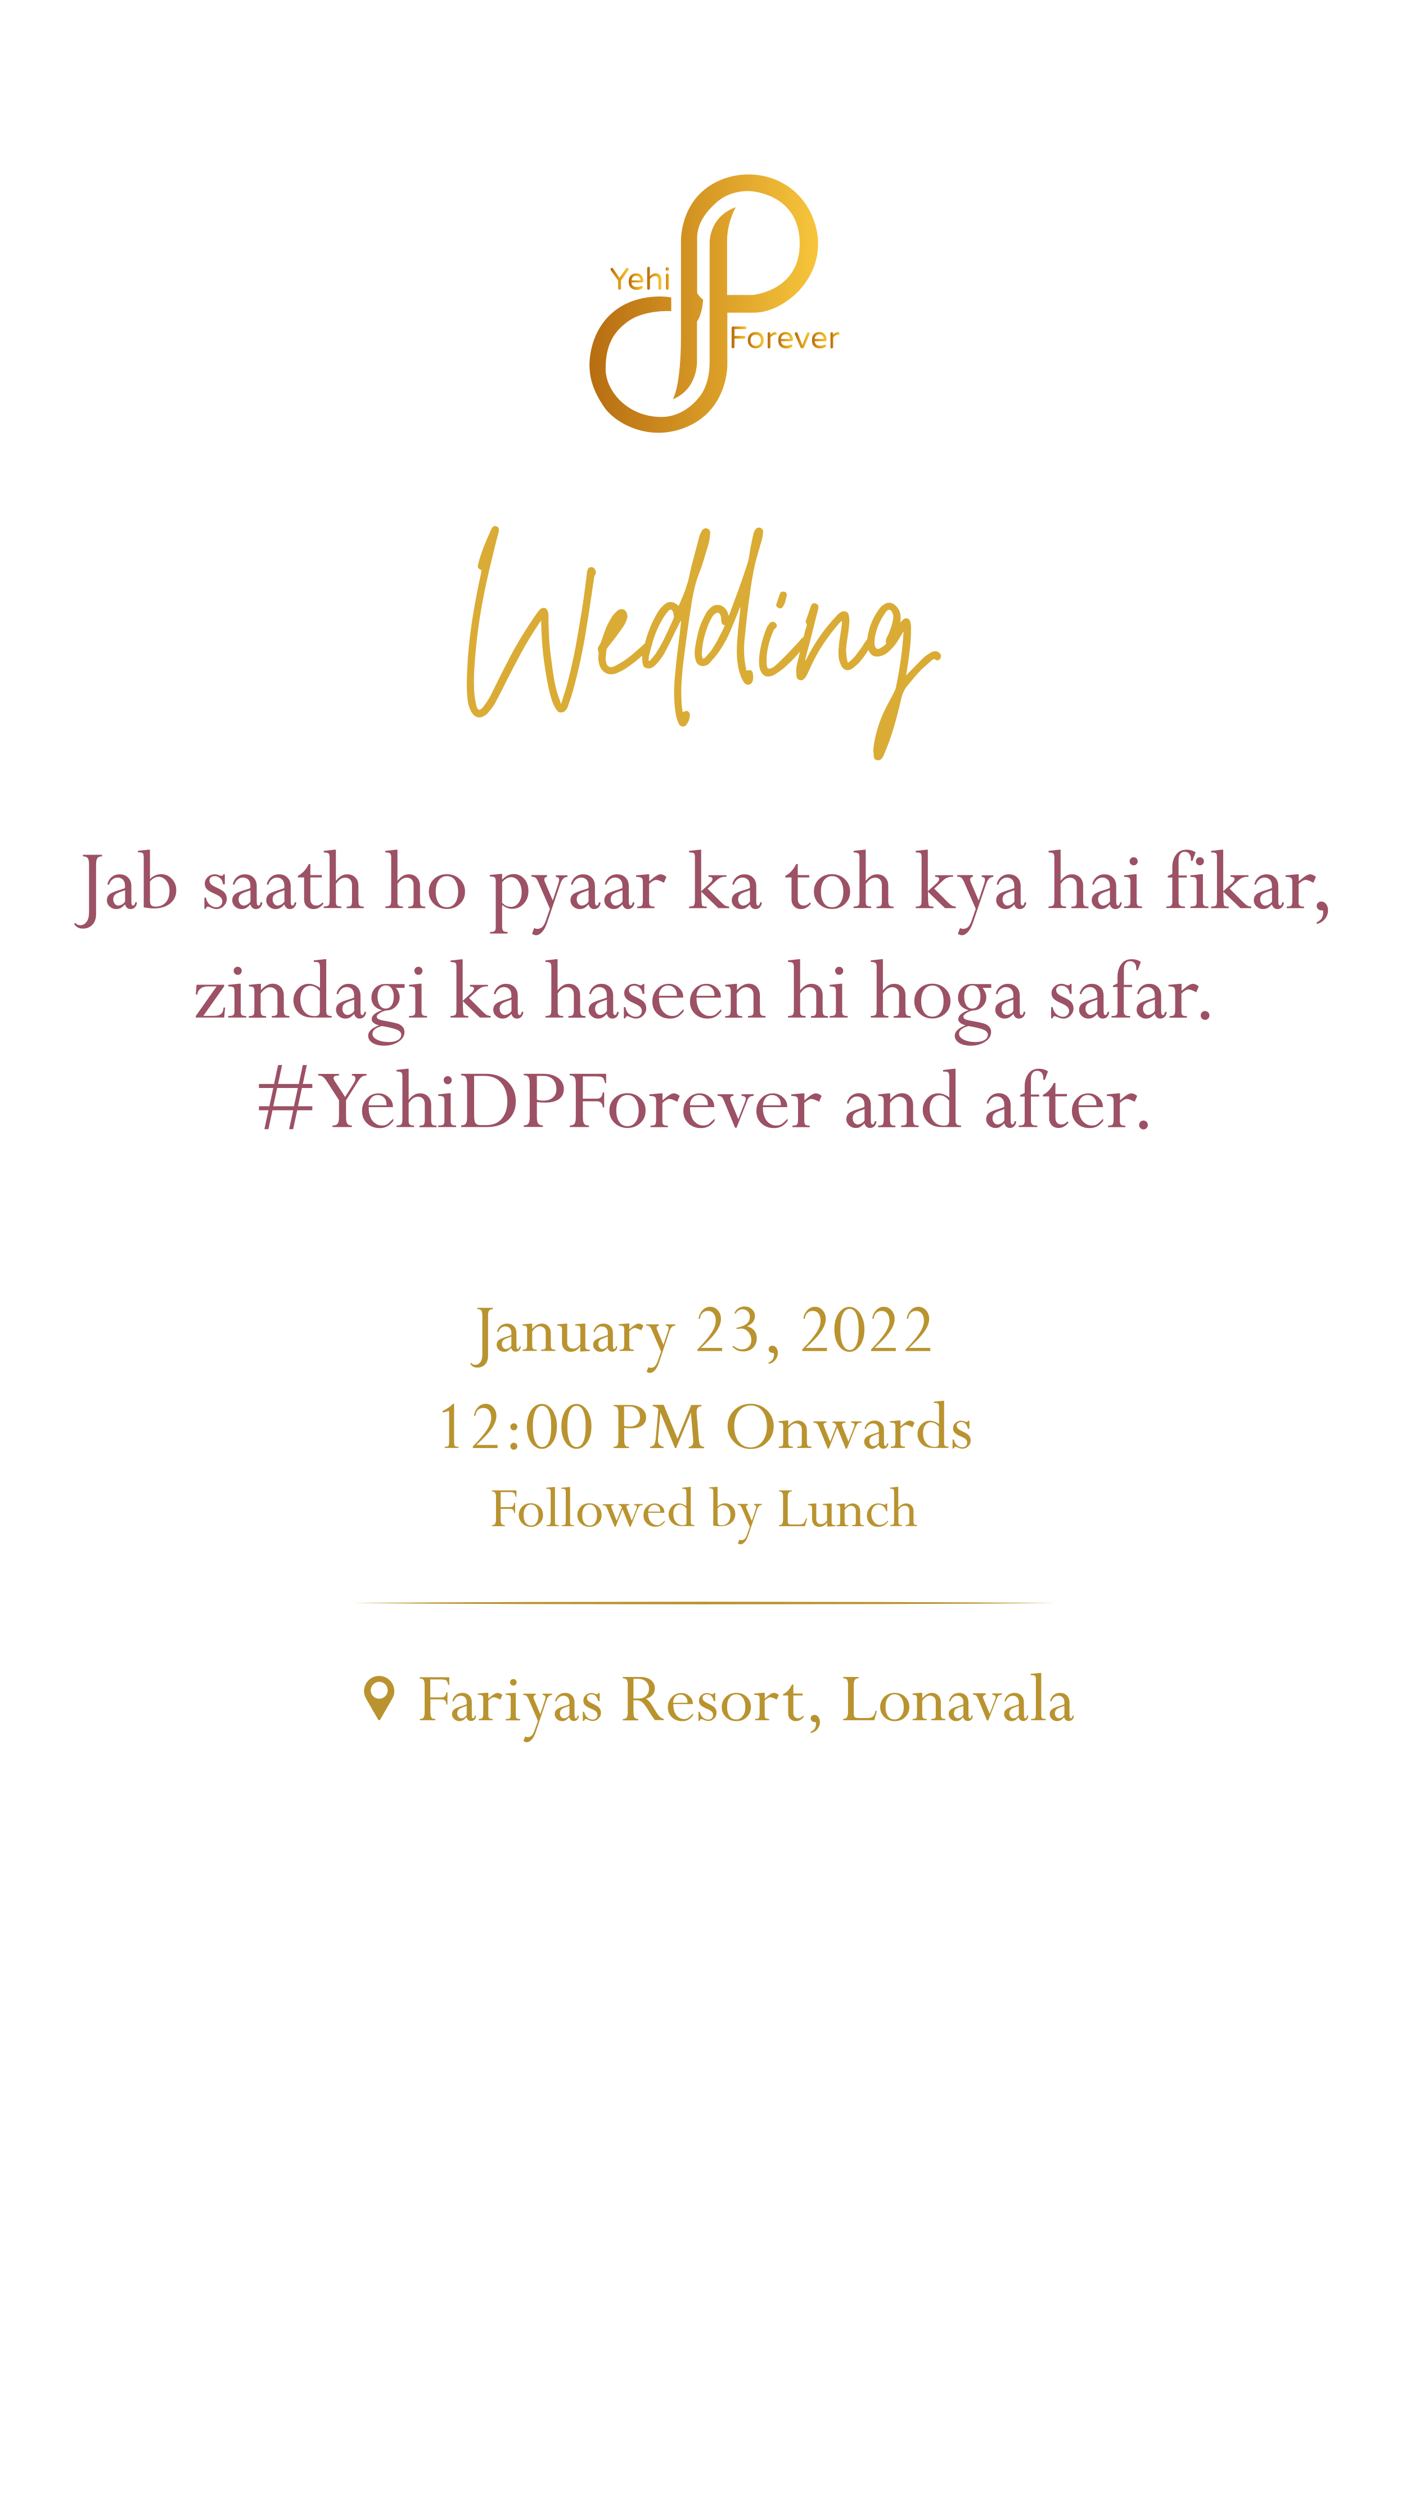 <?xml version="1.0" encoding="utf-8"?>
<!-- Generator: Adobe Illustrator 24.0.1, SVG Export Plug-In . SVG Version: 6.00 Build 0)  -->
<svg version="1.1" id="Content" xmlns="http://www.w3.org/2000/svg" xmlns:xlink="http://www.w3.org/1999/xlink" x="0px" y="0px"
	 viewBox="0 0 1080 1920" style="enable-background:new 0 0 1080 1920;" xml:space="preserve">
<style type="text/css">
	.st0{enable-background:new    ;}
	.st1{fill:#9C5164;}
	.st2{fill:#B9932F;}
	.st3{fill:#DAAC35;}
	.st4{fill:#B8932E;}
	.st5{clip-path:url(#SVGID_2_);fill:url(#SVGID_3_);}
	.st6{clip-path:url(#SVGID_5_);fill:url(#SVGID_6_);}
	.st7{clip-path:url(#SVGID_8_);fill:url(#SVGID_9_);}
	.st8{clip-path:url(#SVGID_11_);fill:url(#SVGID_12_);}
	.st9{clip-path:url(#SVGID_14_);fill:url(#SVGID_15_);}
	.st10{clip-path:url(#SVGID_17_);fill:url(#SVGID_18_);}
	.st11{clip-path:url(#SVGID_20_);fill:url(#SVGID_21_);}
	.st12{clip-path:url(#SVGID_23_);fill:url(#SVGID_24_);}
	.st13{clip-path:url(#SVGID_26_);fill:url(#SVGID_27_);}
	.st14{clip-path:url(#SVGID_29_);fill:url(#SVGID_30_);}
	.st15{clip-path:url(#SVGID_32_);fill:url(#SVGID_33_);}
	.st16{fill:url(#SVGID_34_);}
</style>
<g class="st0">
	<path class="st1" d="M78.4,656.4v1.2c-1.7,0-3,0.5-3.6,1.4c-0.7,1-1,2.6-1,5.1v37.7c0,3.5-0.9,6.3-2.8,8.3c-1.9,2-4.3,3-7.4,3
		c-2.9,0-5.2-1.2-6.7-3.7l1-0.7c0.9,1.2,2.2,1.8,3.7,1.8c2,0,3.6-0.9,4.9-2.6c1.3-1.8,1.9-4.2,1.9-7.4v-36.4c0-2.5-0.3-4.2-1-5.1
		c-0.7-0.9-1.9-1.4-3.7-1.4v-1.2H78.4z"/>
	<path class="st1" d="M89.3,698.1c-2,0-3.7-0.7-5.1-2c-1.4-1.3-2.1-2.9-2.1-4.8c0-1.8,0.6-3.2,1.8-4.4c1.2-1.1,3.7-2.2,7.4-3.3
		c2.3-0.7,3.9-1.2,4.7-1.7v-1.9c0-1.8-0.5-3.3-1.5-4.4c-1-1.1-2.4-1.7-4.1-1.7c-1.6,0-2.9,0.5-4.1,1.5c-1.2,1-2.1,2.3-2.5,4
		l-1.3-0.3c0.5-2.3,1.6-4.2,3.3-5.6c1.7-1.4,3.7-2.1,6-2.1c2.7,0,4.9,0.8,6.6,2.5s2.5,3.9,2.5,6.8v10.8c0,1.5,0.1,2.6,0.3,3.1
		c0.2,0.5,0.6,0.8,1.1,0.8c0.4,0,0.7-0.2,0.9-0.5c0.2-0.3,0.5-1,0.8-2h1.2c-0.1,1.6-0.6,2.8-1.5,3.8c-0.9,0.9-2,1.4-3.4,1.4
		c-2.1,0-3.5-1.2-4.3-3.6c-1.3,1.4-2.4,2.3-3.3,2.8C91.7,697.8,90.6,698.1,89.3,698.1z M96.1,692.2v-8.6c-0.7,0.3-1.8,0.7-3.1,1.1
		c-2.5,0.9-4.1,1.7-4.9,2.6c-0.7,0.8-1.1,2-1.1,3.4c0,1.3,0.4,2.3,1.1,3.3c0.8,0.9,1.7,1.4,2.7,1.4c1,0,1.9-0.3,3-0.9
		C94.9,693.8,95.6,693.1,96.1,692.2z"/>
	<path class="st1" d="M114,652.5h1.2v22.6c1.1-1.2,2.4-2.1,3.9-2.8c1.5-0.7,3.1-1,4.6-1c3.3,0,6.1,1.2,8.3,3.6
		c2.3,2.4,3.4,5.3,3.4,8.8c0,4.1-1.5,7.4-4.6,10c-3.1,2.6-7.3,3.9-12.6,3.9c-2.1,0-4.7-0.3-7.8-0.8v-37.9c0-2-0.2-3.2-0.7-3.7
		c-0.5-0.5-1.7-0.7-3.7-0.7v-1.2L114,652.5z M115.2,676.9v14.4c0,1.9,0.3,3.2,1,3.9c0.6,0.7,1.8,1,3.3,1c3.3,0,5.9-1.1,7.8-3.2
		c1.9-2.1,2.9-5.1,2.9-8.9c0-3.2-0.8-5.8-2.5-7.8s-3.6-3-5.9-3C119.3,673.4,117.2,674.6,115.2,676.9z"/>
	<path class="st1" d="M172.7,671.3v7.8h-1.4c-0.2-2-0.9-3.5-2.1-4.6c-1.2-1.1-2.6-1.7-4.2-1.7c-1.3,0-2.3,0.3-3,0.9
		s-1.1,1.5-1.1,2.5c0,1,0.4,1.9,1.1,2.7c0.7,0.8,2.2,1.7,4.6,2.8c3.1,1.4,5.1,2.7,6.1,4c1,1.3,1.5,2.8,1.5,4.6
		c0,2.1-0.8,3.9-2.4,5.5c-1.6,1.5-3.4,2.3-5.6,2.3c-1.1,0-2.6-0.4-4.4-1.2c-1-0.4-1.7-0.7-2-0.7c-0.4,0-0.8,0.2-1.1,0.5
		c-0.3,0.3-0.5,0.7-0.5,1.2h-1.2v-8.6h1.2c0.4,2.3,1.4,4.1,2.9,5.4c1.5,1.3,3.2,2,5.2,2c1.3,0,2.3-0.4,3.2-1.3
		c0.8-0.8,1.3-1.9,1.3-3.1c0-1.2-0.4-2.2-1.2-3.1c-0.8-0.9-2.5-1.9-5.1-3c-2.9-1.3-4.8-2.5-5.8-3.6c-0.9-1.1-1.4-2.5-1.4-4
		c0-2,0.8-3.7,2.3-5.1s3.3-2.1,5.4-2.1c1,0,2,0.2,3.2,0.7c0.8,0.3,1.5,0.5,2,0.5c0.7,0,1.2-0.4,1.5-1.2H172.7z"/>
	<path class="st1" d="M185.6,698.1c-2,0-3.7-0.7-5.1-2c-1.4-1.3-2.1-2.9-2.1-4.8c0-1.8,0.6-3.2,1.8-4.4c1.2-1.1,3.7-2.2,7.4-3.3
		c2.3-0.7,3.9-1.2,4.7-1.7v-1.9c0-1.8-0.5-3.3-1.5-4.4c-1-1.1-2.4-1.7-4.1-1.7c-1.6,0-2.9,0.5-4.1,1.5c-1.2,1-2.1,2.3-2.5,4
		l-1.3-0.3c0.5-2.3,1.6-4.2,3.3-5.6c1.7-1.4,3.7-2.1,6-2.1c2.7,0,4.9,0.8,6.6,2.5s2.5,3.9,2.5,6.8v10.8c0,1.5,0.1,2.6,0.3,3.1
		c0.2,0.5,0.6,0.8,1.1,0.8c0.4,0,0.7-0.2,0.9-0.5c0.2-0.3,0.5-1,0.8-2h1.2c-0.1,1.6-0.6,2.8-1.5,3.8c-0.9,0.9-2,1.4-3.4,1.4
		c-2.1,0-3.5-1.2-4.3-3.6c-1.3,1.4-2.4,2.3-3.3,2.8C188.1,697.8,186.9,698.1,185.6,698.1z M192.4,692.2v-8.6
		c-0.7,0.3-1.8,0.7-3.1,1.1c-2.5,0.9-4.1,1.7-4.9,2.6c-0.7,0.8-1.1,2-1.1,3.4c0,1.3,0.4,2.3,1.1,3.3c0.8,0.9,1.7,1.4,2.7,1.4
		c1,0,1.9-0.3,3-0.9C191.2,693.8,192,693.1,192.4,692.2z"/>
	<path class="st1" d="M211.7,698.1c-2,0-3.7-0.7-5.1-2c-1.4-1.3-2.1-2.9-2.1-4.8c0-1.8,0.6-3.2,1.8-4.4c1.2-1.1,3.7-2.2,7.4-3.3
		c2.3-0.7,3.9-1.2,4.7-1.7v-1.9c0-1.8-0.5-3.3-1.5-4.4c-1-1.1-2.4-1.7-4.1-1.7c-1.6,0-2.9,0.5-4.1,1.5c-1.2,1-2.1,2.3-2.5,4
		l-1.3-0.3c0.5-2.3,1.6-4.2,3.3-5.6c1.7-1.4,3.7-2.1,6-2.1c2.7,0,4.9,0.8,6.6,2.5s2.5,3.9,2.5,6.8v10.8c0,1.5,0.1,2.6,0.3,3.1
		c0.2,0.5,0.6,0.8,1.1,0.8c0.4,0,0.7-0.2,0.9-0.5c0.2-0.3,0.5-1,0.8-2h1.2c-0.1,1.6-0.6,2.8-1.5,3.8c-0.9,0.9-2,1.4-3.4,1.4
		c-2.1,0-3.5-1.2-4.3-3.6c-1.3,1.4-2.4,2.3-3.3,2.8C214.1,697.8,213,698.1,211.7,698.1z M218.5,692.2v-8.6c-0.7,0.3-1.8,0.7-3.1,1.1
		c-2.5,0.9-4.1,1.7-4.9,2.6c-0.7,0.8-1.1,2-1.1,3.4c0,1.3,0.4,2.3,1.1,3.3c0.8,0.9,1.7,1.4,2.7,1.4c1,0,1.9-0.3,3-0.9
		C217.3,693.8,218,693.1,218.5,692.2z"/>
	<path class="st1" d="M237.2,663.5h1.2v8.5h8.8v1.8h-8.8v16.3c0,1.7,0.4,3,1.2,3.9c0.8,0.9,1.9,1.4,3.4,1.4c1.7,0,3.3-0.8,4.7-2.4
		l0.8,0.9c-2.2,2.8-4.7,4.2-7.6,4.2c-2.2,0-3.9-0.7-5.3-2.1c-1.3-1.4-2-3.1-2-5.3v-16.9h-4.8v-1.2
		C232.3,670.8,235.1,667.8,237.2,663.5z"/>
	<path class="st1" d="M270.4,692v-12.5c0-1.7-0.5-3-1.4-4c-0.9-1-2.2-1.5-3.7-1.5c-1.4,0-2.7,0.4-3.8,1.1s-2.3,2-3.5,3.7v13.9
		c0,1.3,0.3,2.2,0.9,2.7c0.6,0.5,1.7,0.7,3.3,0.7v1.2h-13.5v-1.2c1.9,0,3.2-0.4,3.7-0.9c0.5-0.6,0.8-1.9,0.8-3.9v-32.9
		c0-1.5-0.3-2.5-0.8-3c-0.5-0.5-1.8-0.8-3.7-0.8v-1.2l8.1-0.9h1.2v23.9c1.6-1.9,3.1-3.2,4.4-3.9c1.3-0.8,2.8-1.1,4.4-1.1
		c2.5,0,4.5,0.8,6.1,2.4c1.6,1.6,2.4,3.7,2.4,6.4v11.2c0,2,0.3,3.3,0.8,3.9c0.5,0.6,1.6,0.9,3.3,0.9v1.2h-13.1v-1.2
		c1.7,0,2.8-0.3,3.4-0.8C270.1,694.8,270.4,693.7,270.4,692z"/>
	<path class="st1" d="M317.7,692v-12.5c0-1.7-0.5-3-1.4-4c-0.9-1-2.2-1.5-3.7-1.5c-1.4,0-2.7,0.4-3.8,1.1s-2.3,2-3.5,3.7v13.9
		c0,1.3,0.3,2.2,0.9,2.7c0.6,0.5,1.7,0.7,3.3,0.7v1.2h-13.5v-1.2c1.9,0,3.2-0.4,3.7-0.9c0.5-0.6,0.8-1.9,0.8-3.9v-32.9
		c0-1.5-0.3-2.5-0.8-3c-0.5-0.5-1.8-0.8-3.7-0.8v-1.2l8.1-0.9h1.2v23.9c1.6-1.9,3.1-3.2,4.4-3.9c1.3-0.8,2.8-1.1,4.4-1.1
		c2.5,0,4.5,0.8,6.1,2.4c1.6,1.6,2.4,3.7,2.4,6.4v11.2c0,2,0.3,3.3,0.8,3.9c0.5,0.6,1.6,0.9,3.3,0.9v1.2h-13.1v-1.2
		c1.7,0,2.8-0.3,3.4-0.8C317.4,694.8,317.7,693.7,317.7,692z"/>
	<path class="st1" d="M357.2,684.7c0,3.8-1.3,7-4,9.5s-5.9,3.8-9.9,3.8c-3.9,0-7.2-1.3-9.9-3.8c-2.6-2.5-4-5.7-4-9.5
		c0-3.9,1.3-7.1,3.9-9.6c2.6-2.5,5.9-3.8,9.9-3.8s7.3,1.3,9.9,3.8C355.9,677.7,357.2,680.9,357.2,684.7z M351.9,684.8
		c0-3.6-0.8-6.5-2.3-8.7c-1.5-2.2-3.6-3.3-6.3-3.3s-4.7,1.1-6.3,3.2s-2.3,5.1-2.3,8.8c0,3.6,0.8,6.5,2.3,8.7s3.6,3.2,6.3,3.2
		c2.7,0,4.8-1.1,6.3-3.3C351.2,691.2,351.9,688.3,351.9,684.8z"/>
	<path class="st1" d="M385.7,671.3v4.2c1.6-1.6,3.1-2.7,4.4-3.3c1.3-0.6,2.8-1,4.4-1c3.3,0,6,1.2,8.2,3.7c2.2,2.5,3.2,5.6,3.2,9.4
		c0,3.9-1.2,7.1-3.6,9.7c-2.4,2.6-5.4,3.9-9,3.9c-2.5,0-5-1-7.6-3v16.6c0,1.7,0.3,2.8,0.9,3.4c0.6,0.5,1.7,0.8,3.3,0.8v1.2h-13.5
		v-1.2c1.7,0,2.9-0.2,3.5-0.7c0.6-0.5,0.9-1.4,0.9-2.8v-35.2c0-1.7-0.3-2.8-0.8-3.2c-0.5-0.5-1.7-0.7-3.7-0.7v-1.2l8.1-0.8H385.7z
		 M385.7,677.5v15.8c2,2.1,4.3,3.1,7,3.1c2.3,0,4.1-1.1,5.7-3.2c1.5-2.1,2.3-4.7,2.3-7.9c0-3.4-0.8-6.2-2.3-8.4
		c-1.5-2.2-3.5-3.3-5.8-3.3C390.1,673.7,387.9,674.9,385.7,677.5z"/>
	<path class="st1" d="M420.2,672.1v1.2c-1.4,0.2-2.1,0.9-2.1,2.2c0,0.5,0.1,1,0.4,1.7l6.1,14.3l4.4-13.3c0.3-1.1,0.5-2,0.5-2.6
		c0-1.4-0.8-2.1-2.5-2.2v-1.2h8.9v1.2c-1.3,0-2.5,0.5-3.3,1.4c-0.9,0.9-1.7,2.4-2.4,4.5L420.1,709c-1,2.8-2.2,5.1-3.7,6.7
		s-3.1,2.5-4.6,2.5c-0.9,0-2-0.4-3.1-1.1l1.6-4.4c0.9,0.4,1.7,0.6,2.4,0.6c1.5,0,2.8-0.5,3.8-1.4c1-1,1.9-2.5,2.7-4.8l3.2-9.2
		l-9.1-20.9c-0.7-1.5-1.3-2.5-2-3c-0.7-0.5-1.7-0.7-3.1-0.8v-1.2H420.2z"/>
	<path class="st1" d="M445.4,698.1c-2,0-3.7-0.7-5.1-2c-1.4-1.3-2.1-2.9-2.1-4.8c0-1.8,0.6-3.2,1.8-4.4c1.2-1.1,3.7-2.2,7.4-3.3
		c2.3-0.7,3.9-1.2,4.7-1.7v-1.9c0-1.8-0.5-3.3-1.5-4.4c-1-1.1-2.4-1.7-4.1-1.7c-1.6,0-2.9,0.5-4.1,1.5c-1.2,1-2.1,2.3-2.5,4
		l-1.3-0.3c0.5-2.3,1.6-4.2,3.3-5.6c1.7-1.4,3.7-2.1,6-2.1c2.7,0,4.9,0.8,6.6,2.5s2.5,3.9,2.5,6.8v10.8c0,1.5,0.1,2.6,0.3,3.1
		c0.2,0.5,0.6,0.8,1.1,0.8c0.4,0,0.7-0.2,0.9-0.5c0.2-0.3,0.5-1,0.8-2h1.2c-0.1,1.6-0.6,2.8-1.5,3.8c-0.9,0.9-2,1.4-3.4,1.4
		c-2.1,0-3.5-1.2-4.3-3.6c-1.3,1.4-2.4,2.3-3.3,2.8C447.8,697.8,446.7,698.1,445.4,698.1z M452.1,692.2v-8.6
		c-0.7,0.3-1.8,0.7-3.1,1.1c-2.5,0.9-4.1,1.7-4.9,2.6c-0.7,0.8-1.1,2-1.1,3.4c0,1.3,0.4,2.3,1.1,3.3c0.8,0.9,1.7,1.4,2.7,1.4
		c1,0,1.9-0.3,3-0.9C451,693.8,451.7,693.1,452.1,692.2z"/>
	<path class="st1" d="M471.4,698.1c-2,0-3.7-0.7-5.1-2c-1.4-1.3-2.1-2.9-2.1-4.8c0-1.8,0.6-3.2,1.8-4.4c1.2-1.1,3.7-2.2,7.4-3.3
		c2.3-0.7,3.9-1.2,4.7-1.7v-1.9c0-1.8-0.5-3.3-1.5-4.4c-1-1.1-2.4-1.7-4.1-1.7c-1.6,0-2.9,0.5-4.1,1.5c-1.2,1-2.1,2.3-2.5,4
		l-1.3-0.3c0.5-2.3,1.6-4.2,3.3-5.6c1.7-1.4,3.7-2.1,6-2.1c2.7,0,4.9,0.8,6.6,2.5s2.5,3.9,2.5,6.8v10.8c0,1.5,0.1,2.6,0.3,3.1
		c0.2,0.5,0.6,0.8,1.1,0.8c0.4,0,0.7-0.2,0.9-0.5c0.2-0.3,0.5-1,0.8-2h1.2c-0.1,1.6-0.6,2.8-1.5,3.8c-0.9,0.9-2,1.4-3.4,1.4
		c-2.1,0-3.5-1.2-4.3-3.6c-1.3,1.4-2.4,2.3-3.3,2.8C473.9,697.8,472.7,698.1,471.4,698.1z M478.2,692.2v-8.6
		c-0.7,0.3-1.8,0.7-3.1,1.1c-2.5,0.9-4.1,1.7-4.9,2.6c-0.7,0.8-1.1,2-1.1,3.4c0,1.3,0.4,2.3,1.1,3.3c0.8,0.9,1.7,1.4,2.7,1.4
		c1,0,1.9-0.3,3-0.9C477,693.8,477.7,693.1,478.2,692.2z"/>
	<path class="st1" d="M498.7,671.3v5.5c2.3-2,4.1-3.4,5.4-4.2c1.3-0.8,2.4-1.2,3.2-1.2c1.6,0,3.1,0.7,4.6,2l-1.9,4.5
		c-2.7-1.5-4.7-2.2-6-2.2c-1.4,0-3.2,1-5.4,3.1v13.9c0,1.4,0.3,2.3,0.9,2.8c0.6,0.5,1.7,0.7,3.3,0.7v1.2h-13.3v-1.2
		c1.8,0,2.9-0.3,3.5-0.8c0.5-0.6,0.8-1.9,0.8-4v-13.8c0-1.7-0.3-2.9-0.9-3.4s-2-0.8-4.3-0.8v-1.2l8.8-0.8H498.7z"/>
	<path class="st1" d="M550,676.4l-6.5,6l10.5,10.5c1.2,1.2,2.2,2,3,2.5c0.8,0.4,1.9,0.7,3.1,0.8v1.2h-8.3l-13.1-12.6
		c0,6.6,0.3,10.2,0.8,10.7c0.6,0.5,1.7,0.7,3.4,0.7v1.2h-13.6v-1.2c1.9,0,3.2-0.4,3.7-0.9c0.5-0.6,0.8-1.9,0.8-3.9V658
		c0-1.5-0.3-2.4-0.8-2.8s-1.8-0.6-3.7-0.6v-1.2l8.1-0.9h1.2v31.9l6.8-6.2c1.3-1.2,1.9-2.2,1.9-3.2c0-1.1-1-1.7-3.1-1.7v-1.2h13.8
		v1.2h-1.2C554.4,673.3,552.1,674.3,550,676.4z"/>
	<path class="st1" d="M569.3,698.1c-2,0-3.7-0.7-5.1-2c-1.4-1.3-2.1-2.9-2.1-4.8c0-1.8,0.6-3.2,1.8-4.4c1.2-1.1,3.7-2.2,7.4-3.3
		c2.3-0.7,3.9-1.2,4.7-1.7v-1.9c0-1.8-0.5-3.3-1.5-4.4c-1-1.1-2.4-1.7-4.1-1.7c-1.6,0-2.9,0.5-4.1,1.5c-1.2,1-2.1,2.3-2.5,4
		l-1.3-0.3c0.5-2.3,1.6-4.2,3.3-5.6c1.7-1.4,3.7-2.1,6-2.1c2.7,0,4.9,0.8,6.6,2.5c1.7,1.6,2.5,3.9,2.5,6.8v10.8
		c0,1.5,0.1,2.6,0.3,3.1c0.2,0.5,0.6,0.8,1.1,0.8c0.4,0,0.7-0.2,0.9-0.5c0.2-0.3,0.5-1,0.8-2h1.2c-0.1,1.6-0.6,2.8-1.5,3.8
		c-0.9,0.9-2,1.4-3.4,1.4c-2.1,0-3.5-1.2-4.3-3.6c-1.3,1.4-2.4,2.3-3.3,2.8C571.8,697.8,570.6,698.1,569.3,698.1z M576.1,692.2v-8.6
		c-0.7,0.3-1.8,0.7-3.1,1.1c-2.5,0.9-4.1,1.7-4.9,2.6c-0.7,0.8-1.1,2-1.1,3.4c0,1.3,0.4,2.3,1.1,3.3c0.8,0.9,1.7,1.4,2.7,1.4
		c1,0,2-0.3,3-0.9C574.9,693.8,575.6,693.1,576.1,692.2z"/>
	<path class="st1" d="M611.6,663.5h1.2v8.5h8.8v1.8h-8.8v16.3c0,1.7,0.4,3,1.2,3.9c0.8,0.9,1.9,1.4,3.4,1.4c1.7,0,3.3-0.8,4.7-2.4
		l0.8,0.9c-2.2,2.8-4.7,4.2-7.6,4.2c-2.2,0-3.9-0.7-5.3-2.1c-1.3-1.4-2-3.1-2-5.3v-16.9h-4.8v-1.2
		C606.7,670.8,609.5,667.8,611.6,663.5z"/>
	<path class="st1" d="M653,684.7c0,3.8-1.3,7-4,9.5s-5.9,3.8-9.9,3.8s-7.2-1.3-9.9-3.8s-4-5.7-4-9.5c0-3.9,1.3-7.1,3.9-9.6
		c2.6-2.5,5.9-3.8,9.9-3.8s7.3,1.3,9.9,3.8C651.7,677.7,653,680.9,653,684.7z M647.8,684.8c0-3.6-0.8-6.5-2.3-8.7
		c-1.5-2.2-3.6-3.3-6.3-3.3s-4.7,1.1-6.3,3.2s-2.3,5.1-2.3,8.8c0,3.6,0.8,6.5,2.3,8.7s3.6,3.2,6.3,3.2s4.8-1.1,6.3-3.3
		C647,691.2,647.8,688.3,647.8,684.8z"/>
	<path class="st1" d="M677.4,692v-12.5c0-1.7-0.5-3-1.4-4s-2.2-1.5-3.7-1.5c-1.4,0-2.7,0.4-3.8,1.1s-2.3,2-3.5,3.7v13.9
		c0,1.3,0.3,2.2,0.9,2.7c0.6,0.5,1.7,0.7,3.3,0.7v1.2h-13.5v-1.2c1.9,0,3.2-0.4,3.7-0.9s0.8-1.9,0.8-3.9v-32.9c0-1.5-0.3-2.5-0.8-3
		c-0.5-0.5-1.8-0.8-3.7-0.8v-1.2l8.1-0.9h1.2v23.9c1.6-1.9,3.1-3.2,4.4-3.9c1.3-0.8,2.8-1.1,4.4-1.1c2.5,0,4.5,0.8,6.1,2.4
		c1.6,1.6,2.4,3.7,2.4,6.4v11.2c0,2,0.3,3.3,0.8,3.9s1.6,0.9,3.3,0.9v1.2h-13.1v-1.2c1.7,0,2.8-0.3,3.4-0.8
		C677.2,694.8,677.4,693.7,677.4,692z"/>
	<path class="st1" d="M724.1,676.4l-6.5,6l10.5,10.5c1.2,1.2,2.2,2,3,2.5s1.9,0.7,3.1,0.8v1.2h-8.3l-13.1-12.6
		c0,6.6,0.3,10.2,0.8,10.7c0.6,0.5,1.7,0.7,3.4,0.7v1.2h-13.6v-1.2c2,0,3.2-0.4,3.7-0.9s0.8-1.9,0.8-3.9V658c0-1.5-0.3-2.4-0.8-2.8
		c-0.5-0.4-1.8-0.6-3.7-0.6v-1.2l8.1-0.9h1.2v31.9l6.8-6.2c1.3-1.2,1.9-2.2,1.9-3.2c0-1.1-1-1.7-3.1-1.7v-1.2h13.8v1.2H731
		C728.6,673.3,726.2,674.3,724.1,676.4z"/>
	<path class="st1" d="M747.3,672.1v1.2c-1.4,0.2-2.1,0.9-2.1,2.2c0,0.5,0.1,1,0.4,1.7l6.1,14.3l4.4-13.3c0.3-1.1,0.5-2,0.5-2.6
		c0-1.4-0.8-2.1-2.5-2.2v-1.2h8.9v1.2c-1.3,0-2.5,0.5-3.3,1.4c-0.9,0.9-1.7,2.4-2.4,4.5L747.2,709c-1,2.8-2.2,5.1-3.7,6.7
		s-3.1,2.5-4.6,2.5c-0.9,0-2-0.4-3.1-1.1l1.6-4.4c0.9,0.4,1.7,0.6,2.4,0.6c1.5,0,2.8-0.5,3.8-1.4c1-1,1.9-2.5,2.7-4.8l3.2-9.2
		l-9.1-20.9c-0.7-1.5-1.3-2.5-2-3c-0.7-0.5-1.7-0.7-3.1-0.8v-1.2H747.3z"/>
	<path class="st1" d="M772.4,698.1c-2,0-3.7-0.7-5.1-2c-1.4-1.3-2.1-2.9-2.1-4.8c0-1.8,0.6-3.2,1.8-4.4c1.2-1.1,3.7-2.2,7.4-3.3
		c2.3-0.7,3.9-1.2,4.7-1.7v-1.9c0-1.8-0.5-3.3-1.5-4.4c-1-1.1-2.4-1.7-4.1-1.7c-1.6,0-2.9,0.5-4.1,1.5c-1.2,1-2.1,2.3-2.5,4
		l-1.3-0.3c0.5-2.3,1.6-4.2,3.3-5.6c1.7-1.4,3.7-2.1,6-2.1c2.7,0,4.9,0.8,6.6,2.5c1.7,1.6,2.5,3.9,2.5,6.8v10.8
		c0,1.5,0.1,2.6,0.3,3.1c0.2,0.5,0.6,0.8,1.1,0.8c0.4,0,0.7-0.2,0.9-0.5c0.2-0.3,0.5-1,0.8-2h1.2c-0.1,1.6-0.6,2.8-1.5,3.8
		c-0.9,0.9-2,1.4-3.4,1.4c-2.1,0-3.5-1.2-4.3-3.6c-1.3,1.4-2.4,2.3-3.3,2.8C774.9,697.8,773.8,698.1,772.4,698.1z M779.2,692.2v-8.6
		c-0.7,0.3-1.8,0.7-3.1,1.1c-2.5,0.9-4.1,1.7-4.9,2.6c-0.7,0.8-1.1,2-1.1,3.4c0,1.3,0.4,2.3,1.1,3.3c0.8,0.9,1.7,1.4,2.7,1.4
		c1,0,2-0.3,3-0.9C778,693.8,778.8,693.1,779.2,692.2z"/>
	<path class="st1" d="M827.1,692v-12.5c0-1.7-0.5-3-1.4-4s-2.2-1.5-3.7-1.5c-1.4,0-2.7,0.4-3.8,1.1s-2.3,2-3.5,3.7v13.9
		c0,1.3,0.3,2.2,0.9,2.7c0.6,0.5,1.7,0.7,3.3,0.7v1.2h-13.5v-1.2c1.9,0,3.2-0.4,3.7-0.9s0.8-1.9,0.8-3.9v-32.9c0-1.5-0.3-2.5-0.8-3
		c-0.5-0.5-1.8-0.8-3.7-0.8v-1.2l8.1-0.9h1.2v23.9c1.6-1.9,3.1-3.2,4.4-3.9c1.3-0.8,2.8-1.1,4.4-1.1c2.5,0,4.5,0.8,6.1,2.4
		c1.6,1.6,2.4,3.7,2.4,6.4v11.2c0,2,0.3,3.3,0.8,3.9s1.6,0.9,3.3,0.9v1.2h-13.1v-1.2c1.7,0,2.8-0.3,3.4-0.8
		C826.8,694.8,827.1,693.7,827.1,692z"/>
	<path class="st1" d="M845.8,698.1c-2,0-3.7-0.7-5.1-2c-1.4-1.3-2.1-2.9-2.1-4.8c0-1.8,0.6-3.2,1.8-4.4c1.2-1.1,3.7-2.2,7.4-3.3
		c2.3-0.7,3.9-1.2,4.7-1.7v-1.9c0-1.8-0.5-3.3-1.5-4.4c-1-1.1-2.4-1.7-4.1-1.7c-1.6,0-2.9,0.5-4.1,1.5c-1.2,1-2.1,2.3-2.5,4
		l-1.3-0.3c0.5-2.3,1.6-4.2,3.3-5.6c1.7-1.4,3.7-2.1,6-2.1c2.7,0,4.9,0.8,6.6,2.5c1.7,1.6,2.5,3.9,2.5,6.8v10.8
		c0,1.5,0.1,2.6,0.3,3.1c0.2,0.5,0.6,0.8,1.1,0.8c0.4,0,0.7-0.2,0.9-0.5c0.2-0.3,0.5-1,0.8-2h1.2c-0.1,1.6-0.6,2.8-1.5,3.8
		c-0.9,0.9-2,1.4-3.4,1.4c-2.1,0-3.5-1.2-4.3-3.6c-1.3,1.4-2.4,2.3-3.3,2.8C848.2,697.8,847.1,698.1,845.8,698.1z M852.6,692.2v-8.6
		c-0.7,0.3-1.8,0.7-3.1,1.1c-2.5,0.9-4.1,1.7-4.9,2.6c-0.7,0.8-1.1,2-1.1,3.4c0,1.3,0.4,2.3,1.1,3.3c0.8,0.9,1.7,1.4,2.7,1.4
		c1,0,2-0.3,3-0.9C851.4,693.8,852.1,693.1,852.6,692.2z"/>
	<path class="st1" d="M871.9,671.3h1.2v21.3c0,1.4,0.3,2.3,0.9,2.8c0.6,0.5,1.7,0.7,3.3,0.7v1.2h-13.8v-1.2c2,0,3.3-0.2,3.9-0.7
		c0.6-0.5,0.9-1.4,0.9-2.8v-15.5c0-1.5-0.3-2.5-0.8-3c-0.5-0.5-1.9-0.7-4-0.7v-1.2L871.9,671.3z M870.8,658.3c0.9,0,1.6,0.3,2.2,0.9
		s0.9,1.3,0.9,2.2c0,0.9-0.3,1.6-0.9,2.2s-1.3,0.9-2.2,0.9c-0.9,0-1.6-0.3-2.2-0.9c-0.6-0.6-0.9-1.4-0.9-2.2c0-0.9,0.3-1.6,0.9-2.2
		C869.1,658.6,869.9,658.3,870.8,658.3z"/>
	<path class="st1" d="M911.6,673.9h-6.3v18.4c0,1.3,0.3,2.3,0.9,2.9c0.6,0.6,1.5,0.9,2.8,0.9h1.2v1.2h-14.3v-1.2h1.1
		c1.3,0,2.2-0.3,2.7-0.8s0.8-1.4,0.8-2.6v-18.8H897v-1.2c1.6-0.6,2.8-1.2,3.5-1.7v-5c0-3.9,1-7.2,2.9-9.7c1.9-2.6,4.6-3.8,7.9-3.8
		c2.9,0,5.3,0.7,7.1,2.1l-2.4,6.4h-1.2c0-0.4,0-0.7,0-1.1c0-1.9-0.4-3.3-1.3-4.3c-0.8-1-2-1.5-3.5-1.5c-1.5,0-2.6,0.5-3.4,1.6
		c-0.8,1-1.3,2.5-1.3,4.4v12.2h6.3V673.9z"/>
	<path class="st1" d="M922.8,671.3h1.2v21.3c0,1.4,0.3,2.3,0.9,2.8c0.6,0.5,1.7,0.7,3.3,0.7v1.2h-13.8v-1.2c2,0,3.3-0.2,3.9-0.7
		c0.6-0.5,0.9-1.4,0.9-2.8v-15.5c0-1.5-0.3-2.5-0.8-3c-0.5-0.5-1.9-0.7-4-0.7v-1.2L922.8,671.3z M921.7,658.3c0.9,0,1.6,0.3,2.2,0.9
		s0.9,1.3,0.9,2.2c0,0.9-0.3,1.6-0.9,2.2s-1.3,0.9-2.2,0.9c-0.9,0-1.6-0.3-2.2-0.9c-0.6-0.6-0.9-1.4-0.9-2.2c0-0.9,0.3-1.6,0.9-2.2
		C920,658.6,920.8,658.3,921.7,658.3z"/>
	<path class="st1" d="M951,676.4l-6.5,6l10.5,10.5c1.2,1.2,2.2,2,3,2.5s1.9,0.7,3.1,0.8v1.2h-8.3l-13.1-12.6
		c0,6.6,0.3,10.2,0.8,10.7c0.6,0.5,1.7,0.7,3.4,0.7v1.2h-13.6v-1.2c2,0,3.2-0.4,3.7-0.9s0.8-1.9,0.8-3.9V658c0-1.5-0.3-2.4-0.8-2.8
		c-0.5-0.4-1.8-0.6-3.7-0.6v-1.2l8.1-0.9h1.2v31.9l6.8-6.2c1.3-1.2,1.9-2.2,1.9-3.2c0-1.1-1-1.7-3.1-1.7v-1.2h13.8v1.2h-1.2
		C955.5,673.3,953.1,674.3,951,676.4z"/>
	<path class="st1" d="M970.3,698.1c-2,0-3.7-0.7-5.1-2c-1.4-1.3-2.1-2.9-2.1-4.8c0-1.8,0.6-3.2,1.8-4.4c1.2-1.1,3.7-2.2,7.4-3.3
		c2.3-0.7,3.9-1.2,4.7-1.7v-1.9c0-1.8-0.5-3.3-1.5-4.4c-1-1.1-2.4-1.7-4.1-1.7c-1.6,0-2.9,0.5-4.1,1.5c-1.2,1-2.1,2.3-2.5,4
		l-1.3-0.3c0.5-2.3,1.6-4.2,3.3-5.6c1.7-1.4,3.7-2.1,6-2.1c2.7,0,4.9,0.8,6.6,2.5c1.7,1.6,2.5,3.9,2.5,6.8v10.8
		c0,1.5,0.1,2.6,0.3,3.1c0.2,0.5,0.6,0.8,1.1,0.8c0.4,0,0.7-0.2,0.9-0.5c0.2-0.3,0.5-1,0.8-2h1.2c-0.1,1.6-0.6,2.8-1.5,3.8
		c-0.9,0.9-2,1.4-3.4,1.4c-2.1,0-3.5-1.2-4.3-3.6c-1.3,1.4-2.4,2.3-3.3,2.8C972.8,697.8,971.6,698.1,970.3,698.1z M977.1,692.2v-8.6
		c-0.7,0.3-1.8,0.7-3.1,1.1c-2.5,0.9-4.1,1.7-4.9,2.6c-0.7,0.8-1.1,2-1.1,3.4c0,1.3,0.4,2.3,1.1,3.3c0.8,0.9,1.7,1.4,2.7,1.4
		c1,0,2-0.3,3-0.9C975.9,693.8,976.6,693.1,977.1,692.2z"/>
	<path class="st1" d="M997.6,671.3v5.5c2.3-2,4.1-3.4,5.4-4.2c1.3-0.8,2.4-1.2,3.2-1.2c1.6,0,3.1,0.7,4.6,2l-1.9,4.5
		c-2.7-1.5-4.7-2.2-6-2.2c-1.4,0-3.2,1-5.4,3.1v13.9c0,1.4,0.3,2.3,0.9,2.8c0.6,0.5,1.7,0.7,3.3,0.7v1.2h-13.3v-1.2
		c1.8,0,2.9-0.3,3.5-0.8c0.5-0.6,0.8-1.9,0.8-4v-13.8c0-1.7-0.3-2.9-0.9-3.4c-0.6-0.5-2-0.8-4.3-0.8v-1.2l8.8-0.8H997.6z"/>
	<path class="st1" d="M1011.4,709.5v-1.2c1.9-1,3.2-2,3.9-3.2c0.7-1.2,1.1-2.8,1.1-4.8c0-0.5-0.1-0.9-0.2-1s-0.5-0.2-1.1-0.2
		c-1,0-1.9-0.3-2.6-1c-0.7-0.7-1.1-1.5-1.1-2.4c0-0.9,0.3-1.7,1-2.4c0.7-0.6,1.5-1,2.4-1c1.6,0,2.8,0.6,3.8,1.9
		c1,1.3,1.5,2.9,1.5,4.9c0,2.5-0.8,4.7-2.4,6.6C1016.1,707.7,1014,708.9,1011.4,709.5z"/>
</g>
<g class="st0">
	<path class="st1" d="M151,756.2h21.2v1.2l-16,22.7h7.9c2.6,0,4.6-0.5,5.7-1.5c1.2-1,1.8-2.7,1.9-4.9h1.2l-0.7,7.7h-21.8v-1.2
		l16-22.7h-7.1c-2.2,0-3.9,0.6-5.3,1.7c-1.4,1.1-2.2,2.6-2.4,4.5h-1.2L151,756.2z"/>
	<path class="st1" d="M183.7,755.4h1.2v21.3c0,1.4,0.3,2.3,0.9,2.8c0.6,0.5,1.7,0.7,3.3,0.7v1.2h-13.8v-1.2c2,0,3.3-0.2,3.9-0.7
		c0.6-0.5,0.9-1.4,0.9-2.8v-15.5c0-1.5-0.3-2.5-0.8-3c-0.5-0.5-1.9-0.7-4-0.7v-1.2L183.7,755.4z M182.6,742.4c0.9,0,1.6,0.3,2.2,0.9
		s0.9,1.3,0.9,2.2c0,0.9-0.3,1.6-0.9,2.2s-1.3,0.9-2.2,0.9c-0.9,0-1.6-0.3-2.2-0.9c-0.6-0.6-0.9-1.4-0.9-2.2c0-0.9,0.3-1.6,0.9-2.2
		C180.9,742.7,181.7,742.4,182.6,742.4z"/>
	<path class="st1" d="M200.4,755.4v5c2.9-3.4,6-5,9.1-5c2.4,0,4.5,0.8,6.1,2.5c1.6,1.7,2.4,3.9,2.4,6.6v11.4c0,1.7,0.3,2.9,0.9,3.5
		c0.6,0.6,1.7,0.8,3.4,0.8v1.2h-13.5v-1.2c1.7,0,2.8-0.2,3.4-0.6c0.6-0.4,0.9-1.3,0.9-2.5v-13.2c0-1.8-0.5-3.2-1.6-4.2
		c-1.1-1-2.4-1.6-4.1-1.6c-2.4,0-4.8,1.6-7.2,4.9v12.4c0,2.1,0.3,3.4,0.8,4c0.5,0.6,1.7,0.9,3.4,0.9v1.2h-13.3v-1.2
		c1.9,0,3.1-0.3,3.6-0.9s0.7-1.9,0.7-3.9v-14.3c0-1.5-0.3-2.5-0.8-3c-0.5-0.5-1.7-0.7-3.4-0.7v-1.2l7.9-0.8H200.4z"/>
	<path class="st1" d="M249.4,736.6h1.2v39.9c0,1.4,0.3,2.4,0.9,2.9c0.6,0.5,1.7,0.8,3.3,0.8v1.2h-14.7c-4.5,0-8.1-1.2-10.7-3.7
		s-4-5.6-4-9.4c0-3.6,1.2-6.6,3.5-9.1c2.3-2.5,5.1-3.7,8.4-3.7c2.6,0,5.5,1,8.5,3.1V743c0-1.7-0.2-2.8-0.7-3.4
		c-0.4-0.6-1.3-0.9-2.7-0.9H241v-1.2L249.4,736.6z M245.7,776.4v-15.2c-1-1.3-2.1-2.4-3.4-3.1c-1.3-0.8-2.6-1.1-3.9-1.1
		c-2.3,0-4.2,0.9-5.6,2.8c-1.4,1.9-2.1,4.4-2.1,7.4c0,3.9,1,7.1,2.9,9.5c1.9,2.4,4.6,3.6,8.1,3.6c1.4,0,2.4-0.3,3.1-0.9
		C245.4,778.7,245.7,777.7,245.7,776.4z"/>
	<path class="st1" d="M265.3,782.2c-2,0-3.7-0.7-5.1-2c-1.4-1.3-2.1-2.9-2.1-4.8c0-1.8,0.6-3.2,1.8-4.4c1.2-1.1,3.7-2.2,7.4-3.3
		c2.3-0.7,3.9-1.2,4.7-1.7v-1.9c0-1.8-0.5-3.3-1.5-4.4c-1-1.1-2.4-1.7-4.1-1.7c-1.6,0-2.9,0.5-4.1,1.5c-1.2,1-2.1,2.3-2.5,4
		l-1.3-0.3c0.5-2.3,1.6-4.2,3.3-5.6c1.7-1.4,3.7-2.1,6-2.1c2.7,0,4.9,0.8,6.6,2.5s2.5,3.9,2.5,6.8v10.8c0,1.5,0.1,2.6,0.3,3.1
		c0.2,0.5,0.6,0.8,1.1,0.8c0.4,0,0.7-0.2,0.9-0.5c0.2-0.3,0.5-1,0.8-2h1.2c-0.1,1.6-0.6,2.8-1.5,3.8c-0.9,0.9-2,1.4-3.4,1.4
		c-2.1,0-3.5-1.2-4.3-3.6c-1.3,1.4-2.4,2.3-3.3,2.8C267.7,781.9,266.6,782.2,265.3,782.2z M272.1,776.2v-8.6
		c-0.7,0.3-1.8,0.7-3.1,1.1c-2.5,0.9-4.1,1.7-4.9,2.6c-0.7,0.8-1.1,2-1.1,3.4c0,1.3,0.4,2.3,1.1,3.3c0.8,0.9,1.7,1.4,2.7,1.4
		c1,0,1.9-0.3,3-0.9C270.9,777.9,271.6,777.1,272.1,776.2z"/>
	<path class="st1" d="M302.7,755.7h8.1v2.9h-6.7c1.9,2.3,2.9,4.7,2.9,7.3c0,2.6-0.9,4.8-2.8,6.8c-1.8,2-4.1,3-6.6,3.2
		c-1.8,0.1-3.7,0.7-5.5,1.8c-1.8,1.1-2.7,2.1-2.7,2.9c0,0.9,0.5,1.6,1.4,2.1c1,0.5,3.2,1,6.8,1.6c3.9,0.7,6.7,1.4,8.2,1.9
		s2.7,1.4,3.6,2.5s1.3,2.3,1.3,3.7c0,3-1.5,5.5-4.5,7.5c-3,2-6.7,3.1-11,3.1c-3.7,0-6.7-0.7-9-2.1s-3.4-3.3-3.4-5.6
		c0-1.6,0.7-3,2-4.3s3.4-2.5,6.2-3.6v-0.1c-1.7-0.4-3.1-1-4-1.8c-1-0.8-1.5-1.8-1.5-2.8c0-2.8,2.6-5.1,7.8-6.9v-0.1
		c-2.5-0.7-4.5-1.8-5.9-3.5c-1.4-1.7-2.1-3.7-2.1-6c0-3,1-5.6,3-7.6c2-2,4.6-3,7.7-3c0.6,0,1.7,0,3.3,0.1
		C301.1,755.6,302.2,755.7,302.7,755.7z M308.2,794.6c0-1.6-1-2.9-3.1-3.8c-2.1-0.9-6-1.9-11.7-2.9c-4.9,1.3-7.3,3.3-7.3,6
		c0,1.8,1.2,3.3,3.6,4.5c2.4,1.2,5.4,1.8,9.1,1.8c2.8,0,5.1-0.5,6.9-1.6C307.3,797.7,308.2,796.3,308.2,794.6z M290,765.4
		c0,2.7,0.6,4.9,1.7,6.6c1.1,1.7,2.6,2.5,4.5,2.5c1.9,0,3.5-0.8,4.6-2.5s1.7-3.9,1.7-6.7c0-2.6-0.6-4.6-1.7-6.2s-2.6-2.4-4.5-2.4
		c-1.9,0-3.4,0.8-4.6,2.4C290.5,760.8,290,762.9,290,765.4z"/>
	<path class="st1" d="M322.6,755.4h1.2v21.3c0,1.4,0.3,2.3,0.9,2.8c0.6,0.5,1.7,0.7,3.3,0.7v1.2h-13.8v-1.2c2,0,3.3-0.2,3.9-0.7
		c0.6-0.5,0.9-1.4,0.9-2.8v-15.5c0-1.5-0.3-2.5-0.8-3c-0.5-0.5-1.9-0.7-4-0.7v-1.2L322.6,755.4z M321.4,742.4c0.9,0,1.6,0.3,2.2,0.9
		s0.9,1.3,0.9,2.2c0,0.9-0.3,1.6-0.9,2.2s-1.3,0.9-2.2,0.9c-0.9,0-1.6-0.3-2.2-0.9c-0.6-0.6-0.9-1.4-0.9-2.2c0-0.9,0.3-1.6,0.9-2.2
		C319.8,742.7,320.6,742.4,321.4,742.4z"/>
	<path class="st1" d="M366.8,760.4l-6.5,6l10.5,10.5c1.2,1.2,2.2,2,3,2.5c0.8,0.4,1.9,0.7,3.1,0.8v1.2h-8.3l-13.1-12.6
		c0,6.6,0.3,10.2,0.8,10.7c0.6,0.5,1.7,0.7,3.4,0.7v1.2h-13.6v-1.2c1.9,0,3.2-0.4,3.7-0.9c0.5-0.6,0.8-1.9,0.8-3.9v-33.2
		c0-1.5-0.3-2.4-0.8-2.8s-1.8-0.6-3.7-0.6v-1.2l8.1-0.9h1.2v31.9l6.8-6.2c1.3-1.2,1.9-2.2,1.9-3.2c0-1.1-1-1.7-3.1-1.7v-1.2h13.8
		v1.2h-1.2C371.3,757.4,369,758.4,366.8,760.4z"/>
	<path class="st1" d="M386.1,782.2c-2,0-3.7-0.7-5.1-2c-1.4-1.3-2.1-2.9-2.1-4.8c0-1.8,0.6-3.2,1.8-4.4c1.2-1.1,3.7-2.2,7.4-3.3
		c2.3-0.7,3.9-1.2,4.7-1.7v-1.9c0-1.8-0.5-3.3-1.5-4.4c-1-1.1-2.4-1.7-4.1-1.7c-1.6,0-2.9,0.5-4.1,1.5c-1.2,1-2.1,2.3-2.5,4
		l-1.3-0.3c0.5-2.3,1.6-4.2,3.3-5.6c1.7-1.4,3.7-2.1,6-2.1c2.7,0,4.9,0.8,6.6,2.5s2.5,3.9,2.5,6.8v10.8c0,1.5,0.1,2.6,0.3,3.1
		c0.2,0.5,0.6,0.8,1.1,0.8c0.4,0,0.7-0.2,0.9-0.5c0.2-0.3,0.5-1,0.8-2h1.2c-0.1,1.6-0.6,2.8-1.5,3.8c-0.9,0.9-2,1.4-3.4,1.4
		c-2.1,0-3.5-1.2-4.3-3.6c-1.3,1.4-2.4,2.3-3.3,2.8C388.6,781.9,387.4,782.2,386.1,782.2z M392.9,776.2v-8.6
		c-0.7,0.3-1.8,0.7-3.1,1.1c-2.5,0.9-4.1,1.7-4.9,2.6c-0.7,0.8-1.1,2-1.1,3.4c0,1.3,0.4,2.3,1.1,3.3c0.8,0.9,1.7,1.4,2.7,1.4
		c1,0,1.9-0.3,3-0.9C391.7,777.9,392.5,777.1,392.9,776.2z"/>
	<path class="st1" d="M440.8,776.1v-12.5c0-1.7-0.5-3-1.4-4c-0.9-1-2.2-1.5-3.7-1.5c-1.4,0-2.7,0.4-3.8,1.1s-2.3,2-3.5,3.7v13.9
		c0,1.3,0.3,2.2,0.9,2.7c0.6,0.5,1.7,0.7,3.3,0.7v1.2H419v-1.2c1.9,0,3.2-0.4,3.7-0.9c0.5-0.6,0.8-1.9,0.8-3.9v-32.9
		c0-1.5-0.3-2.5-0.8-3c-0.5-0.5-1.8-0.8-3.7-0.8v-1.2l8.1-0.9h1.2v23.9c1.6-1.9,3.1-3.2,4.4-3.9c1.3-0.8,2.8-1.1,4.4-1.1
		c2.5,0,4.5,0.8,6.1,2.4c1.6,1.6,2.4,3.7,2.4,6.4v11.2c0,2,0.3,3.3,0.8,3.9c0.5,0.6,1.6,0.9,3.3,0.9v1.2h-13.1v-1.2
		c1.7,0,2.8-0.3,3.4-0.8C440.5,778.8,440.8,777.7,440.8,776.1z"/>
	<path class="st1" d="M459.4,782.2c-2,0-3.7-0.7-5.1-2c-1.4-1.3-2.1-2.9-2.1-4.8c0-1.8,0.6-3.2,1.8-4.4c1.2-1.1,3.7-2.2,7.4-3.3
		c2.3-0.7,3.9-1.2,4.7-1.7v-1.9c0-1.8-0.5-3.3-1.5-4.4c-1-1.1-2.4-1.7-4.1-1.7c-1.6,0-2.9,0.5-4.1,1.5c-1.2,1-2.1,2.3-2.5,4
		l-1.3-0.3c0.5-2.3,1.6-4.2,3.3-5.6c1.7-1.4,3.7-2.1,6-2.1c2.7,0,4.9,0.8,6.6,2.5s2.5,3.9,2.5,6.8v10.8c0,1.5,0.1,2.6,0.3,3.1
		c0.2,0.5,0.6,0.8,1.1,0.8c0.4,0,0.7-0.2,0.9-0.5c0.2-0.3,0.5-1,0.8-2h1.2c-0.1,1.6-0.6,2.8-1.5,3.8c-0.9,0.9-2,1.4-3.4,1.4
		c-2.1,0-3.5-1.2-4.3-3.6c-1.3,1.4-2.4,2.3-3.3,2.8C461.9,781.9,460.8,782.2,459.4,782.2z M466.2,776.2v-8.6
		c-0.7,0.3-1.8,0.7-3.1,1.1c-2.5,0.9-4.1,1.7-4.9,2.6c-0.7,0.8-1.1,2-1.1,3.4c0,1.3,0.4,2.3,1.1,3.3c0.8,0.9,1.7,1.4,2.7,1.4
		c1,0,1.9-0.3,3-0.9C465,777.9,465.8,777.1,466.2,776.2z"/>
	<path class="st1" d="M494.9,755.4v7.8h-1.4c-0.2-2-0.9-3.5-2.1-4.6c-1.2-1.1-2.6-1.7-4.2-1.7c-1.3,0-2.3,0.3-3,0.9
		s-1.1,1.5-1.1,2.5c0,1,0.4,1.9,1.1,2.7c0.7,0.8,2.2,1.7,4.6,2.8c3.1,1.4,5.1,2.7,6.1,4c1,1.3,1.5,2.8,1.5,4.6
		c0,2.1-0.8,3.9-2.4,5.5c-1.6,1.5-3.4,2.3-5.6,2.3c-1.1,0-2.6-0.4-4.4-1.2c-1-0.4-1.7-0.7-2-0.7c-0.4,0-0.8,0.2-1.1,0.5
		c-0.3,0.3-0.5,0.7-0.5,1.2h-1.2v-8.6h1.2c0.4,2.3,1.4,4.1,2.9,5.4c1.5,1.3,3.2,2,5.2,2c1.3,0,2.3-0.4,3.2-1.3
		c0.8-0.8,1.3-1.9,1.3-3.1c0-1.2-0.4-2.2-1.2-3.1c-0.8-0.9-2.5-1.9-5.1-3c-2.9-1.3-4.8-2.5-5.8-3.6c-0.9-1.1-1.4-2.5-1.4-4
		c0-2,0.8-3.7,2.3-5.1s3.3-2.1,5.4-2.1c1,0,2,0.2,3.2,0.7c0.8,0.3,1.5,0.5,2,0.5c0.7,0,1.2-0.4,1.5-1.2H494.9z"/>
	<path class="st1" d="M525.1,774.9v1.8c-1.5,1.9-3.1,3.3-4.7,4.2c-1.6,0.8-3.5,1.3-5.7,1.3c-3.9,0-7.2-1.2-9.8-3.7
		c-2.6-2.5-3.8-5.6-3.8-9.4c0-3.8,1.2-7.1,3.7-9.7c2.4-2.6,5.4-3.9,9-3.9c2.9,0,5.5,1,7.7,3c2.2,2,3.3,4.3,3.3,7.1v0.5h-18.6v0.3
		c0,2.8,0.4,5.2,1.3,7.3c0.8,2.1,2.1,3.7,3.7,4.8c1.6,1.2,3.3,1.7,5.1,1.7c1.6,0,3.1-0.3,4.2-1C521.6,778.4,523.1,777,525.1,774.9z
		 M506.1,764.7h13.8v-0.5c0-2.3-0.6-4-1.9-5.4c-1.3-1.3-2.9-2-4.8-2c-2,0-3.7,0.7-4.9,2.1C506.9,760.4,506.2,762.3,506.1,764.7z"/>
	<path class="st1" d="M554,774.9v1.8c-1.5,1.9-3.1,3.3-4.7,4.2c-1.6,0.8-3.5,1.3-5.7,1.3c-3.9,0-7.2-1.2-9.8-3.7
		c-2.6-2.5-3.8-5.6-3.8-9.4c0-3.8,1.2-7.1,3.7-9.7c2.4-2.6,5.4-3.9,9-3.9c2.9,0,5.5,1,7.7,3c2.2,2,3.3,4.3,3.3,7.1v0.5H535v0.3
		c0,2.8,0.4,5.2,1.3,7.3c0.8,2.1,2.1,3.7,3.7,4.8c1.6,1.2,3.3,1.7,5.1,1.7c1.6,0,3.1-0.3,4.2-1C550.5,778.4,552.1,777,554,774.9z
		 M535,764.7h13.8v-0.5c0-2.3-0.6-4-1.9-5.4c-1.3-1.3-2.9-2-4.8-2c-2,0-3.7,0.7-4.9,2.1C535.9,760.4,535.2,762.3,535,764.7z"/>
	<path class="st1" d="M566.1,755.4v5c2.9-3.4,6-5,9.1-5c2.4,0,4.5,0.8,6.1,2.5s2.4,3.9,2.4,6.6v11.4c0,1.7,0.3,2.9,0.9,3.5
		s1.7,0.8,3.4,0.8v1.2h-13.5v-1.2c1.7,0,2.8-0.2,3.4-0.6c0.6-0.4,0.9-1.3,0.9-2.5v-13.2c0-1.8-0.5-3.2-1.6-4.2
		c-1.1-1-2.4-1.6-4.1-1.6c-2.4,0-4.8,1.6-7.2,4.9v12.4c0,2.1,0.3,3.4,0.8,4c0.5,0.6,1.7,0.9,3.4,0.9v1.2H557v-1.2
		c1.9,0,3.1-0.3,3.6-0.9c0.4-0.6,0.7-1.9,0.7-3.9v-14.3c0-1.5-0.3-2.5-0.8-3c-0.5-0.5-1.7-0.7-3.4-0.7v-1.2l7.9-0.8H566.1z"/>
	<path class="st1" d="M627,776.1v-12.5c0-1.7-0.5-3-1.4-4s-2.2-1.5-3.7-1.5c-1.4,0-2.7,0.4-3.8,1.1s-2.3,2-3.5,3.7v13.9
		c0,1.3,0.3,2.2,0.9,2.7c0.6,0.5,1.7,0.7,3.3,0.7v1.2h-13.5v-1.2c1.9,0,3.2-0.4,3.7-0.9c0.5-0.6,0.8-1.9,0.8-3.9v-32.9
		c0-1.5-0.3-2.5-0.8-3c-0.5-0.5-1.8-0.8-3.7-0.8v-1.2l8.1-0.9h1.2v23.9c1.6-1.9,3.1-3.2,4.4-3.9c1.3-0.8,2.8-1.1,4.4-1.1
		c2.5,0,4.5,0.8,6.1,2.4c1.6,1.6,2.4,3.7,2.4,6.4v11.2c0,2,0.3,3.3,0.8,3.9c0.5,0.6,1.6,0.9,3.3,0.9v1.2h-13.1v-1.2
		c1.7,0,2.8-0.3,3.4-0.8C626.7,778.8,627,777.7,627,776.1z"/>
	<path class="st1" d="M645.7,755.4h1.2v21.3c0,1.4,0.3,2.3,0.9,2.8c0.6,0.5,1.7,0.7,3.3,0.7v1.2h-13.8v-1.2c2,0,3.3-0.2,3.9-0.7
		c0.6-0.5,0.9-1.4,0.9-2.8v-15.5c0-1.5-0.3-2.5-0.8-3c-0.5-0.5-1.9-0.7-4-0.7v-1.2L645.7,755.4z M644.6,742.4c0.9,0,1.6,0.3,2.2,0.9
		s0.9,1.3,0.9,2.2c0,0.9-0.3,1.6-0.9,2.2s-1.3,0.9-2.2,0.9c-0.9,0-1.6-0.3-2.2-0.9s-0.9-1.4-0.9-2.2c0-0.9,0.3-1.6,0.9-2.2
		S643.7,742.4,644.6,742.4z"/>
	<path class="st1" d="M690.6,776.1v-12.5c0-1.7-0.5-3-1.4-4s-2.2-1.5-3.7-1.5c-1.4,0-2.7,0.4-3.8,1.1s-2.3,2-3.5,3.7v13.9
		c0,1.3,0.3,2.2,0.9,2.7c0.6,0.5,1.7,0.7,3.3,0.7v1.2h-13.5v-1.2c1.9,0,3.2-0.4,3.7-0.9s0.8-1.9,0.8-3.9v-32.9c0-1.5-0.3-2.5-0.8-3
		c-0.5-0.5-1.8-0.8-3.7-0.8v-1.2l8.1-0.9h1.2v23.9c1.6-1.9,3.1-3.2,4.4-3.9c1.3-0.8,2.8-1.1,4.4-1.1c2.5,0,4.5,0.8,6.1,2.4
		c1.6,1.6,2.4,3.7,2.4,6.4v11.2c0,2,0.3,3.3,0.8,3.9s1.6,0.9,3.3,0.9v1.2h-13.1v-1.2c1.7,0,2.8-0.3,3.4-0.8
		C690.3,778.8,690.6,777.7,690.6,776.1z"/>
	<path class="st1" d="M730.1,768.8c0,3.8-1.3,7-4,9.5s-5.9,3.8-9.9,3.8s-7.2-1.3-9.9-3.8s-4-5.7-4-9.5c0-3.9,1.3-7.1,3.9-9.6
		c2.6-2.5,5.9-3.8,9.9-3.8s7.3,1.3,9.9,3.8C728.8,761.8,730.1,765,730.1,768.8z M724.8,768.8c0-3.6-0.8-6.5-2.3-8.7
		c-1.5-2.2-3.6-3.3-6.3-3.3s-4.7,1.1-6.3,3.2s-2.3,5.1-2.3,8.8c0,3.6,0.8,6.5,2.3,8.7s3.6,3.2,6.3,3.2s4.8-1.1,6.3-3.3
		C724.1,775.3,724.8,772.4,724.8,768.8z"/>
	<path class="st1" d="M753.3,755.7h8.1v2.9h-6.7c1.9,2.3,2.9,4.7,2.9,7.3c0,2.6-0.9,4.8-2.8,6.8c-1.8,2-4.1,3-6.6,3.2
		c-1.8,0.1-3.7,0.7-5.5,1.8c-1.8,1.1-2.7,2.1-2.7,2.9c0,0.9,0.5,1.6,1.4,2.1c1,0.5,3.2,1,6.8,1.6c3.9,0.7,6.7,1.4,8.2,1.9
		s2.7,1.4,3.6,2.5s1.3,2.3,1.3,3.7c0,3-1.5,5.5-4.5,7.5c-3,2-6.7,3.1-11,3.1c-3.7,0-6.7-0.7-9-2.1c-2.3-1.4-3.4-3.3-3.4-5.6
		c0-1.6,0.7-3,2-4.3s3.4-2.5,6.2-3.6v-0.1c-1.7-0.4-3.1-1-4-1.8c-1-0.8-1.5-1.8-1.5-2.8c0-2.8,2.6-5.1,7.8-6.9v-0.1
		c-2.5-0.7-4.5-1.8-5.9-3.5c-1.4-1.7-2.1-3.7-2.1-6c0-3,1-5.6,3-7.6s4.6-3,7.7-3c0.6,0,1.7,0,3.3,0.1S752.8,755.7,753.3,755.7z
		 M758.8,794.6c0-1.6-1-2.9-3.1-3.8c-2.1-0.9-6-1.9-11.7-2.9c-4.9,1.3-7.3,3.3-7.3,6c0,1.8,1.2,3.3,3.6,4.5c2.4,1.2,5.4,1.8,9.1,1.8
		c2.8,0,5.1-0.5,6.9-1.6C757.9,797.7,758.8,796.3,758.8,794.6z M740.6,765.4c0,2.7,0.6,4.9,1.7,6.6c1.1,1.7,2.6,2.5,4.5,2.5
		c1.9,0,3.5-0.8,4.6-2.5s1.7-3.9,1.7-6.7c0-2.6-0.6-4.6-1.7-6.2c-1.1-1.6-2.6-2.4-4.5-2.4c-1.9,0-3.4,0.8-4.6,2.4
		C741.1,760.8,740.6,762.9,740.6,765.4z"/>
	<path class="st1" d="M771.7,782.2c-2,0-3.7-0.7-5.1-2c-1.4-1.3-2.1-2.9-2.1-4.8c0-1.8,0.6-3.2,1.8-4.4c1.2-1.1,3.7-2.2,7.4-3.3
		c2.3-0.7,3.9-1.2,4.7-1.7v-1.9c0-1.8-0.5-3.3-1.5-4.4c-1-1.1-2.4-1.7-4.1-1.7c-1.6,0-2.9,0.5-4.1,1.5c-1.2,1-2.1,2.3-2.5,4
		l-1.3-0.3c0.5-2.3,1.6-4.2,3.3-5.6c1.7-1.4,3.7-2.1,6-2.1c2.7,0,4.9,0.8,6.6,2.5c1.7,1.6,2.5,3.9,2.5,6.8v10.8
		c0,1.5,0.1,2.6,0.3,3.1c0.2,0.5,0.6,0.8,1.1,0.8c0.4,0,0.7-0.2,0.9-0.5c0.2-0.3,0.5-1,0.8-2h1.2c-0.1,1.6-0.6,2.8-1.5,3.8
		c-0.9,0.9-2,1.4-3.4,1.4c-2.1,0-3.5-1.2-4.3-3.6c-1.3,1.4-2.4,2.3-3.3,2.8C774.1,781.9,773,782.2,771.7,782.2z M778.4,776.2v-8.6
		c-0.7,0.3-1.8,0.7-3.1,1.1c-2.5,0.9-4.1,1.7-4.9,2.6c-0.7,0.8-1.1,2-1.1,3.4c0,1.3,0.4,2.3,1.1,3.3c0.8,0.9,1.7,1.4,2.7,1.4
		c1,0,2-0.3,3-0.9C777.3,777.9,778,777.1,778.4,776.2z"/>
	<path class="st1" d="M823.1,755.4v7.8h-1.4c-0.2-2-0.9-3.5-2.1-4.6c-1.2-1.1-2.6-1.7-4.2-1.7c-1.3,0-2.3,0.3-3,0.9
		c-0.8,0.6-1.1,1.5-1.1,2.5c0,1,0.4,1.9,1.1,2.7c0.7,0.8,2.2,1.7,4.6,2.8c3.1,1.4,5.1,2.7,6.1,4c1,1.3,1.5,2.8,1.5,4.6
		c0,2.1-0.8,3.9-2.4,5.5s-3.4,2.3-5.6,2.3c-1.1,0-2.6-0.4-4.4-1.2c-1-0.4-1.7-0.7-2-0.7c-0.4,0-0.8,0.2-1.1,0.5s-0.5,0.7-0.5,1.2
		h-1.2v-8.6h1.2c0.4,2.3,1.4,4.1,2.9,5.4c1.5,1.3,3.2,2,5.2,2c1.3,0,2.3-0.4,3.2-1.3c0.8-0.8,1.3-1.9,1.3-3.1c0-1.2-0.4-2.2-1.2-3.1
		c-0.8-0.9-2.5-1.9-5.1-3c-2.9-1.3-4.8-2.5-5.8-3.6c-0.9-1.1-1.4-2.5-1.4-4c0-2,0.8-3.7,2.3-5.1c1.5-1.4,3.3-2.1,5.4-2.1
		c1,0,2,0.2,3.2,0.7c0.8,0.3,1.5,0.5,2,0.5c0.7,0,1.2-0.4,1.5-1.2H823.1z"/>
	<path class="st1" d="M836.1,782.2c-2,0-3.7-0.7-5.1-2c-1.4-1.3-2.1-2.9-2.1-4.8c0-1.8,0.6-3.2,1.8-4.4c1.2-1.1,3.7-2.2,7.4-3.3
		c2.3-0.7,3.9-1.2,4.7-1.7v-1.9c0-1.8-0.5-3.3-1.5-4.4c-1-1.1-2.4-1.7-4.1-1.7c-1.6,0-2.9,0.5-4.1,1.5c-1.2,1-2.1,2.3-2.5,4
		l-1.3-0.3c0.5-2.3,1.6-4.2,3.3-5.6c1.7-1.4,3.7-2.1,6-2.1c2.7,0,4.9,0.8,6.6,2.5c1.7,1.6,2.5,3.9,2.5,6.8v10.8
		c0,1.5,0.1,2.6,0.3,3.1c0.2,0.5,0.6,0.8,1.1,0.8c0.4,0,0.7-0.2,0.9-0.5c0.2-0.3,0.5-1,0.8-2h1.2c-0.1,1.6-0.6,2.8-1.5,3.8
		c-0.9,0.9-2,1.4-3.4,1.4c-2.1,0-3.5-1.2-4.3-3.6c-1.3,1.4-2.4,2.3-3.3,2.8C838.5,781.9,837.4,782.2,836.1,782.2z M842.9,776.2v-8.6
		c-0.7,0.3-1.8,0.7-3.1,1.1c-2.5,0.9-4.1,1.7-4.9,2.6c-0.7,0.8-1.1,2-1.1,3.4c0,1.3,0.4,2.3,1.1,3.3c0.8,0.9,1.7,1.4,2.7,1.4
		c1,0,2-0.3,3-0.9C841.7,777.9,842.4,777.1,842.9,776.2z"/>
	<path class="st1" d="M869.5,758h-6.3v18.4c0,1.3,0.3,2.3,0.9,2.9c0.6,0.6,1.5,0.9,2.8,0.9h1.2v1.2h-14.3v-1.2h1.1
		c1.3,0,2.2-0.3,2.7-0.8s0.8-1.4,0.8-2.6V758h-3.5v-1.2c1.6-0.6,2.8-1.2,3.5-1.7v-5c0-3.9,1-7.2,2.9-9.7c1.9-2.6,4.6-3.8,7.9-3.8
		c2.9,0,5.3,0.7,7.1,2.1L874,745h-1.2c0-0.4,0-0.7,0-1.1c0-1.9-0.4-3.3-1.3-4.3c-0.8-1-2-1.5-3.5-1.5c-1.5,0-2.6,0.5-3.4,1.6
		c-0.8,1-1.3,2.5-1.3,4.4v12.2h6.3V758z"/>
	<path class="st1" d="M880.3,782.2c-2,0-3.7-0.7-5.1-2c-1.4-1.3-2.1-2.9-2.1-4.8c0-1.8,0.6-3.2,1.8-4.4c1.2-1.1,3.7-2.2,7.4-3.3
		c2.3-0.7,3.9-1.2,4.7-1.7v-1.9c0-1.8-0.5-3.3-1.5-4.4c-1-1.1-2.4-1.7-4.1-1.7c-1.6,0-2.9,0.5-4.1,1.5c-1.2,1-2.1,2.3-2.5,4
		l-1.3-0.3c0.5-2.3,1.6-4.2,3.3-5.6c1.7-1.4,3.7-2.1,6-2.1c2.7,0,4.9,0.8,6.6,2.5c1.7,1.6,2.5,3.9,2.5,6.8v10.8
		c0,1.5,0.1,2.6,0.3,3.1c0.2,0.5,0.6,0.8,1.1,0.8c0.4,0,0.7-0.2,0.9-0.5c0.2-0.3,0.5-1,0.8-2h1.2c-0.1,1.6-0.6,2.8-1.5,3.8
		c-0.9,0.9-2,1.4-3.4,1.4c-2.1,0-3.5-1.2-4.3-3.6c-1.3,1.4-2.4,2.3-3.3,2.8C882.8,781.9,881.6,782.2,880.3,782.2z M887.1,776.2v-8.6
		c-0.7,0.3-1.8,0.7-3.1,1.1c-2.5,0.9-4.1,1.7-4.9,2.6c-0.7,0.8-1.1,2-1.1,3.4c0,1.3,0.4,2.3,1.1,3.3c0.8,0.9,1.7,1.4,2.7,1.4
		c1,0,2-0.3,3-0.9C885.9,777.9,886.6,777.1,887.1,776.2z"/>
	<path class="st1" d="M907.6,755.4v5.5c2.3-2,4.1-3.4,5.4-4.2c1.3-0.8,2.4-1.2,3.2-1.2c1.6,0,3.1,0.7,4.6,2l-1.9,4.5
		c-2.7-1.5-4.7-2.2-6-2.2c-1.4,0-3.2,1-5.4,3.1v13.9c0,1.4,0.3,2.3,0.9,2.8c0.6,0.5,1.7,0.7,3.3,0.7v1.2h-13.3v-1.2
		c1.8,0,2.9-0.3,3.5-0.8c0.5-0.6,0.8-1.9,0.8-4v-13.8c0-1.7-0.3-2.9-0.9-3.4c-0.6-0.5-2-0.8-4.3-0.8v-1.2l8.8-0.8H907.6z"/>
	<path class="st1" d="M925.6,776.4c0.9,0,1.7,0.3,2.4,1c0.7,0.7,1,1.4,1,2.4c0,0.9-0.3,1.7-1,2.4c-0.7,0.7-1.4,1-2.3,1
		c-0.9,0-1.7-0.3-2.4-1c-0.7-0.7-1-1.5-1-2.4c0-0.9,0.3-1.7,1-2.4C923.8,776.7,924.6,776.4,925.6,776.4z"/>
</g>
<g class="st0">
	<path class="st1" d="M198.9,835.5v-3.1h11.6l3.1-14.5h3.1l-3.1,14.5h15.9l3.1-14.5h3.1l-3.1,14.5h7.3v3.1h-8l-3,14h11v3.1h-11.6
		l-3.1,14.5h-3.1l3.1-14.5h-15.9l-3.1,14.5h-3.1l3.1-14.5h-7.3v-3.1h8l3-14H198.9z M228.8,835.5h-15.9l-3,14h15.9L228.8,835.5z"/>
	<path class="st1" d="M275,830.4l-9.2,14.5v12.9c0,2.5,0.3,4.2,1,5.1c0.6,0.9,1.8,1.4,3.5,1.4v1.2h-14.9v-1.2c2,0,3.4-0.5,4-1.5
		c0.7-1,1-2.7,1-5v-12.9l-8.7-13.5c-1.4-2.3-2.6-3.7-3.5-4.4c-0.9-0.7-2.2-1.1-3.8-1.1v-1.2h16v1.2c-2.8,0-4.2,0.6-4.2,1.9
		c0,0.6,0.3,1.3,0.8,2.2l8.1,12.4l6.5-10.3c1-1.5,1.4-2.8,1.4-3.9c0-1.5-0.9-2.3-2.7-2.3v-1.2h11.2v1.2c-1.5,0.1-2.7,0.4-3.5,1
		C277.2,827.3,276.2,828.5,275,830.4z"/>
	<path class="st1" d="M302.1,859v1.8c-1.5,1.9-3.1,3.3-4.7,4.2c-1.6,0.8-3.5,1.3-5.7,1.3c-3.9,0-7.2-1.2-9.8-3.7
		c-2.6-2.5-3.8-5.6-3.8-9.4c0-3.8,1.2-7.1,3.7-9.7c2.4-2.6,5.4-3.9,9-3.9c2.9,0,5.5,1,7.7,3c2.2,2,3.3,4.3,3.3,7.1v0.5h-18.6v0.3
		c0,2.8,0.4,5.2,1.3,7.3c0.8,2.1,2.1,3.7,3.7,4.8c1.6,1.2,3.3,1.7,5.1,1.7c1.6,0,3.1-0.3,4.2-1C298.6,862.5,300.1,861.1,302.1,859z
		 M283.1,848.8h13.8v-0.5c0-2.3-0.6-4-1.9-5.4c-1.3-1.3-2.9-2-4.8-2c-2,0-3.7,0.7-4.9,2.1C283.9,844.5,283.2,846.4,283.1,848.8z"/>
	<path class="st1" d="M326.3,860.2v-12.5c0-1.7-0.5-3-1.4-4c-0.9-1-2.2-1.5-3.7-1.5c-1.4,0-2.7,0.4-3.8,1.1s-2.3,2-3.5,3.7v13.9
		c0,1.3,0.3,2.2,0.9,2.7c0.6,0.5,1.7,0.7,3.3,0.7v1.2h-13.5v-1.2c1.9,0,3.2-0.4,3.7-0.9c0.5-0.6,0.8-1.9,0.8-3.9v-32.9
		c0-1.5-0.3-2.5-0.8-3c-0.5-0.5-1.8-0.8-3.7-0.8v-1.2l8.1-0.9h1.2v23.9c1.6-1.9,3.1-3.2,4.4-3.9c1.3-0.8,2.8-1.1,4.4-1.1
		c2.5,0,4.5,0.8,6.1,2.4c1.6,1.6,2.4,3.7,2.4,6.4v11.2c0,2,0.3,3.3,0.8,3.9c0.5,0.6,1.6,0.9,3.3,0.9v1.2h-13.1v-1.2
		c1.7,0,2.8-0.3,3.4-0.8C326,862.9,326.3,861.8,326.3,860.2z"/>
	<path class="st1" d="M345,839.5h1.2v21.3c0,1.4,0.3,2.3,0.9,2.8c0.6,0.5,1.7,0.7,3.3,0.7v1.2h-13.8v-1.2c2,0,3.3-0.2,3.9-0.7
		c0.6-0.5,0.9-1.4,0.9-2.8v-15.5c0-1.5-0.3-2.5-0.8-3c-0.5-0.5-1.9-0.7-4-0.7v-1.2L345,839.5z M343.9,826.4c0.9,0,1.6,0.3,2.2,0.9
		s0.9,1.3,0.9,2.2c0,0.9-0.3,1.6-0.9,2.2s-1.3,0.9-2.2,0.9c-0.9,0-1.6-0.3-2.2-0.9c-0.6-0.6-0.9-1.4-0.9-2.2c0-0.9,0.3-1.6,0.9-2.2
		C342.3,826.7,343,826.4,343.9,826.4z"/>
	<path class="st1" d="M354.2,865.4v-1.2c1.8,0,3-0.5,3.6-1.4c0.7-1,1-2.6,1-5v-25.5c0-2.4-0.3-4.1-1-5.1c-0.7-1-1.9-1.4-3.6-1.4
		v-1.2h18.9c7,0,12.6,2,16.8,6c4.2,4,6.3,9,6.3,15.1c0,6-2,10.8-5.9,14.4c-4,3.6-9.5,5.4-16.6,5.4H354.2z M372,826.2h-7.8v30.2
		c0,2.9,0.3,4.9,1,6c0.7,1.1,2.1,1.6,4.2,1.6h4.2c5,0,9-1.6,11.8-4.9s4.3-7.7,4.3-13.2c0-5.9-1.6-10.7-4.7-14.3
		C382,827.9,377.6,826.2,372,826.2z"/>
	<path class="st1" d="M402.3,824.6h14.9c4.9,0,8.7,1.1,11.6,3.2c2.8,2.2,4.3,4.9,4.3,8.4c0,3.4-1.2,6-3.7,7.8
		c-2.5,1.8-6,2.7-10.7,2.7c-1.8,0-3.9-0.1-6.3-0.4v11.4c0,2.5,0.3,4.2,1,5.1c0.7,0.9,1.9,1.4,3.6,1.4v1.2h-14.7v-1.2
		c1.8,0,3-0.5,3.6-1.5c0.7-1,1-2.6,1-4.9v-25.6c0-2.4-0.3-4.1-1-5.1c-0.7-1-1.9-1.4-3.6-1.4V824.6z M417.4,826.2h-5v18.3
		c1.4,0.5,3.1,0.7,5,0.7c3.1,0,5.5-0.8,7.3-2.4c1.8-1.6,2.7-3.7,2.7-6.5c0-2.9-0.9-5.4-2.6-7.3C422.9,827.1,420.5,826.2,417.4,826.2
		z"/>
	<path class="st1" d="M458.5,845.7h-10.8v12.1c0,2.4,0.3,4.1,1,5.1s1.9,1.4,3.7,1.4v1.2h-14.7v-1.2c1.8,0,3-0.5,3.6-1.4
		c0.7-0.9,1-2.6,1-5.1v-25.5c0-2.5-0.3-4.2-1-5.1c-0.7-0.9-1.9-1.4-3.7-1.4v-1.2h28v7.2h-0.9c-0.4-2.2-1-3.6-1.7-4.2
		c-0.7-0.7-2.4-1-4.9-1h-10.4v17.1h10.7c1.4,0,2.5-0.4,3.2-1.1c0.7-0.7,1.1-2,1.4-3.7h1.1v11.5h-1.1
		C462.8,847.2,461.3,845.7,458.5,845.7z"/>
	<path class="st1" d="M495.9,852.9c0,3.8-1.3,7-4,9.5s-5.9,3.8-9.9,3.8c-3.9,0-7.2-1.3-9.9-3.8c-2.6-2.5-4-5.7-4-9.5
		c0-3.9,1.3-7.1,3.9-9.6c2.6-2.5,5.9-3.8,9.9-3.8s7.3,1.3,9.9,3.8C494.6,845.8,495.9,849,495.9,852.9z M490.6,852.9
		c0-3.6-0.8-6.5-2.3-8.7c-1.5-2.2-3.6-3.3-6.3-3.3s-4.7,1.1-6.3,3.2s-2.3,5.1-2.3,8.8c0,3.6,0.8,6.5,2.3,8.7s3.6,3.2,6.3,3.2
		c2.7,0,4.8-1.1,6.3-3.3C489.9,859.4,490.6,856.5,490.6,852.9z"/>
	<path class="st1" d="M508.9,839.5v5.5c2.3-2,4.1-3.4,5.4-4.2c1.3-0.8,2.4-1.2,3.2-1.2c1.6,0,3.1,0.7,4.6,2l-1.9,4.5
		c-2.7-1.5-4.7-2.2-6-2.2c-1.4,0-3.2,1-5.4,3.1v13.9c0,1.4,0.3,2.3,0.9,2.8c0.6,0.5,1.7,0.7,3.3,0.7v1.2h-13.3v-1.2
		c1.8,0,2.9-0.3,3.5-0.8c0.5-0.6,0.8-1.9,0.8-4v-13.8c0-1.7-0.3-2.9-0.9-3.4s-2-0.8-4.3-0.8v-1.2l8.8-0.8H508.9z"/>
	<path class="st1" d="M548.9,859v1.8c-1.5,1.9-3.1,3.3-4.7,4.2c-1.6,0.8-3.5,1.3-5.7,1.3c-3.9,0-7.2-1.2-9.8-3.7
		c-2.6-2.5-3.8-5.6-3.8-9.4c0-3.8,1.2-7.1,3.7-9.7c2.4-2.6,5.4-3.9,9-3.9c2.9,0,5.5,1,7.7,3c2.2,2,3.3,4.3,3.3,7.1v0.5h-18.6v0.3
		c0,2.8,0.4,5.2,1.3,7.3c0.8,2.1,2.1,3.7,3.7,4.8c1.6,1.2,3.3,1.7,5.1,1.7c1.6,0,3.1-0.3,4.2-1C545.3,862.5,546.9,861.1,548.9,859z
		 M529.9,848.8h13.8v-0.5c0-2.3-0.6-4-1.9-5.4s-2.9-2-4.8-2c-2,0-3.7,0.7-4.9,2.1C530.7,844.5,530,846.4,529.9,848.8z"/>
	<path class="st1" d="M563.4,840.3v1.2c-1.6,0.1-2.5,0.8-2.5,2.1c0,0.6,0.2,1.4,0.6,2.3l5.6,13.5l5-12.8c0.5-1.3,0.8-2.3,0.8-2.9
		c0-1.3-1.1-2-3.3-2.2v-1.2h9.3v1.2c-1.5,0.1-2.6,0.4-3.2,0.9c-0.6,0.5-1.2,1.4-1.7,2.7l-8.2,20.9h-1.2l-8.1-19.8
		c-0.8-2-1.5-3.3-2.1-3.8c-0.6-0.5-1.7-0.9-3.2-0.9v-1.2H563.4z"/>
	<path class="st1" d="M605,859v1.8c-1.5,1.9-3.1,3.3-4.7,4.2c-1.6,0.8-3.5,1.3-5.7,1.3c-3.9,0-7.2-1.2-9.8-3.7
		c-2.6-2.5-3.8-5.6-3.8-9.4c0-3.8,1.2-7.1,3.7-9.7c2.4-2.6,5.5-3.9,9-3.9c2.9,0,5.5,1,7.7,3c2.2,2,3.3,4.3,3.3,7.1v0.5H586v0.3
		c0,2.8,0.4,5.2,1.3,7.3c0.8,2.1,2.1,3.7,3.7,4.8c1.6,1.2,3.3,1.7,5.1,1.7c1.6,0,3.1-0.3,4.2-1C601.5,862.5,603.1,861.1,605,859z
		 M586,848.8h13.8v-0.5c0-2.3-0.6-4-1.9-5.4c-1.3-1.3-2.9-2-4.8-2c-2,0-3.7,0.7-4.9,2.1S586.2,846.4,586,848.8z"/>
	<path class="st1" d="M617.9,839.5v5.5c2.3-2,4.1-3.4,5.4-4.2c1.3-0.8,2.4-1.2,3.2-1.2c1.6,0,3.1,0.7,4.6,2l-1.9,4.5
		c-2.7-1.5-4.7-2.2-6-2.2c-1.4,0-3.2,1-5.4,3.1v13.9c0,1.4,0.3,2.3,0.9,2.8c0.6,0.5,1.7,0.7,3.3,0.7v1.2h-13.3v-1.2
		c1.8,0,2.9-0.3,3.5-0.8c0.5-0.6,0.8-1.9,0.8-4v-13.8c0-1.7-0.3-2.9-0.9-3.4s-2-0.8-4.3-0.8v-1.2l8.8-0.8H617.9z"/>
	<path class="st1" d="M657.3,866.2c-2,0-3.7-0.7-5.1-2c-1.4-1.3-2.1-2.9-2.1-4.8c0-1.8,0.6-3.2,1.8-4.4c1.2-1.1,3.7-2.2,7.4-3.3
		c2.3-0.7,3.9-1.2,4.7-1.7v-1.9c0-1.8-0.5-3.3-1.5-4.4c-1-1.1-2.4-1.7-4.1-1.7c-1.6,0-2.9,0.5-4.1,1.5c-1.2,1-2.1,2.3-2.5,4
		l-1.3-0.3c0.5-2.3,1.6-4.2,3.3-5.6c1.7-1.4,3.7-2.1,6-2.1c2.7,0,4.9,0.8,6.6,2.5c1.7,1.6,2.5,3.9,2.5,6.8v10.8
		c0,1.5,0.1,2.6,0.3,3.1c0.2,0.5,0.6,0.8,1.1,0.8c0.4,0,0.7-0.2,0.9-0.5c0.2-0.3,0.5-1,0.8-2h1.2c-0.1,1.6-0.6,2.8-1.5,3.8
		c-0.9,0.9-2,1.4-3.4,1.4c-2.1,0-3.5-1.2-4.3-3.6c-1.3,1.4-2.4,2.3-3.3,2.8C659.8,866,658.6,866.2,657.3,866.2z M664.1,860.3v-8.6
		c-0.7,0.3-1.8,0.7-3.1,1.1c-2.5,0.9-4.1,1.7-4.9,2.6c-0.7,0.8-1.1,2-1.1,3.4c0,1.3,0.4,2.3,1.1,3.3c0.8,0.9,1.7,1.4,2.7,1.4
		c1,0,1.9-0.3,3-0.9S663.6,861.2,664.1,860.3z"/>
	<path class="st1" d="M683.8,839.5v5c2.9-3.4,6-5,9.1-5c2.4,0,4.5,0.8,6.1,2.5s2.4,3.9,2.4,6.6V860c0,1.7,0.3,2.9,0.9,3.5
		c0.6,0.6,1.7,0.8,3.4,0.8v1.2h-13.5v-1.2c1.7,0,2.8-0.2,3.4-0.6c0.6-0.4,0.9-1.3,0.9-2.5v-13.2c0-1.8-0.5-3.2-1.6-4.2
		c-1.1-1-2.4-1.6-4.1-1.6c-2.4,0-4.8,1.6-7.2,4.9v12.4c0,2.1,0.3,3.4,0.8,4c0.5,0.6,1.7,0.9,3.4,0.9v1.2h-13.3v-1.2
		c1.9,0,3.1-0.3,3.6-0.9c0.4-0.6,0.7-1.9,0.7-3.9v-14.3c0-1.5-0.3-2.5-0.8-3c-0.5-0.5-1.7-0.7-3.4-0.7v-1.2l7.9-0.8H683.8z"/>
	<path class="st1" d="M732.8,820.7h1.2v39.9c0,1.4,0.3,2.4,0.9,2.9c0.6,0.5,1.7,0.8,3.3,0.8v1.2h-14.7c-4.5,0-8.1-1.2-10.7-3.7
		s-4-5.6-4-9.4c0-3.6,1.2-6.6,3.5-9.1c2.3-2.5,5.1-3.7,8.4-3.7c2.6,0,5.5,1,8.5,3.1v-15.5c0-1.7-0.2-2.8-0.7-3.4
		c-0.4-0.6-1.3-0.9-2.7-0.9h-1.4v-1.2L732.8,820.7z M729.1,860.5v-15.2c-1-1.3-2.1-2.4-3.4-3.1c-1.3-0.8-2.6-1.1-3.9-1.1
		c-2.3,0-4.2,0.9-5.6,2.8c-1.4,1.9-2.1,4.4-2.1,7.4c0,3.9,1,7.1,2.9,9.5c1.9,2.4,4.6,3.6,8.1,3.6c1.4,0,2.4-0.3,3.1-0.9
		C728.8,862.8,729.1,861.8,729.1,860.5z"/>
	<path class="st1" d="M764.7,866.2c-2,0-3.7-0.7-5.1-2c-1.4-1.3-2.1-2.9-2.1-4.8c0-1.8,0.6-3.2,1.8-4.4c1.2-1.1,3.7-2.2,7.4-3.3
		c2.3-0.7,3.9-1.2,4.7-1.7v-1.9c0-1.8-0.5-3.3-1.5-4.4c-1-1.1-2.4-1.7-4.1-1.7c-1.6,0-2.9,0.5-4.1,1.5c-1.2,1-2.1,2.3-2.5,4
		l-1.3-0.3c0.5-2.3,1.6-4.2,3.3-5.6c1.7-1.4,3.7-2.1,6-2.1c2.7,0,4.9,0.8,6.6,2.5c1.7,1.6,2.5,3.9,2.5,6.8v10.8
		c0,1.5,0.1,2.6,0.3,3.1c0.2,0.5,0.6,0.8,1.1,0.8c0.4,0,0.7-0.2,0.9-0.5c0.2-0.3,0.5-1,0.8-2h1.2c-0.1,1.6-0.6,2.8-1.5,3.8
		c-0.9,0.9-2,1.4-3.4,1.4c-2.1,0-3.5-1.2-4.3-3.6c-1.3,1.4-2.4,2.3-3.3,2.8C767.2,866,766,866.2,764.7,866.2z M771.5,860.3v-8.6
		c-0.7,0.3-1.8,0.7-3.1,1.1c-2.5,0.9-4.1,1.7-4.9,2.6c-0.7,0.8-1.1,2-1.1,3.4c0,1.3,0.4,2.3,1.1,3.3c0.8,0.9,1.7,1.4,2.7,1.4
		c1,0,2-0.3,3-0.9C770.3,862,771.1,861.2,771.5,860.3z"/>
	<path class="st1" d="M798.2,842.1h-6.3v18.4c0,1.3,0.3,2.3,0.9,2.9c0.6,0.6,1.5,0.9,2.8,0.9h1.2v1.2h-14.3v-1.2h1.1
		c1.3,0,2.2-0.3,2.7-0.8s0.8-1.4,0.8-2.6v-18.8h-3.5v-1.2c1.6-0.6,2.8-1.2,3.5-1.7v-5c0-3.9,1-7.2,2.9-9.7c1.9-2.6,4.6-3.8,7.9-3.8
		c2.9,0,5.3,0.7,7.1,2.1l-2.4,6.4h-1.2c0-0.4,0-0.7,0-1.1c0-1.9-0.4-3.3-1.3-4.3c-0.8-1-2-1.5-3.5-1.5c-1.5,0-2.6,0.5-3.4,1.6
		c-0.8,1-1.3,2.5-1.3,4.4v12.2h6.3V842.1z"/>
	<path class="st1" d="M809.5,831.6h1.2v8.5h8.8v1.8h-8.8v16.3c0,1.7,0.4,3,1.2,3.9c0.8,0.9,1.9,1.4,3.4,1.4c1.7,0,3.3-0.8,4.7-2.4
		l0.8,0.9c-2.2,2.8-4.7,4.2-7.6,4.2c-2.2,0-3.9-0.7-5.3-2.1c-1.3-1.4-2-3.1-2-5.3V842h-4.8v-1.2C804.6,839,807.4,836,809.5,831.6z"
		/>
	<path class="st1" d="M847.4,859v1.8c-1.5,1.9-3.1,3.3-4.7,4.2c-1.6,0.8-3.5,1.3-5.7,1.3c-3.9,0-7.2-1.2-9.8-3.7
		c-2.6-2.5-3.8-5.6-3.8-9.4c0-3.8,1.2-7.1,3.7-9.7c2.4-2.6,5.4-3.9,9-3.9c2.9,0,5.5,1,7.7,3c2.2,2,3.3,4.3,3.3,7.1v0.5h-18.6v0.3
		c0,2.8,0.4,5.2,1.3,7.3c0.8,2.1,2.1,3.7,3.7,4.8c1.6,1.2,3.3,1.7,5.1,1.7c1.6,0,3.1-0.3,4.2-1C843.9,862.5,845.4,861.1,847.4,859z
		 M828.4,848.8h13.8v-0.5c0-2.3-0.6-4-1.9-5.4c-1.3-1.3-2.9-2-4.8-2c-2,0-3.7,0.7-4.9,2.1C829.2,844.5,828.5,846.4,828.4,848.8z"/>
	<path class="st1" d="M860.3,839.5v5.5c2.3-2,4.1-3.4,5.4-4.2c1.3-0.8,2.4-1.2,3.2-1.2c1.6,0,3.1,0.7,4.6,2l-1.9,4.5
		c-2.7-1.5-4.7-2.2-6-2.2c-1.4,0-3.2,1-5.4,3.1v13.9c0,1.4,0.3,2.3,0.9,2.8c0.6,0.5,1.7,0.7,3.3,0.7v1.2h-13.3v-1.2
		c1.8,0,2.9-0.3,3.5-0.8c0.5-0.6,0.8-1.9,0.8-4v-13.8c0-1.7-0.3-2.9-0.9-3.4c-0.6-0.5-2-0.8-4.3-0.8v-1.2l8.8-0.8H860.3z"/>
	<path class="st1" d="M878.3,860.5c0.9,0,1.7,0.3,2.4,1c0.7,0.7,1,1.4,1,2.4c0,0.9-0.3,1.7-1,2.4c-0.7,0.7-1.4,1-2.3,1
		c-0.9,0-1.7-0.3-2.4-1c-0.7-0.7-1-1.5-1-2.4c0-0.9,0.3-1.7,1-2.4C876.5,860.8,877.3,860.5,878.3,860.5z"/>
</g>
<g class="st0">
	<path class="st2" d="M378.6,1004.3v1c-1.4,0-2.4,0.4-2.9,1.2c-0.6,0.8-0.8,2.1-0.8,4.1v30.5c0,2.9-0.8,5.1-2.3,6.7
		c-1.5,1.6-3.5,2.4-6,2.4c-2.4,0-4.2-1-5.4-3l0.8-0.6c0.8,1,1.7,1.5,3,1.5c1.6,0,2.9-0.7,4-2.1c1-1.4,1.5-3.4,1.5-6v-29.5
		c0-2-0.3-3.4-0.8-4.1c-0.5-0.8-1.5-1.1-3-1.1v-1H378.6z"/>
	<path class="st2" d="M387.3,1038.1c-1.6,0-3-0.5-4.1-1.6c-1.1-1.1-1.7-2.3-1.7-3.8c0-1.4,0.5-2.6,1.5-3.5c1-0.9,3-1.8,6-2.7
		c1.9-0.5,3.2-1,3.8-1.4v-1.5c0-1.5-0.4-2.7-1.2-3.6c-0.8-0.9-1.9-1.4-3.3-1.4c-1.3,0-2.4,0.4-3.4,1.2c-1,0.8-1.7,1.9-2.1,3.2
		l-1-0.3c0.4-1.9,1.3-3.4,2.7-4.6c1.4-1.1,3-1.7,4.9-1.7c2.2,0,4,0.7,5.3,2c1.4,1.3,2,3.2,2,5.5v8.8c0,1.2,0.1,2.1,0.2,2.5
		s0.5,0.7,0.9,0.7c0.3,0,0.5-0.1,0.7-0.4c0.2-0.3,0.4-0.8,0.6-1.6h1c-0.1,1.3-0.5,2.3-1.2,3s-1.6,1.1-2.8,1.1c-1.7,0-2.8-1-3.5-2.9
		c-1,1.1-1.9,1.9-2.7,2.3C389.3,1037.9,388.4,1038.1,387.3,1038.1z M392.8,1033.3v-6.9c-0.6,0.2-1.4,0.6-2.5,0.9
		c-2,0.7-3.4,1.4-3.9,2.1c-0.6,0.7-0.9,1.6-0.9,2.8c0,1,0.3,1.9,0.9,2.6c0.6,0.7,1.3,1.1,2.2,1.1c0.8,0,1.6-0.2,2.4-0.7
		S392.5,1034,392.8,1033.3z"/>
	<path class="st2" d="M408.8,1016.4v4.1c2.4-2.7,4.9-4.1,7.4-4.1c2,0,3.6,0.7,4.9,2c1.3,1.3,2,3.1,2,5.3v9.2c0,1.4,0.2,2.3,0.7,2.8
		c0.5,0.5,1.4,0.7,2.8,0.7v1h-10.9v-1c1.4,0,2.3-0.2,2.8-0.5c0.5-0.3,0.7-1,0.7-2v-10.7c0-1.4-0.4-2.6-1.3-3.4
		c-0.9-0.8-2-1.3-3.3-1.3c-1.9,0-3.9,1.3-5.8,4v10c0,1.7,0.2,2.8,0.7,3.2c0.4,0.5,1.4,0.7,2.8,0.7v1h-10.8v-1c1.6,0,2.5-0.3,2.9-0.8
		c0.4-0.5,0.5-1.6,0.5-3.2V1021c0-1.2-0.2-2-0.6-2.4s-1.4-0.6-2.8-0.6v-1l6.4-0.6H408.8z"/>
	<path class="st2" d="M448.6,1016.4h1v17.2c0,1.1,0.2,1.9,0.7,2.3s1.4,0.6,2.8,0.6v1l-7.4,0.4v-3.8h-0.1c-2,2.7-4.4,4-7.2,4
		c-2,0-3.6-0.7-4.8-2c-1.3-1.3-1.9-3-1.9-4.9v-10.5c0-1.1-0.3-1.8-0.8-2.1c-0.5-0.4-1.5-0.6-2.8-0.6v-1l6.6-0.6h1v14.6
		c0,1.4,0.4,2.6,1.3,3.4c0.8,0.8,2,1.2,3.4,1.2c2,0,3.8-1.1,5.4-3.4v-11c0-1.4-0.2-2.3-0.6-2.7c-0.4-0.4-1.5-0.6-3.3-0.6v-1
		L448.6,1016.4z"/>
	<path class="st2" d="M461.4,1038.1c-1.6,0-3-0.5-4.1-1.6c-1.1-1.1-1.7-2.3-1.7-3.8c0-1.4,0.5-2.6,1.5-3.5c1-0.9,3-1.8,6-2.7
		c1.9-0.5,3.2-1,3.8-1.4v-1.5c0-1.5-0.4-2.7-1.2-3.6c-0.8-0.9-1.9-1.4-3.3-1.4c-1.3,0-2.4,0.4-3.4,1.2c-1,0.8-1.7,1.9-2.1,3.2
		l-1-0.3c0.4-1.9,1.3-3.4,2.7-4.6c1.4-1.1,3-1.7,4.9-1.7c2.2,0,4,0.7,5.3,2c1.4,1.3,2,3.2,2,5.5v8.8c0,1.2,0.1,2.1,0.2,2.5
		s0.5,0.7,0.9,0.7c0.3,0,0.5-0.1,0.7-0.4c0.2-0.3,0.4-0.8,0.6-1.6h1c-0.1,1.3-0.5,2.3-1.2,3s-1.6,1.1-2.8,1.1c-1.7,0-2.8-1-3.5-2.9
		c-1,1.1-1.9,1.9-2.7,2.3C463.4,1037.9,462.4,1038.1,461.4,1038.1z M466.9,1033.3v-6.9c-0.6,0.2-1.4,0.6-2.5,0.9
		c-2,0.7-3.4,1.4-3.9,2.1c-0.6,0.7-0.9,1.6-0.9,2.8c0,1,0.3,1.9,0.9,2.6c0.6,0.7,1.3,1.1,2.2,1.1c0.8,0,1.6-0.2,2.4-0.7
		S466.5,1034,466.9,1033.3z"/>
	<path class="st2" d="M483.4,1016.4v4.4c1.9-1.6,3.3-2.8,4.4-3.4s1.9-1,2.6-1c1.3,0,2.5,0.5,3.8,1.6l-1.6,3.6
		c-2.2-1.2-3.8-1.8-4.9-1.8c-1.2,0-2.6,0.8-4.3,2.5v11.2c0,1.1,0.2,1.9,0.7,2.3c0.5,0.4,1.4,0.6,2.7,0.6v1h-10.8v-1
		c1.4,0,2.4-0.2,2.8-0.7c0.4-0.5,0.7-1.5,0.7-3.3v-11.2c0-1.4-0.2-2.3-0.7-2.7s-1.6-0.6-3.5-0.6v-1l7.2-0.6H483.4z"/>
	<path class="st2" d="M506.1,1017v1c-1.2,0.2-1.7,0.8-1.7,1.8c0,0.4,0.1,0.8,0.3,1.3l4.9,11.6l3.6-10.8c0.3-0.9,0.4-1.6,0.4-2.1
		c0-1.1-0.7-1.7-2.1-1.8v-1h7.2v1c-1.1,0-2,0.4-2.7,1.1c-0.7,0.7-1.4,2-1.9,3.7l-8.1,24.1c-0.8,2.3-1.8,4.1-3,5.4
		c-1.2,1.3-2.5,2-3.8,2c-0.8,0-1.6-0.3-2.5-0.9l1.3-3.5c0.7,0.3,1.4,0.5,2,0.5c1.2,0,2.2-0.4,3-1.2c0.8-0.8,1.5-2.1,2.2-3.9l2.6-7.4
		l-7.3-16.9c-0.5-1.2-1.1-2-1.6-2.4c-0.5-0.4-1.4-0.6-2.5-0.6v-1H506.1z"/>
	<path class="st2" d="M538.4,1035.1h16.3v2.4h-19v-1.2c5.2-5.3,8.8-9.6,10.9-12.9c2.1-3.3,3.2-6.3,3.2-9.1c0-2.4-0.5-4.2-1.6-5.6
		c-1.1-1.4-2.6-2-4.4-2c-1.7,0-3.1,0.5-4.2,1.6s-1.7,2.5-1.9,4.4h-1c0-1.4,0.4-2.8,1.3-4.3c0.8-1.5,1.9-2.7,3.2-3.6
		c1.3-0.8,2.7-1.3,4.3-1.3c2.3,0,4.3,0.9,5.9,2.7c1.6,1.8,2.4,4,2.4,6.6c0,3-1.2,6.2-3.5,9.6C548.1,1025.7,544.1,1030,538.4,1035.1z
		"/>
	<path class="st2" d="M565.8,1020.6v-1c6.8-1.2,10.2-4,10.2-8.4c0-1.6-0.5-3-1.6-4.1c-1.1-1.1-2.4-1.7-4-1.7c-1.1,0-2.2,0.3-3.1,0.9
		c-1,0.6-1.7,1.5-2.2,2.5l-0.9-0.4c0.5-1.5,1.5-2.8,2.9-3.7s3-1.4,4.8-1.4c2.3,0,4.2,0.7,5.7,2.1c1.5,1.4,2.3,3.2,2.3,5.3
		c0,1.6-0.5,3.1-1.5,4.5c-1,1.3-2.5,2.4-4.4,3.2v0.1c2.3,0.6,4.1,1.7,5.4,3.3s1.9,3.6,1.9,5.8c0,3-1,5.5-2.9,7.4
		c-1.9,1.9-4.4,2.8-7.5,2.8c-1.7,0-3.2-0.3-4.4-0.8c-1.2-0.5-2.5-1.5-3.9-2.8l0.7-0.7c2.2,1.8,4.4,2.7,6.5,2.7
		c2.1,0,3.9-0.6,5.2-1.9c1.4-1.3,2.1-3,2.1-5.1c0-2.3-0.7-4.4-2.2-6.2c-1.5-1.8-3.4-2.8-5.8-2.8L565.8,1020.6z"/>
	<path class="st2" d="M590.4,1047.4v-1c1.5-0.8,2.6-1.6,3.2-2.6c0.6-1,0.9-2.2,0.9-3.9c0-0.4-0.1-0.7-0.2-0.8
		c-0.1-0.1-0.4-0.2-0.9-0.2c-0.8,0-1.6-0.3-2.1-0.8s-0.9-1.2-0.9-2c0-0.8,0.3-1.4,0.8-1.9s1.2-0.8,2-0.8c1.3,0,2.3,0.5,3.1,1.6
		c0.8,1,1.2,2.4,1.2,4c0,2-0.7,3.8-2,5.4S592.5,1046.9,590.4,1047.4z"/>
	<path class="st2" d="M618.9,1035.1h16.3v2.4h-19v-1.2c5.2-5.3,8.8-9.6,10.9-12.9c2.1-3.3,3.2-6.3,3.2-9.1c0-2.4-0.5-4.2-1.6-5.6
		s-2.6-2-4.4-2c-1.7,0-3.1,0.5-4.2,1.6s-1.7,2.5-1.9,4.4h-1c0-1.4,0.4-2.8,1.3-4.3c0.8-1.5,1.9-2.7,3.2-3.6c1.3-0.8,2.7-1.3,4.3-1.3
		c2.3,0,4.3,0.9,5.9,2.7c1.6,1.8,2.4,4,2.4,6.6c0,3-1.2,6.2-3.5,9.6C628.6,1025.7,624.6,1030,618.9,1035.1z"/>
	<path class="st2" d="M664,1020.8c0,3.4-0.5,6.4-1.5,9c-1,2.6-2.4,4.6-4.2,6.1s-3.7,2.2-5.8,2.2c-2.1,0-4-0.7-5.9-2.2
		s-3.2-3.5-4.2-6.1s-1.5-5.6-1.5-9c0-3.3,0.5-6.3,1.5-8.9c1-2.6,2.4-4.6,4.2-6.1c1.8-1.5,3.8-2.2,5.8-2.2c2.1,0,4,0.7,5.8,2.2
		s3.2,3.5,4.1,6.1C663.5,1014.4,664,1017.4,664,1020.8z M659.6,1020.8c0-5-0.6-8.9-1.8-11.6c-1.2-2.8-3-4.1-5.2-4.1
		c-2.3,0-4,1.4-5.3,4.2c-1.2,2.8-1.8,6.7-1.8,11.6c0,5,0.6,8.8,1.9,11.6s3,4.2,5.2,4.2c2.3,0,4-1.4,5.2-4.1
		S659.6,1025.8,659.6,1020.8z"/>
	<path class="st2" d="M671.8,1035.1h16.3v2.4h-19v-1.2c5.2-5.3,8.8-9.6,10.9-12.9c2.1-3.3,3.2-6.3,3.2-9.1c0-2.4-0.5-4.2-1.6-5.6
		c-1.1-1.4-2.6-2-4.4-2c-1.7,0-3.1,0.5-4.2,1.6c-1.1,1.1-1.7,2.5-1.9,4.4h-1c0-1.4,0.4-2.8,1.3-4.3c0.8-1.5,1.9-2.7,3.2-3.6
		c1.3-0.8,2.7-1.3,4.3-1.3c2.3,0,4.3,0.9,5.9,2.7c1.6,1.8,2.4,4,2.4,6.6c0,3-1.2,6.2-3.5,9.6C681.5,1025.7,677.5,1030,671.8,1035.1z
		"/>
	<path class="st2" d="M698.3,1035.1h16.3v2.4h-19v-1.2c5.2-5.3,8.8-9.6,10.9-12.9c2.1-3.3,3.2-6.3,3.2-9.1c0-2.4-0.5-4.2-1.6-5.6
		c-1.1-1.4-2.6-2-4.4-2c-1.7,0-3.1,0.5-4.2,1.6s-1.7,2.5-1.9,4.4h-1c0-1.4,0.4-2.8,1.3-4.3s1.9-2.7,3.2-3.6c1.3-0.8,2.7-1.3,4.3-1.3
		c2.3,0,4.3,0.9,5.9,2.7c1.6,1.8,2.4,4,2.4,6.6c0,3-1.2,6.2-3.5,9.6C707.9,1025.7,703.9,1030,698.3,1035.1z"/>
</g>
<g class="st0">
	<path class="st2" d="M345,1107.4v-22.7c0-0.8-0.2-1.2-0.5-1.2c-0.1,0-0.3,0.1-0.7,0.2c-1.4,0.6-2.7,0.9-3.8,0.9v-1
		c4.2-2.2,6.8-4.1,7.8-5.6h1v29.3c0,1.5,0.2,2.5,0.6,3c0.4,0.5,1.3,0.7,2.8,0.7v0.9h-10.6v-0.9c1.4,0,2.4-0.2,2.8-0.7
		C344.8,1109.9,345,1108.9,345,1107.4z"/>
	<path class="st2" d="M365.9,1109.6h16.3v2.4h-19v-1.2c5.2-5.3,8.8-9.6,10.9-12.9c2.1-3.3,3.2-6.3,3.2-9.1c0-2.4-0.5-4.2-1.6-5.6
		c-1.1-1.4-2.6-2-4.4-2c-1.7,0-3.1,0.5-4.2,1.6s-1.7,2.5-1.9,4.4h-1c0-1.4,0.4-2.8,1.3-4.3c0.8-1.5,1.9-2.7,3.2-3.6
		c1.3-0.8,2.7-1.3,4.3-1.3c2.3,0,4.3,0.9,5.9,2.7c1.6,1.8,2.4,4,2.4,6.6c0,3-1.2,6.2-3.5,9.6
		C375.5,1100.3,371.5,1104.5,365.9,1109.6z"/>
	<path class="st2" d="M394.7,1093c0.8,0,1.4,0.3,1.9,0.8c0.5,0.5,0.8,1.2,0.8,1.9s-0.3,1.4-0.8,1.9c-0.5,0.5-1.2,0.8-1.9,0.8
		c-0.8,0-1.4-0.3-1.9-0.8c-0.5-0.5-0.8-1.2-0.8-1.9s0.3-1.4,0.8-1.9C393.3,1093.3,394,1093,394.7,1093z M394.7,1107.9
		c0.8,0,1.4,0.3,1.9,0.8c0.5,0.5,0.8,1.2,0.8,1.9s-0.3,1.4-0.8,1.9c-0.5,0.5-1.2,0.8-1.9,0.8c-0.8,0-1.4-0.3-1.9-0.8
		c-0.5-0.5-0.8-1.2-0.8-1.9c0-0.7,0.3-1.4,0.8-1.9C393.3,1108.2,394,1107.9,394.7,1107.9z"/>
	<path class="st2" d="M427.8,1095.3c0,3.4-0.5,6.4-1.5,9c-1,2.6-2.4,4.6-4.2,6.1s-3.7,2.2-5.8,2.2c-2.1,0-4-0.7-5.9-2.2
		s-3.2-3.5-4.2-6.1s-1.5-5.6-1.5-9c0-3.3,0.5-6.3,1.5-8.9c1-2.6,2.4-4.6,4.2-6.1c1.8-1.5,3.8-2.2,5.8-2.2c2.1,0,4,0.7,5.8,2.2
		c1.8,1.5,3.2,3.5,4.1,6.1C427.3,1089,427.8,1091.9,427.8,1095.3z M423.4,1095.3c0-5-0.6-8.9-1.8-11.6c-1.2-2.8-3-4.1-5.2-4.1
		c-2.3,0-4,1.4-5.3,4.2c-1.2,2.8-1.8,6.7-1.8,11.6c0,5,0.6,8.8,1.9,11.6c1.2,2.8,3,4.2,5.2,4.2c2.3,0,4-1.4,5.2-4.1
		C422.8,1104.3,423.4,1100.4,423.4,1095.3z"/>
	<path class="st2" d="M454.3,1095.3c0,3.4-0.5,6.4-1.5,9c-1,2.6-2.4,4.6-4.2,6.1s-3.7,2.2-5.8,2.2c-2.1,0-4-0.7-5.9-2.2
		s-3.2-3.5-4.2-6.1s-1.5-5.6-1.5-9c0-3.3,0.5-6.3,1.5-8.9c1-2.6,2.4-4.6,4.2-6.1c1.8-1.5,3.8-2.2,5.8-2.2c2.1,0,4,0.7,5.8,2.2
		c1.8,1.5,3.2,3.5,4.1,6.1C453.8,1089,454.3,1091.9,454.3,1095.3z M449.9,1095.3c0-5-0.6-8.9-1.8-11.6c-1.2-2.8-3-4.1-5.2-4.1
		c-2.3,0-4,1.4-5.3,4.2c-1.2,2.8-1.8,6.7-1.8,11.6c0,5,0.6,8.8,1.9,11.6c1.2,2.8,3,4.2,5.2,4.2c2.3,0,4-1.4,5.2-4.1
		C449.3,1104.3,449.9,1100.4,449.9,1095.3z"/>
	<path class="st2" d="M471.3,1078.9h12.1c3.9,0,7.1,0.9,9.4,2.6c2.3,1.7,3.5,4,3.5,6.8c0,2.7-1,4.9-3,6.3c-2,1.5-4.9,2.2-8.7,2.2
		c-1.4,0-3.1-0.1-5.1-0.3v9.3c0,2,0.3,3.4,0.8,4.1c0.5,0.8,1.5,1.1,2.9,1.1v1h-11.9v-1c1.4,0,2.4-0.4,2.9-1.2c0.5-0.8,0.8-2.1,0.8-4
		v-20.7c0-2-0.3-3.3-0.8-4.1c-0.5-0.8-1.5-1.2-2.9-1.2V1078.9z M483.5,1080.1h-4.1v14.8c1.1,0.4,2.5,0.6,4.1,0.6
		c2.5,0,4.4-0.6,5.9-1.9c1.4-1.3,2.2-3,2.2-5.2c0-2.4-0.7-4.4-2.1-5.9C488,1080.9,486,1080.1,483.5,1080.1z"/>
	<path class="st2" d="M531,1078.9h7.8v1c-2.5,0.1-3.7,1.5-3.7,4.4c0,0.2,0,0.5,0,0.8l1.7,20.4c0.2,2.2,0.6,3.6,1.1,4.3
		c0.6,0.7,1.6,1.1,3,1.3v1H529v-1c1.3-0.2,2.2-0.6,2.7-1.2c0.5-0.6,0.8-1.6,0.8-2.9c0-0.3,0-0.6,0-0.9l-1.8-21.4l-11.3,27.3h-0.9
		l-11.2-27.3l-1.9,20.3c0,0.3,0,0.6,0,0.9c0,2.9,1.4,4.5,4.3,5.1v1h-10.3v-1c1.4-0.2,2.4-0.7,3-1.5c0.6-0.8,1-2.3,1.3-4.6l2-22.8
		c-1.2-1.3-2.6-2-4.3-2.3v-1h8.4l10.6,26L531,1078.9z"/>
	<path class="st2" d="M558.9,1095.2c0-4.9,1.7-9,5.1-12.3c3.4-3.3,7.6-4.9,12.7-4.9c4.9,0,9.1,1.7,12.5,5c3.4,3.3,5.1,7.4,5.1,12.2
		c0,4.9-1.7,9.1-5.1,12.4c-3.4,3.4-7.6,5.1-12.6,5.1c-4.9,0-9.1-1.7-12.5-5.1S558.9,1100.2,558.9,1095.2z M564,1095.3
		c0,4.8,1.1,8.7,3.4,11.7s5.3,4.5,9,4.5c3.8,0,6.8-1.5,9.2-4.6c2.3-3,3.5-6.8,3.5-11.4c0-4.9-1.1-8.8-3.4-11.8
		c-2.3-3-5.3-4.4-8.9-4.4c-3.9,0-7,1.5-9.3,4.4C565.2,1086.6,564,1090.5,564,1095.3z"/>
	<path class="st2" d="M605.5,1090.9v4.1c2.4-2.7,4.9-4.1,7.4-4.1c2,0,3.6,0.7,4.9,2c1.3,1.3,2,3.1,2,5.3v9.2c0,1.4,0.2,2.3,0.7,2.8
		c0.5,0.5,1.4,0.7,2.8,0.7v1h-10.9v-1c1.4,0,2.3-0.2,2.8-0.5c0.5-0.3,0.7-1,0.7-2v-10.7c0-1.4-0.4-2.6-1.3-3.4
		c-0.9-0.8-2-1.3-3.3-1.3c-1.9,0-3.9,1.3-5.8,4v10c0,1.7,0.2,2.8,0.7,3.2c0.4,0.5,1.4,0.7,2.8,0.7v1h-10.8v-1c1.6,0,2.5-0.3,2.9-0.8
		c0.4-0.5,0.5-1.6,0.5-3.2v-11.5c0-1.2-0.2-2-0.6-2.4s-1.4-0.6-2.8-0.6v-1l6.4-0.6H605.5z"/>
	<path class="st2" d="M634.8,1091.6v1c-1.4,0-2.2,0.4-2.2,1.2c0,0.4,0.2,1,0.5,1.8l4.6,11.5l4.8-12.3c-0.4-0.8-0.8-1.4-1.2-1.7
		c-0.4-0.3-1-0.4-1.8-0.5v-1h9.9v1c-1.8,0-2.6,0.6-2.6,1.6c0,0.4,0.1,0.8,0.3,1.3l4.6,11.5l4.2-10.7c0.3-0.9,0.5-1.6,0.5-2.1
		c0-1.1-0.9-1.7-2.6-1.7v-1h8v1c-1.4,0-2.4,0.2-3,0.7c-0.5,0.4-1.1,1.5-1.8,3.1l-6.4,16.1h-1l-6.5-16.1l-6.4,16.1h-0.9l-7.2-17.6
		c-0.6-1.5-1.9-2.3-3.8-2.3v-1H634.8z"/>
	<path class="st2" d="M669.6,1112.6c-1.6,0-3-0.5-4.1-1.6c-1.1-1.1-1.7-2.3-1.7-3.8c0-1.4,0.5-2.6,1.5-3.5c1-0.9,3-1.8,6-2.7
		c1.9-0.5,3.2-1,3.8-1.4v-1.5c0-1.5-0.4-2.7-1.2-3.6c-0.8-0.9-1.9-1.4-3.3-1.4c-1.3,0-2.4,0.4-3.4,1.2c-1,0.8-1.7,1.9-2.1,3.2
		l-1-0.3c0.4-1.9,1.3-3.4,2.7-4.6c1.4-1.1,3-1.7,4.9-1.7c2.2,0,4,0.7,5.3,2c1.4,1.3,2,3.2,2,5.5v8.8c0,1.2,0.1,2.1,0.2,2.5
		c0.2,0.4,0.5,0.7,0.9,0.7c0.3,0,0.5-0.1,0.7-0.4c0.2-0.3,0.4-0.8,0.6-1.6h1c-0.1,1.3-0.5,2.3-1.2,3s-1.6,1.1-2.8,1.1
		c-1.7,0-2.8-1-3.5-2.9c-1,1.1-1.9,1.9-2.7,2.3S670.7,1112.6,669.6,1112.6z M675.1,1107.8v-6.9c-0.6,0.2-1.4,0.6-2.5,0.9
		c-2,0.7-3.4,1.4-3.9,2.1c-0.6,0.7-0.9,1.6-0.9,2.8c0,1,0.3,1.9,0.9,2.6c0.6,0.7,1.3,1.1,2.2,1.1c0.8,0,1.6-0.2,2.4-0.7
		C674.1,1109.1,674.7,1108.5,675.1,1107.8z"/>
	<path class="st2" d="M691.7,1090.9v4.4c1.9-1.6,3.3-2.8,4.4-3.4c1-0.7,1.9-1,2.6-1c1.3,0,2.5,0.5,3.8,1.6l-1.6,3.6
		c-2.2-1.2-3.8-1.8-4.9-1.8c-1.2,0-2.6,0.8-4.3,2.5v11.2c0,1.1,0.2,1.9,0.7,2.3c0.5,0.4,1.4,0.6,2.7,0.6v1h-10.8v-1
		c1.4,0,2.4-0.2,2.8-0.7s0.7-1.5,0.7-3.3v-11.2c0-1.4-0.2-2.3-0.7-2.7s-1.6-0.6-3.5-0.6v-1l7.2-0.6H691.7z"/>
	<path class="st2" d="M724.2,1075.7h1v32.3c0,1.1,0.2,1.9,0.7,2.3c0.5,0.4,1.4,0.6,2.7,0.6v1h-11.9c-3.7,0-6.6-1-8.7-3
		c-2.1-2-3.2-4.6-3.2-7.6c0-2.9,0.9-5.3,2.8-7.3s4.1-3,6.8-3c2.1,0,4.4,0.8,6.9,2.5v-12.6c0-1.4-0.2-2.3-0.5-2.8
		c-0.4-0.5-1.1-0.7-2.2-0.7h-1.2v-1L724.2,1075.7z M721.2,1107.9v-12.3c-0.8-1.1-1.7-1.9-2.8-2.5c-1.1-0.6-2.1-0.9-3.2-0.9
		c-1.9,0-3.4,0.8-4.5,2.3c-1.1,1.5-1.7,3.5-1.7,6c0,3.2,0.8,5.7,2.4,7.7c1.6,1.9,3.8,2.9,6.6,2.9c1.1,0,2-0.2,2.5-0.7
		C721,1109.8,721.2,1109,721.2,1107.9z"/>
	<path class="st2" d="M744.6,1090.9v6.3h-1.2c-0.2-1.6-0.8-2.8-1.7-3.8s-2.1-1.4-3.4-1.4c-1,0-1.8,0.3-2.5,0.8
		c-0.6,0.5-0.9,1.2-0.9,2c0,0.8,0.3,1.6,0.9,2.2s1.8,1.4,3.7,2.3c2.5,1.1,4.1,2.2,4.9,3.2c0.8,1,1.2,2.3,1.2,3.7
		c0,1.7-0.6,3.2-1.9,4.4c-1.3,1.3-2.8,1.9-4.5,1.9c-0.9,0-2.1-0.3-3.6-1c-0.8-0.4-1.3-0.5-1.6-0.5c-0.4,0-0.7,0.1-0.9,0.4
		c-0.2,0.3-0.4,0.6-0.4,1h-1v-7h1c0.4,1.8,1.1,3.3,2.4,4.4c1.2,1.1,2.6,1.6,4.2,1.6c1,0,1.9-0.3,2.6-1s1-1.5,1-2.5
		c0-1-0.3-1.8-0.9-2.5c-0.6-0.7-2-1.5-4.1-2.4c-2.4-1-3.9-2-4.7-2.9s-1.1-2-1.1-3.3c0-1.6,0.6-3,1.8-4.1s2.7-1.7,4.4-1.7
		c0.8,0,1.6,0.2,2.6,0.6c0.7,0.3,1.2,0.4,1.6,0.4c0.5,0,0.9-0.3,1.2-1H744.6z"/>
</g>
<g class="st0">
	<path class="st2" d="M391.9,1158.7h-7.3v8.1c0,1.6,0.2,2.8,0.7,3.4c0.5,0.6,1.3,1,2.5,1v0.8h-9.9v-0.8c1.2,0,2-0.3,2.4-1
		s0.7-1.8,0.7-3.4v-17.1c0-1.7-0.2-2.8-0.7-3.4s-1.3-1-2.5-1v-0.8h18.9v4.9h-0.6c-0.3-1.5-0.7-2.4-1.2-2.9s-1.6-0.7-3.3-0.7h-7v11.5
		h7.2c1,0,1.7-0.2,2.2-0.7s0.8-1.3,0.9-2.5h0.8v7.7h-0.8C394.8,1159.7,393.8,1158.7,391.9,1158.7z"/>
	<path class="st2" d="M417.1,1163.5c0,2.6-0.9,4.7-2.7,6.4s-4,2.6-6.6,2.6s-4.9-0.9-6.6-2.6s-2.7-3.8-2.7-6.4c0-2.6,0.9-4.7,2.6-6.5
		s4-2.6,6.7-2.6s4.9,0.9,6.7,2.6S417.1,1160.9,417.1,1163.5z M413.6,1163.5c0-2.4-0.5-4.4-1.5-5.9c-1-1.5-2.4-2.2-4.2-2.2
		s-3.2,0.7-4.2,2.2c-1,1.5-1.5,3.4-1.5,5.9c0,2.4,0.5,4.4,1.5,5.8s2.4,2.2,4.2,2.2s3.2-0.7,4.2-2.2S413.6,1165.9,413.6,1163.5z"/>
	<path class="st2" d="M428.9,1171.2h0.4v0.8h-9.5v-0.8h0.9c0.9,0,1.5-0.2,1.8-0.7c0.3-0.5,0.5-1.3,0.5-2.5v-22.4
		c0-0.9-0.2-1.5-0.5-1.8c-0.3-0.3-0.9-0.5-1.8-0.5h-1.1v-0.8l5.9-0.6h0.8v27c0,0.9,0.2,1.6,0.6,1.9
		C427.2,1171,427.9,1171.2,428.9,1171.2z"/>
	<path class="st2" d="M440.5,1171.2h0.4v0.8h-9.5v-0.8h0.9c0.9,0,1.5-0.2,1.8-0.7c0.3-0.5,0.5-1.3,0.5-2.5v-22.4
		c0-0.9-0.2-1.5-0.5-1.8c-0.3-0.3-0.9-0.5-1.8-0.5h-1.1v-0.8l5.9-0.6h0.8v27c0,0.9,0.2,1.6,0.6,1.9
		C438.7,1171,439.4,1171.2,440.5,1171.2z"/>
	<path class="st2" d="M462.1,1163.5c0,2.6-0.9,4.7-2.7,6.4s-4,2.6-6.6,2.6s-4.9-0.9-6.6-2.6s-2.7-3.8-2.7-6.4c0-2.6,0.9-4.7,2.6-6.5
		s4-2.6,6.7-2.6s4.9,0.9,6.7,2.6S462.1,1160.9,462.1,1163.5z M458.6,1163.5c0-2.4-0.5-4.4-1.5-5.9c-1-1.5-2.4-2.2-4.2-2.2
		s-3.2,0.7-4.2,2.2c-1,1.5-1.5,3.4-1.5,5.9c0,2.4,0.5,4.4,1.5,5.8s2.4,2.2,4.2,2.2s3.2-0.7,4.2-2.2S458.6,1165.9,458.6,1163.5z"/>
	<path class="st2" d="M471.3,1155v0.8c-1.2,0-1.8,0.4-1.8,1c0,0.3,0.1,0.8,0.4,1.5l3.8,9.5l4-10.2c-0.4-0.7-0.7-1.2-1-1.4
		s-0.8-0.4-1.5-0.4v-0.8h8.2v0.8c-1.5,0-2.2,0.5-2.2,1.3c0,0.3,0.1,0.7,0.3,1.1l3.8,9.6l3.5-8.9c0.3-0.7,0.4-1.3,0.4-1.7
		c0-0.9-0.7-1.4-2.1-1.4v-0.8h6.6v0.8c-1.2,0-2,0.2-2.5,0.6c-0.4,0.4-0.9,1.2-1.5,2.6l-5.3,13.4h-0.8l-5.4-13.4l-5.3,13.4h-0.8
		l-6-14.6c-0.5-1.3-1.5-1.9-3.1-1.9v-0.8H471.3z"/>
	<path class="st2" d="M510.6,1167.6v1.2c-1,1.3-2.1,2.3-3.2,2.8s-2.4,0.8-3.9,0.8c-2.7,0-4.8-0.8-6.6-2.5s-2.6-3.8-2.6-6.3
		c0-2.6,0.8-4.8,2.5-6.5s3.7-2.6,6.1-2.6c2,0,3.7,0.7,5.2,2s2.2,2.9,2.2,4.8v0.4h-12.5v0.2c0,1.9,0.3,3.5,0.9,4.9s1.4,2.5,2.5,3.2
		s2.2,1.2,3.4,1.2c1.1,0,2.1-0.2,2.8-0.7S509.3,1169,510.6,1167.6z M497.9,1160.8h9.3v-0.3c0-1.5-0.4-2.7-1.3-3.6s-1.9-1.3-3.2-1.3
		c-1.4,0-2.5,0.5-3.3,1.4S498,1159.1,497.9,1160.8z"/>
	<path class="st2" d="M529.8,1141.8h0.8v26.9c0,0.9,0.2,1.6,0.6,1.9c0.4,0.4,1.1,0.5,2.2,0.5v0.8h-9.9c-3,0-5.5-0.8-7.2-2.5
		s-2.7-3.8-2.7-6.3c0-2.4,0.8-4.4,2.3-6.1s3.4-2.5,5.6-2.5c1.8,0,3.7,0.7,5.7,2.1v-10.4c0-1.1-0.1-1.9-0.4-2.3s-0.9-0.6-1.8-0.6h-1
		v-0.8L529.8,1141.8z M527.3,1168.6v-10.2c-0.7-0.9-1.4-1.6-2.3-2.1s-1.8-0.8-2.6-0.8c-1.5,0-2.8,0.6-3.8,1.9s-1.4,2.9-1.4,5
		c0,2.6,0.7,4.8,2,6.4s3.1,2.4,5.5,2.4c1,0,1.6-0.2,2.1-0.6S527.3,1169.5,527.3,1168.6z"/>
	<path class="st2" d="M550.4,1141.8h0.8v15.2c0.7-0.8,1.6-1.4,2.6-1.9s2.1-0.7,3.1-0.7c2.2,0,4.1,0.8,5.6,2.4s2.3,3.6,2.3,5.9
		c0,2.7-1,5-3.1,6.7c-2.1,1.8-4.9,2.6-8.5,2.6c-1.4,0-3.2-0.2-5.3-0.5v-25.5c0-1.3-0.2-2.1-0.5-2.5s-1.2-0.5-2.5-0.5v-0.8
		L550.4,1141.8z M551.2,1158.3v9.7c0,1.3,0.2,2.1,0.6,2.6s1.2,0.7,2.2,0.7c2.2,0,4-0.7,5.2-2.1s1.9-3.4,1.9-6c0-2.1-0.6-3.9-1.7-5.3
		c-1.1-1.4-2.4-2-4-2C554,1155.9,552.5,1156.7,551.2,1158.3z"/>
	<path class="st2" d="M574.5,1155v0.8c-1,0.1-1.4,0.6-1.4,1.5c0,0.3,0.1,0.7,0.3,1.1l4.1,9.6l3-9c0.2-0.7,0.4-1.3,0.4-1.8
		c0-0.9-0.6-1.4-1.7-1.5v-0.8h6v0.8c-0.9,0-1.7,0.3-2.3,0.9s-1.1,1.6-1.6,3.1l-6.8,20c-0.7,1.9-1.5,3.4-2.5,4.5
		c-1,1.1-2.1,1.7-3.1,1.7c-0.6,0-1.3-0.2-2.1-0.7l1.1-2.9c0.6,0.3,1.1,0.4,1.6,0.4c1,0,1.9-0.3,2.5-1c0.7-0.6,1.3-1.7,1.8-3.2
		l2.2-6.2l-6.1-14.1c-0.5-1-0.9-1.7-1.3-2c-0.4-0.3-1.1-0.5-2.1-0.5v-0.8H574.5z"/>
	<path class="st2" d="M619.2,1166h0.8l-1.7,6h-19.9v-0.8c1.1,0,1.9-0.4,2.4-1.1s0.7-1.9,0.7-3.5v-17.3c0-1.5-0.2-2.5-0.7-3.1
		s-1.3-0.9-2.4-0.9v-0.8h9.8v0.8c-1.1,0-1.9,0.3-2.4,1s-0.7,1.8-0.7,3.3v18.4c0,1,0.2,1.7,0.6,2.1s1.3,0.6,2.5,0.6h5.5
		c1.7,0,2.9-0.3,3.5-0.9S618.6,1167.9,619.2,1166z"/>
	<path class="st2" d="M638,1154.5h0.8v14.3c0,0.9,0.2,1.6,0.6,1.9c0.4,0.3,1.2,0.5,2.3,0.5v0.8l-6.2,0.3v-3.1h-0.1
		c-1.7,2.2-3.7,3.3-6,3.3c-1.6,0-3-0.5-4-1.6s-1.6-2.5-1.6-4.1v-8.7c0-0.9-0.2-1.5-0.7-1.8c-0.4-0.3-1.2-0.5-2.4-0.5v-0.8l5.5-0.5
		h0.8v12.1c0,1.2,0.3,2.1,1,2.8s1.6,1,2.8,1c1.6,0,3.1-0.9,4.5-2.8v-9.2c0-1.2-0.2-1.9-0.5-2.2c-0.4-0.3-1.3-0.5-2.8-0.5v-0.8
		L638,1154.5z"/>
	<path class="st2" d="M648.9,1154.5v3.4c2-2.3,4-3.4,6.1-3.4c1.6,0,3,0.6,4.1,1.7c1.1,1.1,1.6,2.6,1.6,4.4v7.7
		c0,1.2,0.2,1.9,0.6,2.3c0.4,0.4,1.2,0.6,2.3,0.6v0.8h-9.1v-0.8c1.1,0,1.9-0.1,2.3-0.4c0.4-0.3,0.6-0.8,0.6-1.7v-8.9
		c0-1.2-0.4-2.1-1.1-2.8s-1.6-1.1-2.7-1.1c-1.6,0-3.2,1.1-4.8,3.3v8.3c0,1.4,0.2,2.3,0.5,2.7c0.4,0.4,1.1,0.6,2.3,0.6v0.8h-9v-0.8
		c1.3,0,2.1-0.2,2.4-0.6s0.4-1.3,0.4-2.6v-9.6c0-1-0.2-1.7-0.5-2s-1.1-0.5-2.3-0.5v-0.8l5.3-0.5H648.9z"/>
	<path class="st2" d="M681.5,1154.5v6h-0.8c-0.4-1.6-1-2.8-2.1-3.7s-2.2-1.4-3.6-1.4c-1.7,0-3.1,0.7-4.1,2s-1.6,3-1.6,5.1
		c0,2.3,0.6,4.3,1.9,6s2.8,2.5,4.5,2.5c1.2,0,2.3-0.3,3.4-0.9s2.1-1.5,2.9-2.6v1.2c-1.8,2.5-4.3,3.8-7.5,3.8c-2.5,0-4.6-0.8-6.2-2.4
		s-2.4-3.7-2.4-6.2c0-2.6,0.9-4.8,2.6-6.7s3.8-2.7,6.2-2.7c1.1,0,2.3,0.2,3.6,0.7c0.6,0.2,1,0.3,1.2,0.3c0.5,0,0.9-0.3,1.1-0.9
		H681.5z"/>
	<path class="st2" d="M698.5,1168.4v-8.4c0-1.1-0.3-2-0.9-2.7s-1.5-1-2.5-1c-1,0-1.8,0.2-2.6,0.7s-1.6,1.3-2.4,2.5v9.3
		c0,0.9,0.2,1.5,0.6,1.8s1.1,0.5,2.2,0.5v0.8h-9.1v-0.8c1.3,0,2.1-0.2,2.5-0.6c0.4-0.4,0.5-1.3,0.5-2.6v-22.1c0-1-0.2-1.7-0.6-2.1
		c-0.4-0.3-1.2-0.5-2.5-0.5v-0.8l5.5-0.6h0.8v16.1c1.1-1.3,2.1-2.1,3-2.6s1.9-0.8,3-0.8c1.7,0,3,0.5,4.1,1.6
		c1.1,1.1,1.6,2.5,1.6,4.3v7.5c0,1.3,0.2,2.2,0.5,2.6s1.1,0.6,2.2,0.6v0.8h-8.8v-0.8c1.2,0,1.9-0.2,2.3-0.5
		C698.3,1170.3,698.5,1169.5,698.5,1168.4z"/>
</g>
<g class="st0">
	<path class="st2" d="M339.3,1305h-8.7v9.8c0,2,0.3,3.3,0.8,4.1c0.5,0.8,1.5,1.1,3,1.1v1h-11.9v-1c1.4,0,2.4-0.4,2.9-1.1
		c0.5-0.8,0.8-2.1,0.8-4.1v-20.6c0-2-0.3-3.4-0.8-4.1s-1.5-1.1-3-1.1v-1h22.7v5.9h-0.8c-0.4-1.7-0.8-2.9-1.4-3.4
		c-0.6-0.5-1.9-0.8-4-0.8h-8.4v13.8h8.6c1.2,0,2-0.3,2.6-0.9c0.6-0.6,0.9-1.6,1.1-3h0.9v9.3h-0.9
		C342.8,1306.3,341.6,1305,339.3,1305z"/>
	<path class="st2" d="M353,1321.7c-1.6,0-3-0.5-4.1-1.6c-1.1-1.1-1.7-2.3-1.7-3.8c0-1.4,0.5-2.6,1.5-3.5c1-0.9,3-1.8,6-2.7
		c1.9-0.5,3.2-1,3.8-1.4v-1.5c0-1.5-0.4-2.7-1.2-3.6c-0.8-0.9-1.9-1.4-3.3-1.4c-1.3,0-2.4,0.4-3.4,1.2c-1,0.8-1.7,1.9-2.1,3.2
		l-1-0.3c0.4-1.9,1.3-3.4,2.7-4.6c1.4-1.1,3-1.7,4.9-1.7c2.2,0,4,0.7,5.3,2c1.4,1.3,2,3.2,2,5.5v8.8c0,1.2,0.1,2.1,0.2,2.5
		s0.5,0.7,0.9,0.7c0.3,0,0.5-0.1,0.7-0.4c0.2-0.3,0.4-0.8,0.6-1.6h1c-0.1,1.3-0.5,2.3-1.2,3s-1.6,1.1-2.8,1.1c-1.7,0-2.8-1-3.5-2.9
		c-1,1.1-1.9,1.9-2.7,2.3C355,1321.4,354.1,1321.7,353,1321.7z M358.5,1316.9v-6.9c-0.6,0.2-1.4,0.6-2.5,0.9c-2,0.7-3.4,1.4-3.9,2.1
		c-0.6,0.7-0.9,1.6-0.9,2.8c0,1,0.3,1.9,0.9,2.6c0.6,0.7,1.3,1.1,2.2,1.1c0.8,0,1.6-0.2,2.4-0.7S358.1,1317.6,358.5,1316.9z"/>
	<path class="st2" d="M375.1,1300v4.4c1.9-1.6,3.3-2.8,4.4-3.4s1.9-1,2.6-1c1.3,0,2.5,0.5,3.8,1.6l-1.6,3.6
		c-2.2-1.2-3.8-1.8-4.9-1.8c-1.2,0-2.6,0.8-4.3,2.5v11.2c0,1.1,0.2,1.9,0.7,2.3c0.5,0.4,1.4,0.6,2.7,0.6v1h-10.8v-1
		c1.4,0,2.4-0.2,2.8-0.7c0.4-0.5,0.7-1.5,0.7-3.3v-11.2c0-1.4-0.2-2.3-0.7-2.7s-1.6-0.6-3.5-0.6v-1l7.2-0.6H375.1z"/>
	<path class="st2" d="M395.2,1300h1v17.2c0,1.1,0.2,1.9,0.7,2.3c0.5,0.4,1.4,0.6,2.7,0.6v1h-11.2v-1c1.6,0,2.7-0.2,3.2-0.6
		c0.5-0.4,0.7-1.1,0.7-2.3v-12.6c0-1.2-0.2-2.1-0.6-2.5c-0.4-0.4-1.5-0.6-3.2-0.6v-1L395.2,1300z M394.3,1289.4
		c0.7,0,1.3,0.2,1.8,0.7s0.7,1.1,0.7,1.8c0,0.7-0.2,1.3-0.7,1.8c-0.5,0.5-1.1,0.7-1.7,0.7c-0.7,0-1.3-0.2-1.8-0.7
		c-0.5-0.5-0.8-1.1-0.8-1.8c0-0.7,0.2-1.3,0.7-1.8C393,1289.7,393.6,1289.4,394.3,1289.4z"/>
	<path class="st2" d="M411.5,1300.6v1c-1.2,0.2-1.7,0.8-1.7,1.8c0,0.4,0.1,0.8,0.3,1.3l4.9,11.6l3.6-10.8c0.3-0.9,0.4-1.6,0.4-2.1
		c0-1.1-0.7-1.7-2.1-1.8v-1h7.2v1c-1.1,0-2,0.4-2.7,1.1c-0.7,0.7-1.4,2-1.9,3.7l-8.1,24.1c-0.8,2.3-1.8,4.1-3,5.4
		c-1.2,1.3-2.5,2-3.8,2c-0.8,0-1.6-0.3-2.5-0.9l1.3-3.5c0.7,0.3,1.4,0.5,2,0.5c1.2,0,2.2-0.4,3-1.2c0.8-0.8,1.5-2.1,2.2-3.9l2.6-7.4
		l-7.3-16.9c-0.5-1.2-1.1-2-1.6-2.4c-0.5-0.4-1.4-0.6-2.5-0.6v-1H411.5z"/>
	<path class="st2" d="M431.9,1321.7c-1.6,0-3-0.5-4.1-1.6c-1.1-1.1-1.7-2.3-1.7-3.8c0-1.4,0.5-2.6,1.5-3.5c1-0.9,3-1.8,6-2.7
		c1.9-0.5,3.2-1,3.8-1.4v-1.5c0-1.5-0.4-2.7-1.2-3.6c-0.8-0.9-1.9-1.4-3.3-1.4c-1.3,0-2.4,0.4-3.4,1.2c-1,0.8-1.7,1.9-2.1,3.2
		l-1-0.3c0.4-1.9,1.3-3.4,2.7-4.6c1.4-1.1,3-1.7,4.9-1.7c2.2,0,4,0.7,5.3,2c1.4,1.3,2,3.2,2,5.5v8.8c0,1.2,0.1,2.1,0.2,2.5
		s0.5,0.7,0.9,0.7c0.3,0,0.5-0.1,0.7-0.4c0.2-0.3,0.4-0.8,0.6-1.6h1c-0.1,1.3-0.5,2.3-1.2,3s-1.6,1.1-2.8,1.1c-1.7,0-2.8-1-3.5-2.9
		c-1,1.1-1.9,1.9-2.7,2.3C433.9,1321.4,433,1321.7,431.9,1321.7z M437.4,1316.9v-6.9c-0.6,0.2-1.4,0.6-2.5,0.9
		c-2,0.7-3.4,1.4-3.9,2.1c-0.6,0.7-0.9,1.6-0.9,2.8c0,1,0.3,1.9,0.9,2.6c0.6,0.7,1.3,1.1,2.2,1.1c0.8,0,1.6-0.2,2.4-0.7
		S437,1317.6,437.4,1316.9z"/>
	<path class="st2" d="M460.6,1300v6.3h-1.2c-0.2-1.6-0.8-2.8-1.7-3.8s-2.1-1.4-3.4-1.4c-1,0-1.8,0.3-2.5,0.8c-0.6,0.5-0.9,1.2-0.9,2
		c0,0.8,0.3,1.6,0.9,2.2c0.6,0.6,1.8,1.4,3.7,2.3c2.5,1.1,4.1,2.2,4.9,3.2c0.8,1,1.2,2.3,1.2,3.7c0,1.7-0.6,3.2-1.9,4.4
		c-1.3,1.3-2.8,1.9-4.5,1.9c-0.9,0-2.1-0.3-3.6-1c-0.8-0.4-1.3-0.5-1.6-0.5c-0.4,0-0.7,0.1-0.9,0.4c-0.2,0.3-0.4,0.6-0.4,1h-1v-7h1
		c0.4,1.8,1.1,3.3,2.4,4.4c1.2,1.1,2.6,1.6,4.2,1.6c1,0,1.9-0.3,2.6-1c0.7-0.7,1-1.5,1-2.5c0-1-0.3-1.8-0.9-2.5s-2-1.5-4.1-2.4
		c-2.4-1-3.9-2-4.7-2.9s-1.1-2-1.1-3.3c0-1.6,0.6-3,1.8-4.1s2.7-1.7,4.4-1.7c0.8,0,1.6,0.2,2.6,0.6c0.7,0.3,1.2,0.4,1.6,0.4
		c0.5,0,0.9-0.3,1.2-1H460.6z"/>
	<path class="st2" d="M489.3,1305.7h-2.7v9.1c0,2,0.3,3.3,0.8,4.1c0.6,0.8,1.5,1.2,2.9,1.2v1h-11.9v-1c1.5,0,2.5-0.4,3-1.2
		c0.5-0.8,0.8-2.1,0.8-4.1V1294c0-2-0.3-3.3-0.8-4.1c-0.5-0.7-1.5-1.1-3-1.1v-1H492c3.3,0,6,0.8,8,2.4c2,1.6,3,3.7,3,6.2
		c0,4.1-2.3,6.8-6.8,8.1c1,0.6,2,1.5,2.9,2.6s2.2,3,3.7,5.6c1.7,2.9,3.1,4.8,4.1,5.7s2,1.4,3,1.5v1h-6.8c-1.4-1.7-3.1-4.1-5-7.4
		c-2.1-3.4-3.8-5.6-5-6.5C492,1306.2,490.7,1305.7,489.3,1305.7z M490.1,1289.2h-3.5v15.1h4.1c2.4,0,4.3-0.7,5.7-2.1
		c1.4-1.4,2.1-3.2,2.1-5.5c0-2.2-0.8-4-2.3-5.4C494.6,1289.9,492.6,1289.2,490.1,1289.2z"/>
	<path class="st2" d="M532.4,1315.8v1.5c-1.2,1.6-2.5,2.7-3.8,3.4c-1.3,0.7-2.8,1-4.6,1c-3.2,0-5.8-1-7.9-3c-2.1-2-3.1-4.5-3.1-7.6
		c0-3.1,1-5.7,3-7.8c2-2.1,4.4-3.2,7.3-3.2c2.4,0,4.4,0.8,6.2,2.4c1.8,1.6,2.7,3.5,2.7,5.7v0.4h-15v0.3c0,2.3,0.3,4.2,1,5.9
		c0.7,1.7,1.7,3,3,3.9c1.3,0.9,2.7,1.4,4.1,1.4c1.3,0,2.5-0.3,3.4-0.8C529.5,1318.6,530.8,1317.5,532.4,1315.8z M517,1307.6h11.1
		v-0.4c0-1.8-0.5-3.3-1.6-4.3c-1-1.1-2.3-1.6-3.9-1.6c-1.7,0-3,0.6-4,1.7C517.7,1304,517.1,1305.6,517,1307.6z"/>
	<path class="st2" d="M549.4,1300v6.3h-1.2c-0.2-1.6-0.8-2.8-1.7-3.8s-2.1-1.4-3.4-1.4c-1,0-1.8,0.3-2.5,0.8s-0.9,1.2-0.9,2
		c0,0.8,0.3,1.6,0.9,2.2c0.6,0.6,1.8,1.4,3.7,2.3c2.5,1.1,4.1,2.2,4.9,3.2c0.8,1,1.2,2.3,1.2,3.7c0,1.7-0.6,3.2-1.9,4.4
		c-1.3,1.3-2.8,1.9-4.5,1.9c-0.9,0-2.1-0.3-3.6-1c-0.8-0.4-1.3-0.5-1.6-0.5c-0.4,0-0.7,0.1-0.9,0.4c-0.2,0.3-0.4,0.6-0.4,1h-1v-7h1
		c0.4,1.8,1.1,3.3,2.4,4.4s2.6,1.6,4.2,1.6c1,0,1.9-0.3,2.6-1c0.7-0.7,1-1.5,1-2.5c0-1-0.3-1.8-0.9-2.5c-0.6-0.7-2-1.5-4.1-2.4
		c-2.4-1-3.9-2-4.7-2.9s-1.1-2-1.1-3.3c0-1.6,0.6-3,1.8-4.1s2.7-1.7,4.4-1.7c0.8,0,1.6,0.2,2.6,0.6c0.7,0.3,1.2,0.4,1.6,0.4
		c0.5,0,0.9-0.3,1.2-1H549.4z"/>
	<path class="st2" d="M576.8,1310.9c0,3.1-1.1,5.7-3.2,7.7c-2.1,2.1-4.8,3.1-8,3.1c-3.2,0-5.9-1-8-3.1c-2.1-2.1-3.2-4.6-3.2-7.7
		c0-3.1,1.1-5.7,3.2-7.8c2.1-2.1,4.8-3.1,8-3.1s5.9,1,8,3.1C575.7,1305.1,576.8,1307.7,576.8,1310.9z M572.5,1310.9
		c0-2.9-0.6-5.3-1.9-7.1s-2.9-2.7-5.1-2.7s-3.8,0.9-5.1,2.6s-1.9,4.1-1.9,7.1c0,2.9,0.6,5.3,1.8,7c1.2,1.8,2.9,2.6,5.1,2.6
		s3.9-0.9,5.1-2.7C571.9,1316.1,572.5,1313.8,572.5,1310.9z"/>
	<path class="st2" d="M587.4,1300v4.4c1.9-1.6,3.3-2.8,4.4-3.4c1-0.7,1.9-1,2.6-1c1.3,0,2.5,0.5,3.8,1.6l-1.6,3.6
		c-2.2-1.2-3.8-1.8-4.9-1.8c-1.2,0-2.6,0.8-4.3,2.5v11.2c0,1.1,0.2,1.9,0.7,2.3c0.5,0.4,1.4,0.6,2.7,0.6v1H580v-1
		c1.4,0,2.4-0.2,2.8-0.7c0.4-0.5,0.7-1.5,0.7-3.3v-11.2c0-1.4-0.2-2.3-0.7-2.7s-1.7-0.6-3.5-0.6v-1l7.2-0.6H587.4z"/>
	<path class="st2" d="M608.4,1293.6h1v6.9h7.1v1.5h-7.1v13.2c0,1.4,0.3,2.4,1,3.2c0.6,0.7,1.6,1.1,2.7,1.1c1.4,0,2.7-0.7,3.8-2
		l0.6,0.8c-1.8,2.3-3.8,3.4-6.2,3.4c-1.7,0-3.2-0.6-4.3-1.7s-1.6-2.5-1.6-4.3V1302h-3.9v-1C604.5,1299.6,606.7,1297.1,608.4,1293.6z
		"/>
	<path class="st2" d="M622.7,1330.9v-1c1.5-0.8,2.6-1.6,3.2-2.6c0.6-1,0.9-2.2,0.9-3.9c0-0.4-0.1-0.7-0.2-0.8s-0.4-0.2-0.9-0.2
		c-0.8,0-1.6-0.3-2.1-0.8s-0.9-1.2-0.9-2c0-0.8,0.3-1.4,0.8-1.9c0.5-0.5,1.2-0.8,2-0.8c1.3,0,2.3,0.5,3.1,1.6c0.8,1,1.2,2.4,1.2,4
		c0,2-0.7,3.8-2,5.4S624.8,1330.4,622.7,1330.9z"/>
	<path class="st2" d="M672.6,1313.8h1l-2,7.2h-24v-1c1.4,0,2.3-0.4,2.9-1.3c0.6-0.8,0.9-2.3,0.9-4.3v-20.8c0-1.8-0.3-3-0.8-3.7
		s-1.5-1.1-2.9-1.1v-1h11.8v1c-1.3,0-2.3,0.4-2.8,1.2c-0.6,0.8-0.9,2.1-0.9,4v22.1c0,1.2,0.3,2.1,0.8,2.5c0.5,0.5,1.5,0.7,3,0.7h6.6
		c2,0,3.5-0.4,4.3-1.1S671.9,1316.1,672.6,1313.8z"/>
	<path class="st2" d="M698.5,1310.9c0,3.1-1.1,5.7-3.2,7.7c-2.1,2.1-4.8,3.1-8,3.1c-3.2,0-5.9-1-8-3.1c-2.1-2.1-3.2-4.6-3.2-7.7
		c0-3.1,1.1-5.7,3.2-7.8c2.1-2.1,4.8-3.1,8-3.1c3.2,0,5.9,1,8,3.1C697.4,1305.1,698.5,1307.7,698.5,1310.9z M694.2,1310.9
		c0-2.9-0.6-5.3-1.9-7.1c-1.2-1.8-2.9-2.7-5.1-2.7s-3.8,0.9-5.1,2.6s-1.9,4.1-1.9,7.1c0,2.9,0.6,5.3,1.8,7c1.2,1.8,2.9,2.6,5.1,2.6
		c2.2,0,3.9-0.9,5.1-2.7C693.6,1316.1,694.2,1313.8,694.2,1310.9z"/>
	<path class="st2" d="M708.4,1300v4.1c2.4-2.7,4.9-4.1,7.4-4.1c2,0,3.6,0.7,4.9,2c1.3,1.3,2,3.1,2,5.3v9.2c0,1.4,0.2,2.3,0.7,2.8
		c0.5,0.5,1.4,0.7,2.8,0.7v1h-10.9v-1c1.4,0,2.3-0.2,2.8-0.5c0.5-0.3,0.7-1,0.7-2v-10.7c0-1.4-0.4-2.6-1.3-3.4
		c-0.9-0.8-2-1.3-3.3-1.3c-1.9,0-3.9,1.3-5.8,4v10c0,1.7,0.2,2.8,0.7,3.2c0.4,0.5,1.4,0.7,2.8,0.7v1H701v-1c1.6,0,2.5-0.3,2.9-0.8
		c0.4-0.5,0.5-1.6,0.5-3.2v-11.5c0-1.2-0.2-2-0.6-2.4s-1.4-0.6-2.8-0.6v-1l6.4-0.6H708.4z"/>
	<path class="st2" d="M734.5,1321.7c-1.6,0-3-0.5-4.1-1.6c-1.1-1.1-1.7-2.3-1.7-3.8c0-1.4,0.5-2.6,1.5-3.5s3-1.8,6-2.7
		c1.9-0.5,3.2-1,3.8-1.4v-1.5c0-1.5-0.4-2.7-1.2-3.6c-0.8-0.9-1.9-1.4-3.3-1.4c-1.3,0-2.4,0.4-3.4,1.2c-1,0.8-1.7,1.9-2.1,3.2
		l-1-0.3c0.4-1.9,1.3-3.4,2.7-4.6c1.4-1.1,3-1.7,4.9-1.7c2.2,0,4,0.7,5.3,2c1.4,1.3,2,3.2,2,5.5v8.8c0,1.2,0.1,2.1,0.2,2.5
		c0.2,0.4,0.5,0.7,0.9,0.7c0.3,0,0.5-0.1,0.7-0.4c0.2-0.3,0.4-0.8,0.6-1.6h1c-0.1,1.3-0.5,2.3-1.2,3s-1.6,1.1-2.8,1.1
		c-1.7,0-2.8-1-3.5-2.9c-1,1.1-1.9,1.9-2.7,2.3C736.5,1321.4,735.6,1321.7,734.5,1321.7z M740,1316.9v-6.9c-0.6,0.2-1.4,0.6-2.5,0.9
		c-2,0.7-3.4,1.4-3.9,2.1c-0.6,0.7-0.9,1.6-0.9,2.8c0,1,0.3,1.9,0.9,2.6c0.6,0.7,1.3,1.1,2.2,1.1c0.8,0,1.6-0.2,2.4-0.7
		C739,1318.2,739.6,1317.6,740,1316.9z"/>
	<path class="st2" d="M757.1,1300.6v1c-1.3,0.1-2,0.7-2,1.7c0,0.5,0.2,1.1,0.5,1.8l4.6,10.9l4-10.4c0.4-1,0.6-1.8,0.6-2.4
		c0-1-0.9-1.6-2.6-1.8v-1h7.5v1c-1.2,0.1-2.1,0.4-2.6,0.7c-0.5,0.4-0.9,1.1-1.4,2.2l-6.6,16.9h-1l-6.5-16c-0.7-1.6-1.2-2.6-1.7-3.1
		c-0.5-0.4-1.4-0.7-2.6-0.8v-1H757.1z"/>
	<path class="st2" d="M777.1,1321.7c-1.6,0-3-0.5-4.1-1.6c-1.1-1.1-1.7-2.3-1.7-3.8c0-1.4,0.5-2.6,1.5-3.5s3-1.8,6-2.7
		c1.9-0.5,3.2-1,3.8-1.4v-1.5c0-1.5-0.4-2.7-1.2-3.6c-0.8-0.9-1.9-1.4-3.3-1.4c-1.3,0-2.4,0.4-3.4,1.2c-1,0.8-1.7,1.9-2.1,3.2
		l-1-0.3c0.4-1.9,1.3-3.4,2.7-4.6c1.4-1.1,3-1.7,4.9-1.7c2.2,0,4,0.7,5.3,2c1.4,1.3,2,3.2,2,5.5v8.8c0,1.2,0.1,2.1,0.2,2.5
		c0.2,0.4,0.5,0.7,0.9,0.7c0.3,0,0.5-0.1,0.7-0.4c0.2-0.3,0.4-0.8,0.6-1.6h1c-0.1,1.3-0.5,2.3-1.2,3s-1.6,1.1-2.8,1.1
		c-1.7,0-2.8-1-3.5-2.9c-1,1.1-1.9,1.9-2.7,2.3S778.2,1321.7,777.1,1321.7z M782.6,1316.9v-6.9c-0.6,0.2-1.4,0.6-2.5,0.9
		c-2,0.7-3.4,1.4-3.9,2.1c-0.6,0.7-0.9,1.6-0.9,2.8c0,1,0.3,1.9,0.9,2.6c0.6,0.7,1.3,1.1,2.2,1.1c0.8,0,1.6-0.2,2.4-0.7
		C781.6,1318.2,782.2,1317.6,782.6,1316.9z"/>
	<path class="st2" d="M802.8,1320h0.5v1H792v-1h1c1.1,0,1.8-0.3,2.1-0.8s0.6-1.6,0.6-3v-27c0-1.1-0.2-1.8-0.6-2.2
		c-0.4-0.4-1.1-0.6-2.1-0.6h-1.3v-1l7.1-0.7h1v32.4c0,1.1,0.2,1.9,0.7,2.3C800.8,1319.8,801.6,1320,802.8,1320z"/>
	<path class="st2" d="M812.1,1321.7c-1.6,0-3-0.5-4.1-1.6c-1.1-1.1-1.7-2.3-1.7-3.8c0-1.4,0.5-2.6,1.5-3.5s3-1.8,6-2.7
		c1.9-0.5,3.2-1,3.8-1.4v-1.5c0-1.5-0.4-2.7-1.2-3.6c-0.8-0.9-1.9-1.4-3.3-1.4c-1.3,0-2.4,0.4-3.4,1.2c-1,0.8-1.7,1.9-2.1,3.2
		l-1-0.3c0.4-1.9,1.3-3.4,2.7-4.6c1.4-1.1,3-1.7,4.9-1.7c2.2,0,4,0.7,5.3,2c1.4,1.3,2,3.2,2,5.5v8.8c0,1.2,0.1,2.1,0.2,2.5
		c0.2,0.4,0.5,0.7,0.9,0.7c0.3,0,0.5-0.1,0.7-0.4c0.2-0.3,0.4-0.8,0.6-1.6h1c-0.1,1.3-0.5,2.3-1.2,3s-1.6,1.1-2.8,1.1
		c-1.7,0-2.8-1-3.5-2.9c-1,1.1-1.9,1.9-2.7,2.3S813.1,1321.7,812.1,1321.7z M817.6,1316.9v-6.9c-0.6,0.2-1.4,0.6-2.5,0.9
		c-2,0.7-3.4,1.4-3.9,2.1c-0.6,0.7-0.9,1.6-0.9,2.8c0,1,0.3,1.9,0.9,2.6c0.6,0.7,1.3,1.1,2.2,1.1c0.8,0,1.6-0.2,2.4-0.7
		C816.6,1318.2,817.2,1317.6,817.6,1316.9z"/>
</g>
<g>
	<path class="st3" d="M431,540.6c0.9-2.7,1.7-5.5,2.6-8.3s1.7-5.6,2.4-8.3c2.5-9.3,4.5-18.7,6.3-28.1c1.7-9.4,3.3-18.8,4.8-28.2
		c0.7-4.7,1.4-9.3,2-14s1.2-9.3,1.8-14c0-0.5,0.1-0.9,0.2-1.1c0.2-1.7,1.1-2.8,2.6-3.1c1.5-0.1,2.6,0.5,3.3,1.8c1,1.5,1,2.9,0,4.4
		c-0.5,0.7-0.7,1.5-0.7,2.2c-2.1,14.7-4.3,29.3-6.7,43.7c-2.4,14.4-5.6,28.7-9.5,43c-0.6,2.1-1.3,4.1-1.9,6.1c-0.7,2-1.4,4-2.1,6.1
		c-0.4,1-0.9,1.9-1.7,2.8c-0.7,0.9-1.8,1.3-3.1,1.5c-1.4,0.1-2.4-0.2-3-1c-0.7-0.8-1.3-1.7-1.9-2.7c-1.4-2.5-2.4-5-3.1-7.5
		c-0.7-2.6-1.4-5.2-2-7.9c-1.7-8.3-3-16.6-4-24.8c-0.9-8.2-1.4-16.6-1.6-25v-1.7c-0.6,0.9-1,1.5-1.3,1.8c-5,7.4-9.6,14.8-13.7,22.4
		c-4.1,7.5-8.1,15.2-12.1,23.1c-2.8,5.8-5.8,11.5-8.8,17.1c-0.7,1.2-1.6,2.4-2.5,3.5s-1.8,2.2-2.7,3.3c-0.5,0.6-1.2,1.2-2.2,1.7
		c-1.8,1.3-3.7,1.8-5.4,1.4c-1.8-0.4-3.3-1.6-4.5-3.4c-1-1.5-1.7-3.1-2.2-4.8s-0.9-3.4-1.1-5.2c-0.6-5.5-0.8-10.9-0.6-16.3
		c0.2-5.3,0.5-10.8,0.8-16.3c0.9-11.2,2.2-22.2,4-33c1.8-10.9,3.9-21.7,6.3-32.5c0-0.2,0-0.5,0.1-0.7s0.1-0.5,0.1-0.7
		c-1.5-0.7-2.4-1.4-2.7-2c-0.3-0.6-0.2-1.8,0.3-3.5c1.2-4.5,2.7-9,4.4-13.3c1.7-4.3,3.6-8.5,5.5-12.7c1-2.2,2.3-2.9,4-2.2
		c1.6,0.6,2.1,2,1.7,4.2c-1,3.6-1.9,7.1-2.8,10.7s-1.7,7.1-2.6,10.7c-2.8,11.4-5.3,22.8-7.4,34.2c-2.1,11.4-3.7,23-4.8,34.8
		c-0.5,5.3-0.9,10.5-1.2,15.6c-0.3,5.2-0.3,10.4-0.1,15.6c0.1,2.1,0.3,4.1,0.6,6.1c0.3,2,0.7,3.9,1.2,5.9c0.9,3.7,2.5,4,5,1.1
		c2-2.6,3.8-5.3,5.5-8.3c2.6-5.2,5.1-10.2,7.6-15.3c2.5-5,5.1-10.1,7.8-15.3c3.1-5.8,6.3-11.4,9.7-16.9c3.4-5.5,7-11,10.8-16.4
		l2.2-2.8c1.2-1.1,2.5-1.5,3.8-1.2s2.1,1.3,2.5,3c0.2,0.6,0.4,1.3,0.4,1.9c0,0.7,0,1.3,0,1.9c0,5.4,0.2,10.8,0.5,16.1
		c0.3,5.3,0.8,10.7,1.6,16.1c0.6,5,1.3,10,2.1,14.9c0.8,4.9,2,9.8,3.6,14.5c0.2,0.6,0.6,1.6,1.1,3
		C430.6,539.8,430.9,540.6,431,540.6z M500.6,491.6c0.7,1.7,0.6,3.4-0.4,5c-0.2,0.6-0.6,1.1-1.1,1.5s-0.9,0.7-1.3,1.1
		c-1.7,1.7-3.5,3.4-5.3,5s-3.7,3.1-5.5,4.6c-2.1,1.6-4.2,3.1-6.3,4.5c-2.1,1.4-4.4,2.6-6.9,3.6c-3.4,1.4-6.4,1.2-9-0.4
		c-2.6-1.6-4.2-4.2-4.8-7.7c-0.4-1.6-0.5-3.1-0.4-4.4c0-0.5,0-0.9,0.1-1.3s0.1-0.8,0.1-1.3c0-0.7-0.1-1.5-0.4-2.2
		c-0.4-1.2-0.2-2.4,0.6-3.5c0.4-0.6,0.7-1.2,1-1.7c0.3-0.6,0.6-1.1,0.8-1.7c1-3.1,2-6,3.1-8.9s2.5-5.7,4.2-8.6
		c0.6-1.1,1.3-2.2,2.2-3.2c0.9-1,1.8-2,2.8-2.9c1.3-1.1,2.8-1.5,4.2-1.2c1.5,0.3,2.5,1.2,3.1,2.7c0.2,0.6,0.4,1.4,0.5,2.2
		c0.1,0.9,0,1.6-0.3,2.2c-0.6,2.2-1.5,4.2-2.8,6.1c-3.3,4.8-6.9,9.7-10.9,14.7c-0.6,0.7-1.1,1.4-1.6,2.1c-0.4,0.7-0.6,1.5-0.6,2.5
		c-0.1,1.4-0.2,2.6-0.4,3.9c-0.1,1.2-0.1,2.5,0.2,3.7c0.2,1.8,0.9,3.1,2,3.8s2.5,0.6,4.2-0.1c4.7-2.2,9-5,13-8.3s7.8-6.7,11.5-10.1
		c0.6-0.6,1.3-1.2,2.1-1.8C499.3,490.6,500,490.7,500.6,491.6z M531.3,462.7c-1.2,7.7-2.4,15.4-3.4,23s-2.1,15.3-3,23
		c-0.7,5.8-1.2,11.5-1.5,17.1c-0.2,5.6-0.1,11.3,0.4,17.1c0.1,0.6,0.2,1.3,0.3,2s0.2,1.5,0.3,2.2c0.2-0.1,0.4-0.2,0.5-0.4
		c0.1-0.1,0.2-0.2,0.3-0.2c0.5-0.1,1-0.3,1.6-0.5s1-0.2,1.4,0.1c0.4,0.2,0.7,0.6,1.1,1c0.4,0.4,0.6,0.9,0.6,1.4
		c0,3.1-0.8,5.6-2.4,7.7c-0.9,1.3-2,1.9-3.3,1.7c-1.4-0.2-2.3-1-2.9-2.3c-1.2-2.6-2-5.4-2.4-8.5c-0.7-4.8-1.1-9.5-1.1-14.3
		c0-4.7,0.2-9.5,0.7-14.3c0.6-6.9,1.3-13.6,2.2-20.3c0.9-6.7,1.7-13.5,2.4-20.3c0-0.5-0.1-0.9-0.2-1.1c-0.2,0.2-0.4,0.5-0.5,0.8
		s-0.2,0.6-0.5,1c-2,3.9-3.9,7.9-5.8,11.8c-1.9,3.9-3.9,7.9-6,11.8c-1,1.6-2.1,3.1-3.2,4.6c-1.2,1.5-2.4,2.9-3.8,4.2
		c-1,1-2.1,1.7-3.3,2.1c-1.2,0.4-2.6,0.3-4-0.3c-1-0.4-1.6-1.1-1.9-2.2s-0.5-2.3-0.6-3.5c-0.1-1.3-0.1-2.9,0.2-4.6
		c1.1-6.1,2.6-11.8,4.5-17.1c1.9-5.3,4.4-10.6,7.6-15.8c1.1-1.7,2.2-3.1,3.3-4c3.9-4.3,8-4.4,12.3-0.4c0.2-0.2,0.5-0.7,0.7-1.3
		c1-2.3,1.9-4.6,2.9-6.8s1.7-4.5,2.5-7c0.9-2.5,1.6-5,2.1-7.5c0.6-2.6,1.1-5.2,1.7-7.7c1-3.7,2-7.4,2.9-11c1-3.7,2-7.3,2.9-10.9
		c0.2-1,0.6-1.9,0.9-2.8c0.4-0.9,0.8-1.7,1.3-2.6c1.1-1.6,2.5-2.2,4-1.8c0.7,0.2,1.3,0.7,1.8,1.3c0.5,0.6,0.7,1.4,0.6,2.4
		c-0.1,1.4-0.2,2.6-0.4,3.9c-0.1,1.2-0.4,2.5-0.7,3.9c-1.2,3.9-2.4,7.8-3.5,11.6c-1.1,3.8-2.4,7.6-3.9,11.4
		c-1.4,3.6-2.5,7.2-3.4,10.9C532.7,455.1,531.9,458.9,531.3,462.7z M517,475.8c0.5-1,0.7-2,0.6-2.9c-0.1-1-0.3-2-0.6-2.9
		c-1-2.2-2.2-2.5-3.7-0.7c-0.9,1-1.6,1.9-2.3,2.9c-0.7,0.9-1.3,1.9-1.9,3c-2.3,3.8-4.3,7.8-5.8,11.9s-2.8,8.3-3.8,12.6
		c0,0.2-0.1,0.8-0.4,1.6c-0.2,0.8-0.4,1.7-0.6,2.6c-0.1,0.9-0.2,1.7-0.3,2.5c-0.1,0.7,0.1,1.1,0.5,1.1c0.2,0.1,0.6-0.1,1-0.6
		c0.4-0.6,0.8-0.9,1-1.2c0.7-0.9,1.4-1.7,2.1-2.6s1.3-1.8,1.9-2.8c2.5-3.9,4.6-7.9,6.5-12C513.3,484.1,515.1,479.9,517,475.8z
		 M580.1,406.9c1-1.5,2.2-2,3.7-1.7c1.6,0.6,2.4,1.7,2.4,3.1c-0.1,1.1-0.2,2.2-0.4,3.2c-0.1,1-0.3,2.1-0.6,3
		c-0.9,3.2-1.8,6.4-2.8,9.7c-1,3.3-1.8,6.5-2.6,9.7c-1.6,7.5-2.9,15.2-3.9,23c-0.9,5.9-1.6,11.7-2.2,17.3
		c-0.6,5.6-1.2,11.4-1.8,17.3c-0.7,7.4-0.4,14.5,1.1,21.5c0,0.4,0,0.7,0.1,1s0.2,0.6,0.3,1c3.3-1.1,5,0,5,3.3c0.2,1.1,0.2,2.3,0,3.7
		c-0.4,2.1-1.4,3.3-2.9,3.7c-1.7,0.4-3.1-0.3-4.2-2c-1-1.5-1.8-3-2.4-4.7c-0.6-1.7-1.1-3.3-1.5-5.1c-0.9-4-1.3-8.1-1.4-12.1
		c-0.1-4,0.1-8.2,0.5-12.3c0.2-3.6,0.6-7.1,1-10.8c0.4-3.6,0.8-7.2,1.2-10.8c0-0.7-0.1-1.3-0.2-1.7c-0.2,0.5-0.4,0.9-0.6,1.3
		c-0.1,0.4-0.2,0.8-0.4,1.3c-2.1,5.3-4.2,10.5-6.4,15.6c-2.2,5.2-4.8,10.1-7.9,14.7c-1.1,1.7-2.3,3.4-3.7,5s-2.7,3.1-4,4.6
		c-1.5,1.8-3.4,2.8-5.9,2.8c-2.8-0.2-4.6-1.8-5.3-4.8c-0.5-1.7-0.7-3.3-0.7-4.9c0-1.5,0.1-3.2,0.4-4.9c0.6-3.9,1.4-7.7,2.3-11.4
		c0.9-3.7,2.2-7.2,4-10.7c0.6-1.3,1.3-2.6,2-3.9c0.7-1.2,1.6-2.3,2.6-3.3c1.5-1.6,2.9-2.5,4.4-2.9c1.5-0.3,2.9-0.2,4.2,0.2
		c1.3,0.4,2.5,1.2,3.6,2.4c1,1.2,1.7,2.4,2.1,3.8c0.1,0.2,0.2,0.5,0.2,0.8s0.1,0.6,0.4,1c0.2-0.7,0.4-1,0.4-0.9
		c2.3-6.3,4.6-12.5,6.9-18.7c2.3-6.2,4.4-12.5,6.5-18.9c1-2.8,1.7-5.7,2.1-8.7c0.4-3,0.9-6,1.6-8.9c0.2-1.3,0.5-2.7,0.8-4
		s0.6-2.6,1-4c0.1-0.4,0.3-0.7,0.5-1.1C579.6,407.7,579.8,407.3,580.1,406.9L580.1,406.9z M556.5,480.9c0-0.2,0.1-0.5,0.4-0.7
		c-1.4-0.2-2.2-0.8-2.5-1.7c-0.3-0.9-0.5-1.8-0.5-2.8c0-0.4,0-0.8,0-1.2c0-0.4-0.1-0.8-0.2-1.2c-0.2-0.6-0.5-1.2-0.8-1.8
		c-0.3-0.6-0.8-0.9-1.6-0.9c-0.5-0.1-1,0-1.5,0.4s-0.9,0.7-1.3,0.9c-0.5,0.5-0.9,1-1.3,1.6c-0.4,0.6-0.7,1.1-0.9,1.7
		c-0.6,1.1-1.2,2.2-1.7,3.3c-0.5,1.1-0.9,2.2-1.3,3.3c-1.2,3.3-2.2,6.6-2.9,9.9s-1.2,6.7-1.3,10.3c0,1.2,0.1,2.1,0.4,2.8
		c0.2,1.1,0.8,1.3,1.7,0.5s1.4-1.4,1.7-1.7c0.7-0.9,1.5-1.7,2.2-2.5s1.4-1.7,2-2.7s1.2-1.9,1.7-2.8c0.6-0.9,1.1-1.8,1.7-2.8
		c0.5-1,1-2,1.5-2.9c0.5-1,1-2,1.5-2.9c0.6-1,1.1-2,1.6-3C555.6,482.9,556,481.9,556.5,480.9z M615.2,490.9c1.3-1.7,2.8-2.1,4.2-1.1
		c0.6,0.5,0.8,1.4,0.5,2.7c-0.3,1.3-0.8,2.3-1.4,3c-0.6,0.9-2.3,2.9-5.1,6.2c-2.8,3.3-6.3,6.9-10.8,10.9c-1.1,1-2.2,1.9-3.4,2.7
		s-2.4,1.6-3.8,2.5c-0.6,0.5-1.3,0.8-1.9,1c-0.7,0.2-1.4,0.4-2.1,0.6c-3.2,0.6-5.6-0.8-7.2-4.2c-1.1-2.6-1.4-6.6-0.9-12
		c0.4-3.1,1-6.3,1.8-9.7c0.9-3.4,2-6.8,3.3-10.2c0.6-1.7,1.5-3.2,2.6-4.4c0.6-0.9,1.4-1.3,2.3-1.4c0.9-0.1,1.7,0.2,2.3,0.8
		c1.6,1.5,1.5,3-0.4,4.6c-0.5,0.4-0.9,0.9-1.1,1.5c-1.7,3.9-3.1,7.9-4,12.1c-1,4.1-1.4,8.3-1.3,12.6c0,0.6,0.1,1.2,0.2,1.7
		c0.1,0.6,0.2,1.1,0.4,1.7c0.1,0.7,0.6,1.1,1.4,1c0.8-0.1,1.6-0.3,2.5-0.8s1.7-1,2.4-1.7c0.7-0.6,1.2-1,1.5-1.3
		c1.7-1.7,3.3-3.2,4.7-4.6c1.4-1.3,2.9-2.9,4.5-4.6c1.3-1.5,2.3-2.5,2.9-3.1c0.6-0.6,1.1-1.2,1.6-1.7s1-1,1.6-1.7
		C612.9,493.6,613.9,492.5,615.2,490.9L615.2,490.9z M601.3,466c-0.7,1.2-1.8,1.5-3.1,0.9c-0.6-0.2-1.1-0.6-1.6-1.2
		c-0.4-0.6-0.5-1.1-0.3-1.7c0.6-1.6,1.1-2.9,1.4-4c0.3-1.1,0.8-2.5,1.4-4c0.2-0.9,0.8-1.4,1.6-1.6s1.5-0.2,2.1,0.1
		c1.5,0.5,1.9,1.8,1.3,3.9c-0.4,1.2-0.6,2.1-0.7,2.8c-0.1,0.6-0.4,1.5-0.9,2.8C602.1,464.8,601.7,465.5,601.3,466L601.3,466z
		 M646.5,476.7l-1.7,1.7c-4.5,5.2-8.6,10.5-12.3,16s-6.9,11.4-9.8,17.7l-2.8,6.1c-0.2,0.4-0.5,0.7-0.7,1.1c-0.2,0.4-0.5,0.7-0.7,1.1
		c-0.5,0.6-1,1.1-1.7,1.6c-0.6,0.4-1.4,0.5-2.2,0.3c-1.8-0.4-2.8-1.5-2.8-3.3c-0.1-1.3-0.2-2.7-0.2-4s0.1-2.7,0.4-4
		c1-4.3,2-8.6,3-12.8c1-4.2,2.1-8.5,3.2-12.8c0.1-0.6,0.2-1.2,0.4-1.7c0.1-0.5,0.3-1,0.6-1.7c0.2-0.6,0.4-1.3,0.5-1.9
		c0.1-0.7-0.2-1.3-0.6-1.9c-0.4-0.6-0.3-1.4,0.2-2.4c0.6-1.7,1.2-3.5,1.8-5.2c0.6-1.8,1.2-3.5,1.8-5.2c0.7-2,2-2.6,3.7-2
		c0.7,0.2,1.3,0.7,1.7,1.3c0.4,0.6,0.5,1.4,0.3,2.4c-1,3.9-1.9,7.8-2.9,11.5c-0.9,3.7-1.9,7.6-2.9,11.5c-0.6,2.6-1.3,5.2-2,7.7
		c-0.7,2.6-1.4,5.2-2,7.7c-0.2,0.7-0.3,1.4-0.2,2c0.1-0.2,0.2-0.5,0.4-0.7c0.1-0.2,0.2-0.5,0.4-0.7c3.1-6.1,6.5-11.9,10.3-17.4
		s8-10.6,12.7-15.6c0.9-1.1,2-2.1,3.3-2.9c1.3-0.9,2.7-1,4-0.6c1.3,0.5,2.1,1.5,2.3,3.1c0.5,2.2,0.6,4.7,0.2,7.5
		c-0.2,2.9-0.6,5.9-1.1,8.8s-0.9,5.9-1.1,8.8c-0.1,0.9-0.2,1.7-0.1,2.6c0.1,0.9,0.2,1.8,0.3,2.8s0.2,2,0.4,2.9c0.1,1,0.4,2,0.7,2.9
		c2.3-1.6,4.4-3.6,6.3-6.1c1.9-2.5,3.6-4.8,5.1-7c0.2-0.5,0.5-0.9,0.8-1.4c0.3-0.4,0.6-0.8,0.8-1.2c1-1.6,1.9-2.5,2.7-2.9
		c0.8-0.3,1.5-0.2,2.1,0.3s0.9,1.3,0.9,2.5s-0.3,2.2-0.9,3c-1.6,2.3-3,4.4-4.1,6.1c-1.2,1.7-2.6,3.6-4.3,5.7c-0.9,1-1.7,1.8-2.5,2.5
		s-1.7,1.4-2.7,2.3c-2,1.6-3.8,2.1-5.6,1.7c-1.8-0.5-3.2-1.9-4.1-4.2c-1-2.2-1.5-4.4-1.7-6.7c-0.1-2.3-0.1-4.6,0.2-6.9
		c0.2-2.9,0.6-5.9,1.1-8.7c0.5-2.9,0.9-5.8,1.3-8.7c0-0.4,0-0.8,0-1.3C646.7,477.3,646.6,476.9,646.5,476.7z M691.6,478
		c0.5-0.5,0.9-0.9,1.2-1.3s0.6-0.7,1-0.9c1-0.9,2-1.2,3.1-0.9c1.1,0.2,1.8,1,2.2,2.2c0.5,1.4,0.7,3,0.7,5c0,5.9-0.3,11.7-1,17.4
		c-0.7,5.7-1.5,11.5-2.5,17.4c-0.1,0.4-0.2,1-0.2,1.8c0.2-0.2,0.4-0.4,0.6-0.6c0.1-0.1,0.2-0.3,0.4-0.6c2.1-2.1,4.1-4.1,6.1-6.2
		c2-2,4-4.1,6.1-6.2c1-0.9,2-1.6,3-2.3c1-0.7,2.1-1.3,3-1.9c1.7-0.9,3.2-1,4.6-0.6c1,0.4,1.7,1,2.3,1.7c0.6,0.8,0.7,1.7,0.5,2.7
		s-0.8,1.7-1.6,2.1s-1.6,0.4-2.3-0.1c-0.6-0.5-1.1-0.6-1.6-0.5c-0.4,0.2-0.8,0.4-1.2,0.6c-1.5,1.4-3,2.7-4.5,4c-1.5,1.3-3,2.6-4.3,4
		c-1.7,1.7-3.3,3.5-4.9,5.4c-1.5,1.9-3.1,3.8-4.7,5.6c-1.6,1.8-2.8,3.8-3.7,5.8s-1.5,4.2-2,6.5c-1.6,7-3.4,13.9-5.4,20.7
		s-4.4,13.5-7.3,20.2c-0.4,1.1-0.9,2.2-1.7,3.3c-1.1,1.3-2.3,1.8-3.7,1.5c-1.7-0.4-2.6-1.4-2.6-2.9c-0.1-1.2-0.2-2.4-0.3-3.6
		c-0.1-1.2,0-2.4,0.1-3.6c0.6-4.7,1.6-9.2,2.9-13.6c1.3-4.4,2.9-8.8,4.9-13.1c1.3-2.8,2.7-5.5,4.1-8.1c1.4-2.6,2.8-5.2,4.1-7.9
		c0.5-0.9,0.9-1.8,1.1-2.8c1.5-7,2.7-14,3.7-20.9s1.7-14,2.2-21.1V485c-0.6,0.9-1,1.4-1.1,1.7c-1.4,2.3-2.7,4.6-4.1,6.7
		c-1.4,2.1-3.1,4.1-5.1,6c-1.1,1.1-2.3,2.1-3.6,2.9s-2.7,1.3-4.1,1.6c-4.2,1-7.1-0.5-8.8-4.4c-0.6-1.3-1-2.7-1.2-4.1
		s-0.2-2.8,0.1-4.1c1-8.6,3.9-16.3,8.8-23c0.9-1.5,2-2.7,3.5-3.7c1.7-1.3,3.5-1.9,5.2-1.7c1.8,0.2,3.4,1.1,4.9,2.7s2.4,3.3,2.9,5.1
		c0.4,1.8,0.5,3.7,0.3,5.8c0,0.2,0,0.5-0.1,0.8C691.6,477.3,691.6,477.6,691.6,478z M679.3,471.7c-3.8,5.5-6.3,11.7-7.4,18.6
		c0,0.6,0,1.2-0.1,1.7c-0.1,0.6-0.1,1.1-0.1,1.7c0,0.7,0.1,1.3,0.2,1.7c0.6,2.9,2.1,3.7,4.4,2.2c0.6-0.2,1.2-0.6,1.8-1.1
		s1.2-0.9,1.8-1.3c0.7-0.5,0.9-1.2,0.6-2.2c-0.1-0.4-0.1-0.8,0-1.3s0.2-1,0.4-1.5c0.2-0.6,0.6-1.3,0.9-1.9c0.4-0.7,0.7-1.3,0.9-1.9
		c0.9-2.1,1.6-4.1,2.2-6.1c0.6-2,1-4,1.3-6.1c0-2-0.5-3.6-1.5-5c-1-1.1-2-1.2-3.1-0.4c-0.5,0.5-0.9,0.9-1.3,1.3
		C680,470.6,679.7,471.1,679.3,471.7L679.3,471.7z"/>
</g>
<g>
	<path class="st2" d="M302.9,1298.6c0,2-0.5,3.9-1.5,5.7c-3.1,5.4-6.2,10.8-9.3,16.1c-0.4,0.8-1.2,0.8-1.7,0
		c-3.1-5.4-6.3-10.8-9.3-16.2c-4-7.1,0.5-16.1,8.6-17.1c6.5-0.9,12.4,3.8,13.1,10.3C302.9,1297.8,302.9,1298.2,302.9,1298.6
		 M291.3,1304.5c3.6,0,6.5-2.9,6.5-6.5s-2.9-6.5-6.5-6.5s-6.5,2.9-6.5,6.5S287.7,1304.5,291.3,1304.5"/>
</g>
<g>
	<polygon class="st4" points="270,1231 337.6,1230.5 405.3,1230.2 540.5,1230 675.8,1230.2 743.4,1230.5 811,1231 743.4,1231.5 
		675.8,1231.8 540.5,1232 405.3,1231.8 337.6,1231.5 	"/>
</g>
<g>
	<g>
		<defs>
			<path id="SVGID_1_" d="M480.9,206.2l-5,7.2l-5-7.2c-0.2-0.4-0.6-0.5-1-0.5c-0.3,0-0.6,0.1-0.7,0.3c-0.2,0.2-0.3,0.5-0.3,0.8
				c0,0.2,0.1,0.4,0.2,0.6l5.7,8v6.1c0,0.3,0.1,0.6,0.3,0.8c0.2,0.2,0.5,0.3,0.8,0.3s0.6-0.1,0.8-0.3c0.2-0.2,0.3-0.5,0.3-0.8v-6.1
				l5.7-8c0.1-0.2,0.2-0.4,0.2-0.6c0-0.3-0.1-0.6-0.3-0.8c-0.2-0.2-0.5-0.3-0.8-0.3C481.5,205.6,481.2,205.8,480.9,206.2"/>
		</defs>
		<clipPath id="SVGID_2_">
			<use xlink:href="#SVGID_1_"  style="overflow:visible;"/>
		</clipPath>
		
			<linearGradient id="SVGID_3_" gradientUnits="userSpaceOnUse" x1="37.132" y1="-492.989" x2="38.132" y2="-492.989" gradientTransform="matrix(13.947 0 0 13.947 -48.868 7089.564)">
			<stop  offset="0" style="stop-color:#D79617"/>
			<stop  offset="0" style="stop-color:#B46A11"/>
			<stop  offset="0.32" style="stop-color:#D68D15"/>
			<stop  offset="0.68" style="stop-color:#E7AC18"/>
			<stop  offset="1" style="stop-color:#F8C73D"/>
		</linearGradient>
		<rect x="469" y="205.6" class="st5" width="14" height="16.8"/>
	</g>
	<g>
		<defs>
			<path id="SVGID_4_" d="M485.7,213.3c0.3-0.5,0.8-0.9,1.3-1.2c0.5-0.2,1.1-0.4,1.6-0.4s1.1,0.1,1.6,0.4c0.5,0.2,1,0.6,1.3,1.2
				c0.4,0.5,0.6,1.2,0.6,2h-7C485.2,214.5,485.4,213.8,485.7,213.3 M485.4,210.8c-0.9,0.6-1.5,1.4-1.9,2.3c-0.4,1-0.6,2-0.6,3.1
				c0,2,0.5,3.5,1.6,4.7c1.1,1.1,2.6,1.7,4.5,1.7c1,0,1.7-0.1,2.3-0.3c0.6-0.2,1.2-0.4,1.8-0.8c0.4-0.2,0.6-0.5,0.6-0.9
				c0-0.3-0.1-0.5-0.3-0.7c-0.2-0.2-0.4-0.3-0.7-0.3c-0.2,0-0.3,0-0.4,0.1c-0.5,0.2-1,0.4-1.5,0.5s-1.1,0.2-1.7,0.2
				c-1.3,0-2.2-0.3-2.9-0.9c-0.7-0.6-1.1-1.5-1.2-2.6h8.1c0.3,0,0.6-0.1,0.8-0.3c0.2-0.2,0.3-0.5,0.3-0.8c0-1.1-0.2-2.1-0.7-3
				c-0.4-0.9-1.1-1.6-2-2.2c-0.9-0.5-1.9-0.8-3-0.8C487.4,210,486.3,210.3,485.4,210.8"/>
		</defs>
		<clipPath id="SVGID_5_">
			<use xlink:href="#SVGID_4_"  style="overflow:visible;"/>
		</clipPath>
		
			<linearGradient id="SVGID_6_" gradientUnits="userSpaceOnUse" x1="36.476" y1="-500.513" x2="37.476" y2="-500.513" gradientTransform="matrix(11.352 0 0 11.352 68.849 5898.028)">
			<stop  offset="0" style="stop-color:#D79617"/>
			<stop  offset="0" style="stop-color:#B46A11"/>
			<stop  offset="0.32" style="stop-color:#D68D15"/>
			<stop  offset="0.68" style="stop-color:#E7AC18"/>
			<stop  offset="1" style="stop-color:#F8C73D"/>
		</linearGradient>
		<rect x="482.9" y="210" class="st6" width="11.4" height="12.6"/>
	</g>
	<g>
		<defs>
			<path id="SVGID_7_" d="M497.4,205.2c-0.2,0.2-0.3,0.5-0.3,0.8v15.4c0,0.3,0.1,0.6,0.3,0.8c0.2,0.2,0.5,0.3,0.8,0.3
				s0.6-0.1,0.8-0.3c0.2-0.2,0.3-0.5,0.3-0.8v-7.1c0.6-0.7,1.1-1.3,1.8-1.7c0.6-0.4,1.3-0.6,2.1-0.6c1.7,0,2.6,1,2.6,2.9v6.5
				c0,0.3,0.1,0.6,0.3,0.8c0.2,0.2,0.5,0.3,0.8,0.3s0.6-0.1,0.8-0.3c0.2-0.2,0.3-0.5,0.3-0.8v-6.8c0-0.9-0.2-1.6-0.5-2.4
				c-0.3-0.7-0.8-1.3-1.5-1.7c-0.6-0.4-1.4-0.6-2.3-0.6c-1,0-1.8,0.2-2.5,0.6c-0.7,0.4-1.3,0.9-2,1.6v-6.2c0-0.3-0.1-0.6-0.3-0.8
				c-0.2-0.2-0.5-0.3-0.8-0.3C497.9,204.9,497.6,205,497.4,205.2"/>
		</defs>
		<clipPath id="SVGID_8_">
			<use xlink:href="#SVGID_7_"  style="overflow:visible;"/>
		</clipPath>
		
			<linearGradient id="SVGID_9_" gradientUnits="userSpaceOnUse" x1="36.314" y1="-502.381" x2="37.314" y2="-502.381" gradientTransform="matrix(10.852 0 0 10.852 103.052 5665.49)">
			<stop  offset="0" style="stop-color:#D79617"/>
			<stop  offset="0" style="stop-color:#B46A11"/>
			<stop  offset="0.32" style="stop-color:#D68D15"/>
			<stop  offset="0.68" style="stop-color:#E7AC18"/>
			<stop  offset="1" style="stop-color:#F8C73D"/>
		</linearGradient>
		<rect x="497.1" y="204.9" class="st7" width="10.9" height="17.6"/>
	</g>
	<g>
		<defs>
			<path id="SVGID_10_" d="M511.9,210.4c-0.2,0.2-0.3,0.5-0.3,0.8v10.2c0,0.3,0.1,0.6,0.3,0.8s0.5,0.3,0.8,0.3s0.6-0.1,0.8-0.3
				s0.3-0.5,0.3-0.8v-10.2c0-0.3-0.1-0.6-0.3-0.8s-0.5-0.3-0.8-0.3C512.4,210.1,512.1,210.2,511.9,210.4 M512.6,205.2
				c-0.3,0-0.6,0.1-0.9,0.4c-0.2,0.2-0.4,0.5-0.4,0.9v0.1c0,0.3,0.1,0.6,0.4,0.9c0.2,0.2,0.5,0.4,0.9,0.4h0.1c0.3,0,0.6-0.1,0.9-0.4
				s0.4-0.5,0.4-0.9v-0.1c0-0.3-0.1-0.6-0.4-0.9C513.4,205.4,513.1,205.2,512.6,205.2L512.6,205.2z"/>
		</defs>
		<clipPath id="SVGID_11_">
			<use xlink:href="#SVGID_10_"  style="overflow:visible;"/>
		</clipPath>
		
			<linearGradient id="SVGID_12_" gradientUnits="userSpaceOnUse" x1="24.434" y1="-639.029" x2="25.434" y2="-639.029" gradientTransform="matrix(2.57 0 0 2.57 448.642 1855.962)">
			<stop  offset="0" style="stop-color:#D79617"/>
			<stop  offset="0" style="stop-color:#B46A11"/>
			<stop  offset="0.32" style="stop-color:#D68D15"/>
			<stop  offset="0.68" style="stop-color:#E7AC18"/>
			<stop  offset="1" style="stop-color:#F8C73D"/>
		</linearGradient>
		<rect x="511.4" y="205.2" class="st8" width="2.6" height="17.3"/>
	</g>
	<g>
		<defs>
			<path id="SVGID_13_" d="M563.1,250.7c-0.3,0-0.6,0.1-0.8,0.3s-0.3,0.5-0.3,0.8v14.6c0,0.3,0.1,0.6,0.3,0.8
				c0.2,0.2,0.5,0.3,0.8,0.3s0.6-0.1,0.8-0.3c0.2-0.2,0.3-0.5,0.3-0.8V260h7.4c0.3,0,0.5-0.1,0.7-0.3c0.2-0.2,0.3-0.4,0.3-0.7
				s-0.1-0.5-0.3-0.7s-0.4-0.3-0.7-0.3h-7.4v-5.3h8.2c0.3,0,0.5-0.1,0.7-0.3s0.3-0.4,0.3-0.7s-0.1-0.5-0.3-0.7s-0.4-0.3-0.7-0.3
				H563.1z"/>
		</defs>
		<clipPath id="SVGID_14_">
			<use xlink:href="#SVGID_13_"  style="overflow:visible;"/>
		</clipPath>
		
			<linearGradient id="SVGID_15_" gradientUnits="userSpaceOnUse" x1="36.493" y1="-500.352" x2="37.492" y2="-500.352" gradientTransform="matrix(11.401 0 0 11.401 145.945 5963.665)">
			<stop  offset="0" style="stop-color:#D79617"/>
			<stop  offset="0" style="stop-color:#B46A11"/>
			<stop  offset="0.32" style="stop-color:#D68D15"/>
			<stop  offset="0.68" style="stop-color:#E7AC18"/>
			<stop  offset="1" style="stop-color:#F8C73D"/>
		</linearGradient>
		<rect x="562" y="250.7" class="st9" width="11.4" height="16.8"/>
	</g>
	<g>
		<defs>
			<path id="SVGID_16_" d="M578.6,265.2c-0.6-0.3-1.1-0.8-1.5-1.4c-0.4-0.7-0.6-1.5-0.6-2.5s0.2-1.8,0.6-2.5
				c0.4-0.7,0.9-1.1,1.5-1.4s1.2-0.4,1.9-0.4s1.3,0.1,1.9,0.4c0.6,0.3,1.1,0.8,1.5,1.4c0.4,0.7,0.6,1.5,0.6,2.5s-0.2,1.8-0.6,2.5
				c-0.4,0.7-0.9,1.1-1.5,1.4s-1.2,0.5-1.9,0.5C579.8,265.6,579.2,265.5,578.6,265.2 M577.3,255.7c-0.9,0.5-1.6,1.3-2.1,2.2
				c-0.5,1-0.8,2.1-0.8,3.3c0,1.2,0.3,2.3,0.8,3.3s1.2,1.7,2.1,2.2c0.9,0.5,2,0.8,3.2,0.8s2.3-0.3,3.2-0.8s1.6-1.3,2.2-2.2
				c0.5-1,0.8-2.1,0.8-3.3c0-1.2-0.3-2.3-0.8-3.3s-1.2-1.7-2.2-2.2c-0.9-0.5-2-0.8-3.2-0.8C579.3,255,578.2,255.2,577.3,255.7"/>
		</defs>
		<clipPath id="SVGID_17_">
			<use xlink:href="#SVGID_16_"  style="overflow:visible;"/>
		</clipPath>
		
			<linearGradient id="SVGID_18_" gradientUnits="userSpaceOnUse" x1="36.732" y1="-497.579" x2="37.732" y2="-497.579" gradientTransform="matrix(12.238 0 0 12.238 124.89 6350.518)">
			<stop  offset="0" style="stop-color:#D79617"/>
			<stop  offset="0" style="stop-color:#B46A11"/>
			<stop  offset="0.32" style="stop-color:#D68D15"/>
			<stop  offset="0.68" style="stop-color:#E7AC18"/>
			<stop  offset="1" style="stop-color:#F8C73D"/>
		</linearGradient>
		<rect x="574.4" y="255" class="st10" width="12.2" height="12.7"/>
	</g>
	<g>
		<defs>
			<path id="SVGID_19_" d="M595.6,255c-1.4,0-2.6,0.7-3.8,2.2v-1c0-0.3-0.1-0.6-0.3-0.8s-0.5-0.3-0.8-0.3s-0.6,0.1-0.8,0.3
				s-0.3,0.5-0.3,0.8v10.3c0,0.3,0.1,0.6,0.3,0.8c0.2,0.2,0.5,0.3,0.8,0.3s0.6-0.1,0.8-0.3c0.2-0.2,0.3-0.5,0.3-0.8v-7.3
				c0.4-0.7,1-1.2,1.6-1.5c0.6-0.4,1.3-0.6,2.1-0.6h0.1c0.3,0,0.6-0.1,0.8-0.3c0.2-0.2,0.3-0.4,0.3-0.7c0-0.3-0.1-0.6-0.3-0.8
				S596,255,595.6,255L595.6,255z"/>
		</defs>
		<clipPath id="SVGID_20_">
			<use xlink:href="#SVGID_19_"  style="overflow:visible;"/>
		</clipPath>
		
			<linearGradient id="SVGID_21_" gradientUnits="userSpaceOnUse" x1="34.365" y1="-524.79" x2="35.365" y2="-524.79" gradientTransform="matrix(7.099 0 0 7.099 345.719 3986.577)">
			<stop  offset="0" style="stop-color:#D79617"/>
			<stop  offset="0" style="stop-color:#B46A11"/>
			<stop  offset="0.32" style="stop-color:#D68D15"/>
			<stop  offset="0.68" style="stop-color:#E7AC18"/>
			<stop  offset="1" style="stop-color:#F8C73D"/>
		</linearGradient>
		<rect x="589.7" y="255" class="st11" width="7.1" height="12.5"/>
	</g>
	<g>
		<defs>
			<path id="SVGID_22_" d="M600.5,258.3c0.4-0.5,0.8-0.9,1.3-1.2c0.5-0.2,1.1-0.4,1.6-0.4s1.1,0.1,1.6,0.4c0.5,0.2,1,0.6,1.3,1.2
				c0.4,0.5,0.6,1.2,0.6,2h-7.1C600,259.5,600.2,258.9,600.5,258.3 M600.3,255.8c-0.9,0.6-1.5,1.4-1.9,2.3c-0.4,1-0.6,2-0.6,3.1
				c0,2,0.5,3.6,1.6,4.7s2.6,1.7,4.6,1.7c1,0,1.7-0.1,2.3-0.3c0.6-0.2,1.2-0.4,1.8-0.8c0.4-0.2,0.6-0.5,0.6-0.9
				c0-0.3-0.1-0.5-0.3-0.7s-0.4-0.3-0.7-0.3c-0.2,0-0.3,0-0.4,0.1c-0.5,0.2-1,0.4-1.5,0.6c-0.5,0.1-1.1,0.2-1.8,0.2
				c-1.3,0-2.2-0.3-2.9-0.9s-1.1-1.5-1.2-2.6h8.1c0.3,0,0.6-0.1,0.8-0.3c0.2-0.2,0.3-0.5,0.3-0.8c0-1.1-0.2-2.1-0.7-3
				c-0.4-0.9-1.1-1.7-2-2.2c-0.9-0.6-1.9-0.8-3.1-0.8C602.2,255,601.1,255.3,600.3,255.8"/>
		</defs>
		<clipPath id="SVGID_23_">
			<use xlink:href="#SVGID_22_"  style="overflow:visible;"/>
		</clipPath>
		
			<linearGradient id="SVGID_24_" gradientUnits="userSpaceOnUse" x1="36.492" y1="-500.343" x2="37.492" y2="-500.343" gradientTransform="matrix(11.402 0 0 11.402 181.633 5966.365)">
			<stop  offset="0" style="stop-color:#D79617"/>
			<stop  offset="0" style="stop-color:#B46A11"/>
			<stop  offset="0.32" style="stop-color:#D68D15"/>
			<stop  offset="0.68" style="stop-color:#E7AC18"/>
			<stop  offset="1" style="stop-color:#F8C73D"/>
		</linearGradient>
		<rect x="597.7" y="255" class="st12" width="11.4" height="12.7"/>
	</g>
	<g>
		<defs>
			<path id="SVGID_25_" d="M620.4,255.3c-0.2,0.1-0.3,0.3-0.4,0.4l-3.7,9.3l-3.7-9.3c-0.1-0.2-0.2-0.3-0.4-0.4
				c-0.2-0.1-0.4-0.2-0.6-0.2c-0.3,0-0.6,0.1-0.8,0.3s-0.3,0.5-0.3,0.8c0,0.1,0,0.3,0.1,0.5l4.2,9.9c0.1,0.3,0.3,0.5,0.5,0.6
				c0.2,0.2,0.5,0.3,0.8,0.3h0.2c0.3,0,0.5-0.1,0.8-0.3c0.2-0.2,0.4-0.4,0.5-0.6l4.2-9.9c0.1-0.2,0.1-0.4,0.1-0.5
				c0-0.3-0.1-0.6-0.3-0.8s-0.5-0.3-0.8-0.3C620.7,255.1,620.6,255.1,620.4,255.3"/>
		</defs>
		<clipPath id="SVGID_26_">
			<use xlink:href="#SVGID_25_"  style="overflow:visible;"/>
		</clipPath>
		
			<linearGradient id="SVGID_27_" gradientUnits="userSpaceOnUse" x1="36.499" y1="-500.261" x2="37.499" y2="-500.261" gradientTransform="matrix(11.425 0 0 11.425 193.589 5976.987)">
			<stop  offset="0" style="stop-color:#D79617"/>
			<stop  offset="0" style="stop-color:#B46A11"/>
			<stop  offset="0.32" style="stop-color:#D68D15"/>
			<stop  offset="0.68" style="stop-color:#E7AC18"/>
			<stop  offset="1" style="stop-color:#F8C73D"/>
		</linearGradient>
		<rect x="610.6" y="255.1" class="st13" width="11.4" height="12.4"/>
	</g>
	<g>
		<defs>
			<path id="SVGID_28_" d="M626.4,258.3c0.3-0.5,0.8-0.9,1.3-1.2c0.5-0.2,1.1-0.4,1.6-0.4s1.1,0.1,1.6,0.4c0.5,0.2,1,0.6,1.3,1.2
				c0.4,0.5,0.6,1.2,0.6,2h-7.1C625.9,259.5,626.1,258.9,626.4,258.3 M626.2,255.8c-0.9,0.6-1.5,1.4-1.9,2.3c-0.4,1-0.6,2-0.6,3.1
				c0,2,0.5,3.6,1.6,4.7s2.6,1.7,4.6,1.7c1,0,1.7-0.1,2.3-0.3c0.6-0.2,1.2-0.4,1.8-0.8c0.4-0.2,0.6-0.5,0.6-0.9
				c0-0.3-0.1-0.5-0.3-0.7s-0.4-0.3-0.7-0.3c-0.2,0-0.3,0-0.4,0.1c-0.5,0.2-1,0.4-1.5,0.6c-0.5,0.1-1.1,0.2-1.8,0.2
				c-1.3,0-2.2-0.3-2.9-0.9s-1.1-1.5-1.2-2.6h8.1c0.3,0,0.6-0.1,0.8-0.3c0.2-0.2,0.3-0.5,0.3-0.8c0-1.1-0.2-2.1-0.7-3
				c-0.4-0.9-1.1-1.7-2-2.2c-0.9-0.6-1.9-0.8-3.1-0.8C628.1,255,627,255.3,626.2,255.8"/>
		</defs>
		<clipPath id="SVGID_29_">
			<use xlink:href="#SVGID_28_"  style="overflow:visible;"/>
		</clipPath>
		
			<linearGradient id="SVGID_30_" gradientUnits="userSpaceOnUse" x1="36.492" y1="-500.343" x2="37.492" y2="-500.343" gradientTransform="matrix(11.402 0 0 11.402 207.543 5966.365)">
			<stop  offset="0" style="stop-color:#D79617"/>
			<stop  offset="0" style="stop-color:#B46A11"/>
			<stop  offset="0.32" style="stop-color:#D68D15"/>
			<stop  offset="0.68" style="stop-color:#E7AC18"/>
			<stop  offset="1" style="stop-color:#F8C73D"/>
		</linearGradient>
		<rect x="623.6" y="255" class="st14" width="11.4" height="12.7"/>
	</g>
	<g>
		<defs>
			<path id="SVGID_31_" d="M643.8,255c-1.4,0-2.6,0.7-3.8,2.2v-1c0-0.3-0.1-0.6-0.3-0.8s-0.5-0.3-0.8-0.3s-0.6,0.1-0.8,0.3
				s-0.3,0.5-0.3,0.8v10.3c0,0.3,0.1,0.6,0.3,0.8c0.2,0.2,0.5,0.3,0.8,0.3s0.6-0.1,0.8-0.3c0.2-0.2,0.3-0.5,0.3-0.8v-7.3
				c0.4-0.7,1-1.2,1.6-1.5c0.6-0.4,1.3-0.6,2.1-0.6h0.1c0.3,0,0.6-0.1,0.8-0.3c0.2-0.2,0.3-0.4,0.3-0.7c0-0.3-0.1-0.6-0.3-0.8
				S644.1,255,643.8,255L643.8,255z"/>
		</defs>
		<clipPath id="SVGID_32_">
			<use xlink:href="#SVGID_31_"  style="overflow:visible;"/>
		</clipPath>
		
			<linearGradient id="SVGID_33_" gradientUnits="userSpaceOnUse" x1="34.365" y1="-524.79" x2="35.365" y2="-524.79" gradientTransform="matrix(7.099 0 0 7.099 393.953 3986.577)">
			<stop  offset="0" style="stop-color:#D79617"/>
			<stop  offset="0" style="stop-color:#B46A11"/>
			<stop  offset="0.32" style="stop-color:#D68D15"/>
			<stop  offset="0.68" style="stop-color:#E7AC18"/>
			<stop  offset="1" style="stop-color:#F8C73D"/>
		</linearGradient>
		<rect x="637.9" y="255" class="st15" width="7.1" height="12.5"/>
	</g>
	<linearGradient id="SVGID_34_" gradientUnits="userSpaceOnUse" x1="452.812" y1="233.198" x2="628.391" y2="233.198">
		<stop  offset="0" style="stop-color:#B76D11"/>
		<stop  offset="1" style="stop-color:#F7C53B"/>
	</linearGradient>
	<path class="st16" d="M516.7,306.6c0,0,6.4-8.2,6.4-49.6v-71.8c0,0-1.1-29.8,25.1-44.4c26.2-14.6,64.3-6.1,76.8,28
		c12.5,34-13.2,56.3-13.2,56.3s-14.3,15-33,15h-20.1v39.9c0,0,0.7,32.6-28.7,46.7c-29.4,14.1-57-1.2-65.8-13.9
		c-8.7-12.7-11.4-22.6-11.4-32.6c0-10,3.4-28.9,19.1-41.3c15.7-12.5,36.2-11.9,43.7-10.5v10.5c0,0-20-1.2-32.6,7.5
		c-12.6,8.7-17.8,19.8-17.8,36.9s17,36.9,42.9,36.9c18.2,0,28.8-15.1,28.8-15.1s8.2-8,8.2-27.3s0-91.4,0-91.4s-0.7-19.8,20.1-27.3
		c0,0-6.7,11.3-6.7,25.9s0,41.5,0,41.5h19.7c0,0,36.1-3,36.1-39.3s-33.1-40.5-39.9-40.5s-16.8,2.1-24,8.7
		c-7.2,6.5-14.9,15.4-14.9,27.3c0,11.9,0,42.2,0,42.2s1.4,2.9,4.6,5.2c0,0-0.6,11.2-4.7,16.8v30.7
		C535.3,277.4,536.3,298.9,516.7,306.6z"/>
</g>
</svg>
